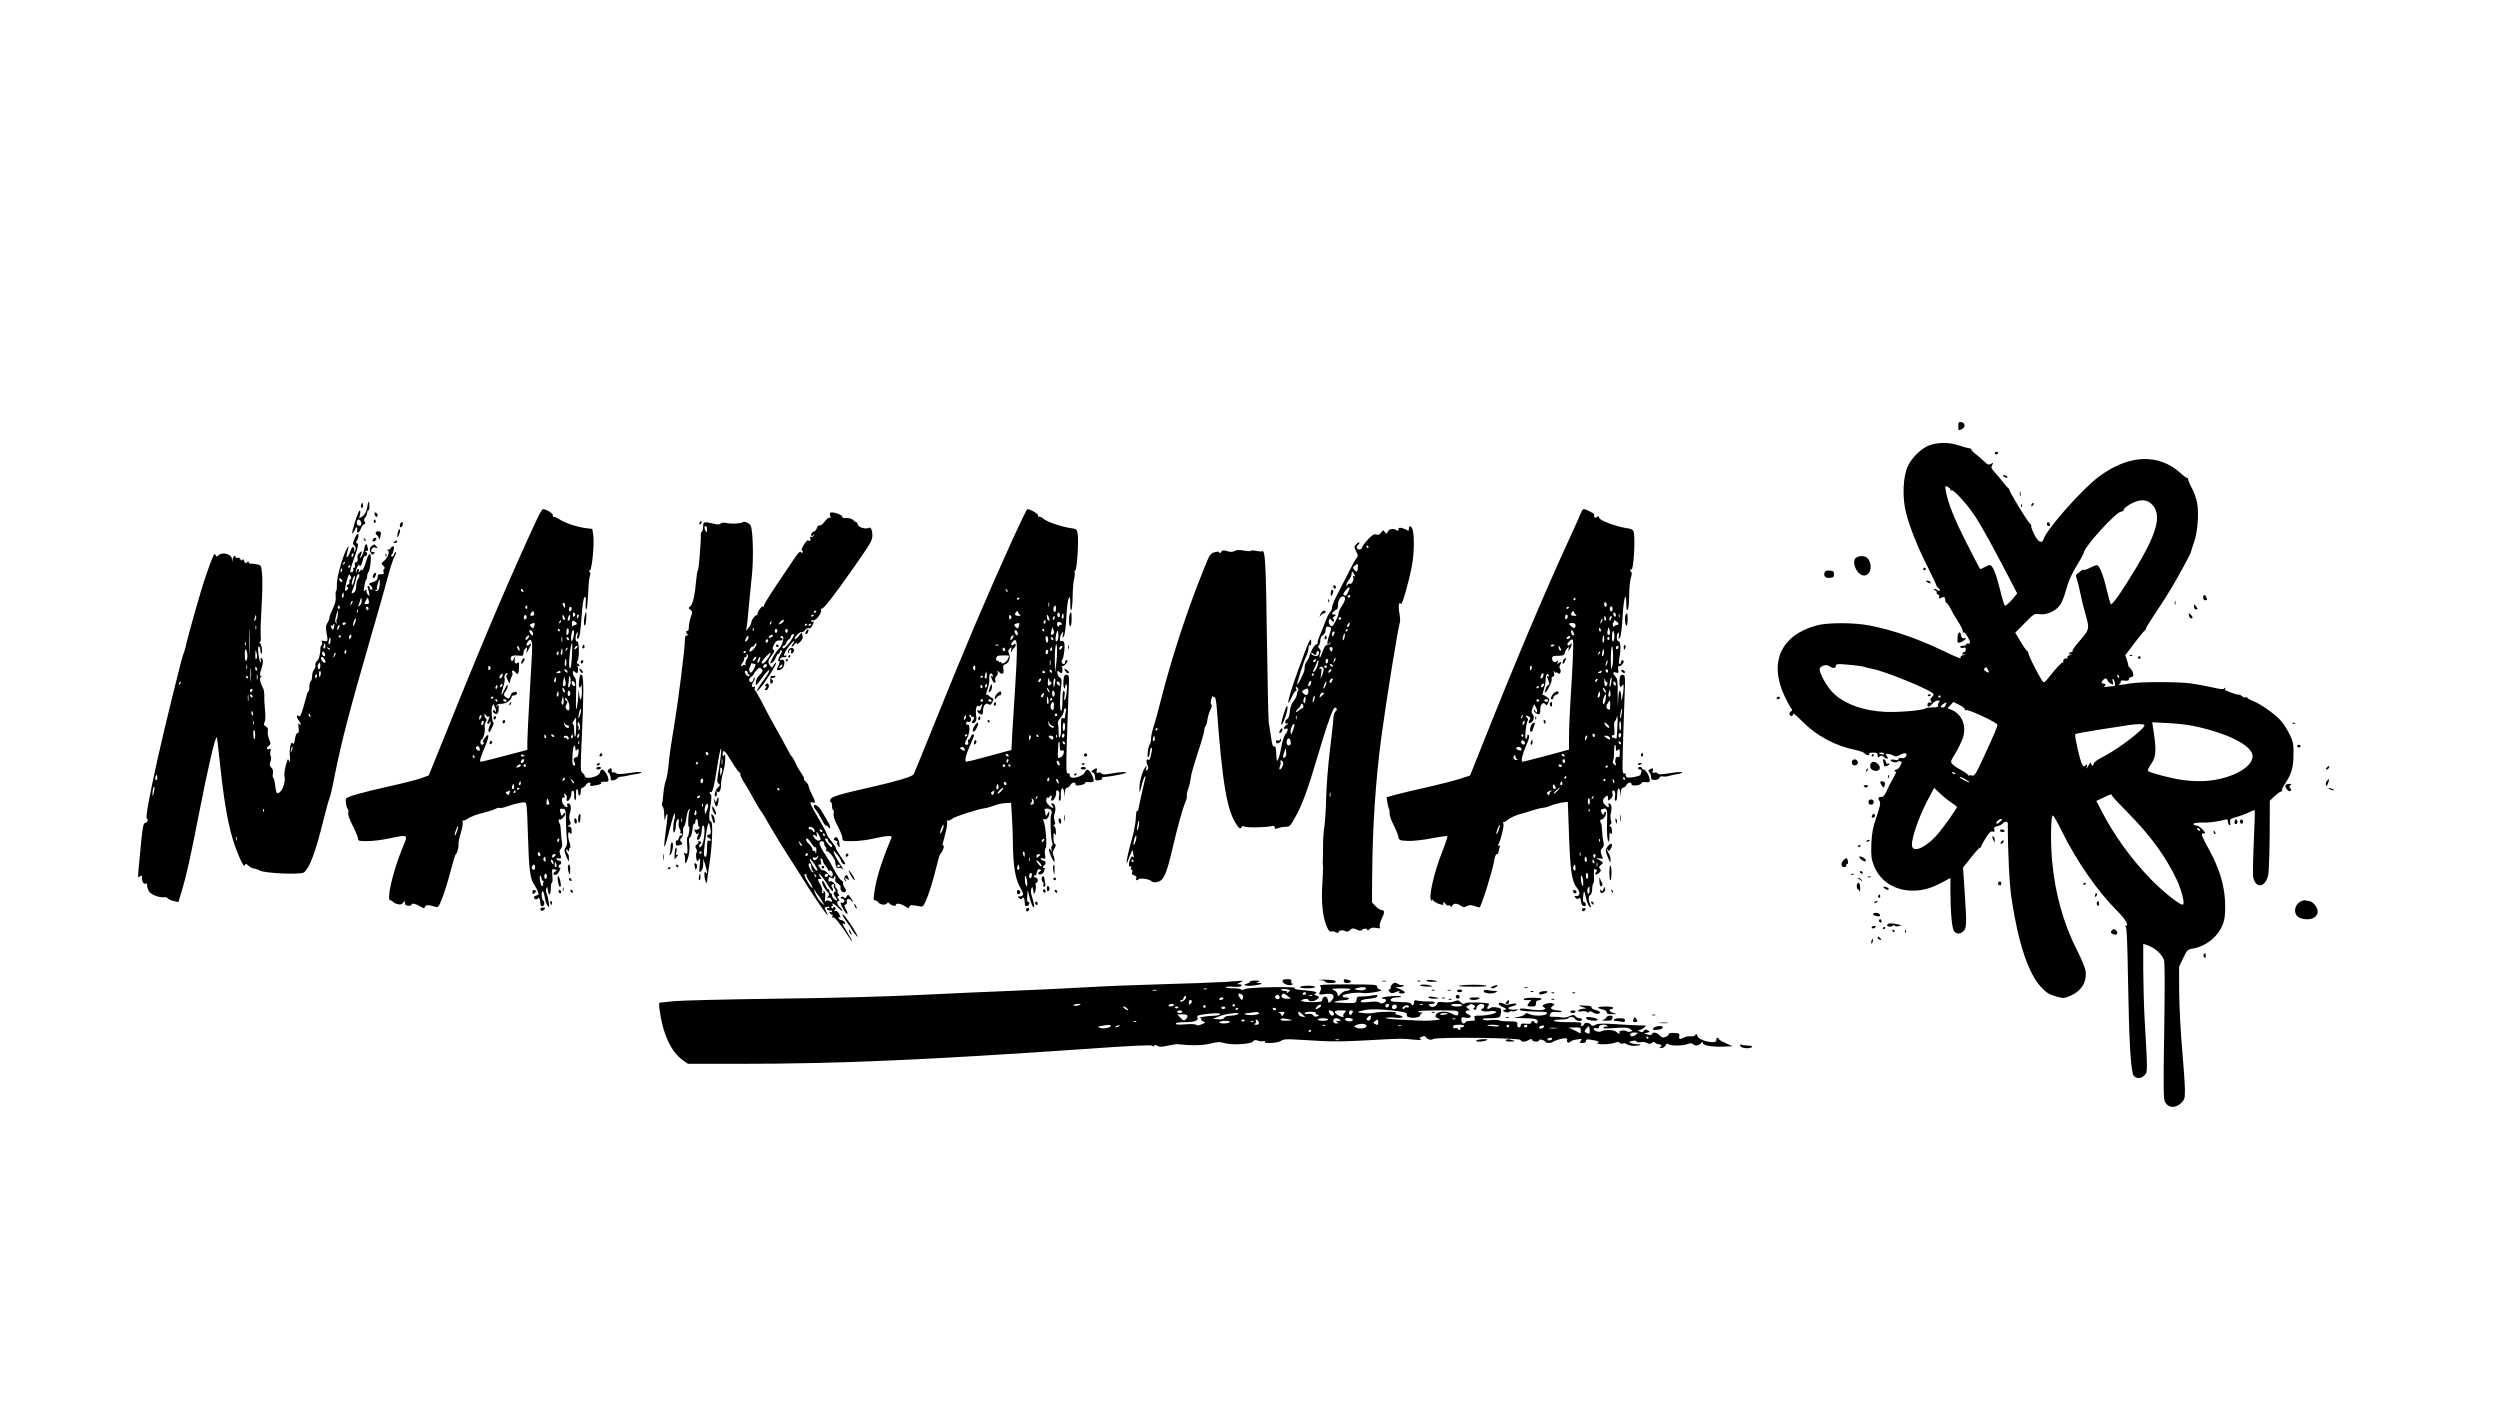 <svg xmlns="http://www.w3.org/2000/svg" width="2560" height="1440" version="1.0" viewBox="0 0 1920 1080"><path d="M1504 327.3c0 3.4.1 3.5 2.5 2.4 3.2-1.5 3-5.1-.2-5.5-2-.3-2.3.1-2.3 3.1zM1482.9 341.6c-6.4 1.9-14.1 9.1-17.6 16.2-3.8 8-4.5 24.1-1.5 35.9 2.8 11.1 9.2 27.1 16.8 42 3.5 7 6.4 13.1 6.4 13.6s.8 1.6 1.7 2.3c1 .7 1.5 1.6 1.1 2-.4.4-1.4.1-2.3-.6-.9-.7-1.8-1-2.2-.7-.3.4.2.9 1.1 1.3.9.3 1.3 1 1 1.5-.3.5.1 1.2 1 1.5.8.3 1.2 1.2.9 2.1-.5 1.3-.2 1.3 1.4.5 2.3-1.3 3.3-.7 3.3 2 0 1 .4 1.8.9 1.8s2 2.1 3.3 4.7c1.3 2.7 4.1 7.4 6.2 10.6 2 3.1 3.4 6.3 3 6.9-.4.6-.3.8.4.4.6-.3 2 1.1 3.3 3.3 2.4 4.3 2.5 5.8.3 5.3-.8-.2-1.4.2-1.4.8 0 .5-1.2 1-2.6 1-1.5 0-2.3.4-1.9 1 .4.6 1.5.8 2.5.5 1.4-.5 1.8-.1 1.7 1.4 0 1.1-.5 1.9-1 1.8-.5-.1-1.2.4-1.5 1.2-.3.9 0 1.1.9.6.8-.5 1.1-.4.6.1-.5.5-1.4.9-2 .9-.7.1-1.1.6-.9 1.3.2 1.4-1.1.9-14.8-5.6-19-9-36.7-15.1-55-18.8-11.6-2.3-32.4-2.4-40.7-.1-27.5 7.4-37 28.2-24.8 54.2 1.8 3.8 3.9 7.9 4.8 9 1.3 1.7 1.3 2.1-.1 3.1-.8.6-1.2 1.6-.8 2.2 1.1 1.7 2.6 1.5 2.6-.4 0-1 2.4.8 6.3 4.8 11.5 11.8 25.9 19.6 41.9 22.8 3.1.6 6.2 1.8 6.8 2.6 1.4 1.6 4.5 2 3.5.4-.4-.6.8-1 2.9-1 3 0 3.6.4 3.6 2.1 0 1.8.2 1.9 1.5.9 1.3-1 1.9-.9 3.5.5 2.3 2.1 3.9 1.3 2-1-1-1.3-.9-1.5.9-1.5 1.2 0 3 .6 4.1 1.2 1.7 1.1 2.6 1 5-.4 3.7-2.1 6.4-1.5 4.8 1.1-.7 1.2-1.9 1.6-3.4 1.3-1.5-.3-2.4 0-2.4.8s-1 .9-3 .5c-1.7-.4-3-.2-3 .3 0 1.3 4.3 2.3 5.4 1.2.4-.4 1.5-.6 2.2-.3 1.1.4 1.1 1-.2 3.4-.8 1.6-2.1 2.9-2.9 2.9-.8 0-1.5.5-1.5 1.1 0 .5.5.7 1.1.4.9-.6-.6 2.6-4 8.5-.5.8-1.8 3.6-3 6.2-1.4 3.2-2.7 4.8-3.9 4.8-2.7 0-3.3 1-1.8 3.1 1 1.5.7 3.4-2.2 12.1-2.9 8.4-3.6 12.2-4 20.8-.3 9.1-.1 11.3 1.8 16.4 4.6 12.2 16 19.6 29.8 19.6 7.9 0 14.1-1.7 22.7-6.3l6.4-3.4v10.1c.1 16.8 1.2 28.9 2.9 30.8 2 2.4 4.7 2.3 7.2-.2 2.4-2.4 2.5-5.4.8-30.7l-1.2-18.1 3-3.7c1.6-1.9 4.3-5.4 6.1-7.6 1.8-2.2 3.6-3.9 4-3.9.4 0 .8-.4.8-.9s1.6-3.4 3.5-6.5c2.7-4.3 3.9-5.4 5.3-5 1.5.5 1.8.2 1.3-1.4-.6-1.6-.1-2.1 2.3-2.7 1.6-.3 3.5-1.3 4.2-2.1 1.6-1.9 3.9-1.8 3.9.3-.1 19.7 1.2 47.1 2.9 57.8 5.1 33.6 12.8 56.8 22.3 67.2 4.8 5.1 6.4 6.1 13.1 7.9 4.5 1.2 5.3 1.1 10.1-1 8.3-3.7 12.4-10.7 11.3-19.1-.4-2.4-3.3-9.4-6.5-15.6-10.4-20.3-17-43.9-19.2-68.9-1.3-14.2-1-34.2.5-34.7.6-.1 3.8 5.5 7.2 12.5 11.2 22.7 27.3 45.9 42.7 61.2 6 6 8.8 11 6.2 11-.8 0-.8.2 0 .8.7.5 1.3 13.4 1.7 40.8.8 48.3 2.2 71.1 4.4 73.6s5.8 2.2 8.4-.5c2.3-2.4 2.3-2.5-.1-44.2-.5-8.8-.9-25.1-1-36.3v-20.3l2.3.7c6.1 1.9 11.7 6.6 13.6 11.6.7 1.9.7 19.5.2 54.5-.7 42.8-.6 52.3.5 54.4 2.5 4.9 8.1 5.3 12.5 1 2.7-2.7 2.9-3.5 2.9-10.1 0-3.9-1-17.8-2.1-30.8-1.2-13.3-2.2-32.5-2.3-43.7l-.1-20 3.1-6.6c3.1-6.4 3.4-6.7 7.5-7.4 10.8-1.8 20.6-10.3 23.6-20.4 1.2-4.2 1.4-8.1 1.1-16.1-.7-13-4.5-25.4-12.4-39.7-5.1-9.2-6.4-12.5-4.6-12.2 2.3.4 2.3-.4-.3-3.1-1.6-1.7-3.7-3-4.6-3-1 0-2.1-.5-2.4-1-.6-.9 3.8-1.5 10.5-1.3 2.6 0 11.2-1.3 14.3-2.3 1.2-.4 1.7 0 1.7 1.5 0 1.1.5 2.3 1.1 2.7.8.5 1-.1.7-2-.5-2.5-.2-2.7 5.1-4.2 3.1-.9 7.3-2.5 9.4-3.6 2.2-1.1 4.1-1.8 4.3-1.5.2.2-.1 11-.7 24.1-.6 13.1-.8 25.3-.5 27.1 1.9 9.7 10 8 11.7-2.4.4-3 .9-16.8 1-30.8l.1-25.4 4-3.7c2.2-2 4.5-3.6 5-3.4.5.1.7-.2.4-.7-.4-.5.7-3 2.4-5.4 4.9-7.3 6.3-12.3 6.4-22.2.1-7.8-.3-9.8-2.7-14.9-1.5-3.3-4.4-7.9-6.3-10.3-4.3-5.2-15.8-13.5-22-15.9-2.4-.9-4.4-2-4.4-2.5s-.6-.6-1.4-.3c-.7.3-2-.2-2.9-1-.8-.8-1.7-1.3-1.9-1.1-.7.7-11.3-3.1-11-3.8.5-1.5.1-2.1-.6-1-.5.9-2.7.7-8.7-.7-4.4-1-11.8-2.4-16.5-3.1-10-1.4-40.3-1.4-47.9.1-6.8 1.3-9.1 1.3-7.2.1.7-.5 1.1-1.3.8-1.8-.4-.6.7-.9 2.8-.6 2.6.3 3.5 0 3.5-1.2 0-.8.8-1.5 1.9-1.5 2.3 0 1.8-3.9-1-6.9-1.1-1.2-1.8-2.1-1.5-2.1.3 0-.1-1.8-.9-3.9l-1.3-3.9 7.1-9.4c3.9-5.1 7.5-9.5 7.9-9.6.4-.2.8-.8.8-1.3 0-.6 2.6-4.9 5.8-9.7 5-7.4 10.7-16.3 14.2-22.2 5.1-8.6 14.2-25.3 14.5-26.7.2-1 1.3-4.5 2.5-7.8 2.8-7.9 3.9-22.7 2.3-30.6-.6-3.3-2.5-8.5-4.2-11.5-1.6-3-2.9-6.1-2.7-6.7.1-.7.1-.9-.2-.4-.2.4-2.7-1.4-5.5-3.9-17-15.4-39.8-14.4-62.7 2.6-12.8 9.5-40 40.2-42.5 47.9-1.3 4.1-4.3 2.5-7.4-3.9-1.6-3.3-2.5-6-2.1-6 .5 0-.3-1.2-1.7-2.8-2.5-2.7-15.3-23.9-15.3-25.3 0-.4-.3-.9-.8-1.1-.4-.2-2.3-2.3-4.1-4.8-1.9-2.5-4.8-5.9-6.4-7.6-2.5-2.7-2.7-3.5-1.7-5.3 1-2 1-2.1-.9-.9-1.8 1.1-2.5.8-5.8-2.3-2.1-2-5.1-4.6-6.8-5.8-1.6-1.3-2.8-2.6-2.5-2.9.3-.4-.6-.9-2-1-1.4-.2-5.1-1.2-8.2-2.3-6.7-2.2-14.4-2.3-20.9-.3zm15.1 34.5c0 .6.4.8.9.5 1.4-.9 12.6 11.5 18.4 20.5 5 7.8 14 24.1 26.7 48.6l5.2 10.1-4.3 5.1c-2.5 2.8-4.7 4.7-5.2 4.2s-2.2-6-3.7-12.3c-3.1-12.7-5.7-18.8-7.8-18.8-.8 0-2.7.8-4.3 1.7-1.5.9-3 1.5-3.3 1.2-.2-.2-4.8-9.2-10.3-19.9-9.6-18.9-14.5-31.3-15.9-40-.7-4.1-.6-4.2 1.5-3.1 1.1.7 2.1 1.6 2.1 2.2zm155.1 11.7c7.2 8.1 3.6 21.5-13.4 49.7-10.8 17.9-17.9 27.9-18.7 26.4-.4-.8-1.8-5.7-3-10.9-2.6-11.2-5.7-19-7.6-19-.7 0-3.2 1-5.4 2.1-2.3 1.2-4.3 1.9-4.6 1.6-.4-.3-1.1-.1-1.8.4-.6.5-1.9 1.5-2.9 2.2-1.5 1-1.6 1.8-.8 3.9.5 1.4 1.7 6.1 2.6 10.5 1.9 8.9 1.7 8.1 4.7 19 2.6 9.5 2.5 9.8-5.9 19.5-2.9 3.3-5 6.5-4.7 7 .3.5 0 .7-.7.6-.6-.2-1.4.3-1.7 1.1-.3.9 0 1.1.9.6.8-.5 1.1-.4.6.1-.5.5-1.4.9-2 .9-.7.1-1.1.7-.9 1.5.2.8 0 1.2-.4.8-.9-1-3.5 1.2-2.8 2.3.3.5.1.8-.4.7-.9-.3-5.5 4.8-11.9 12.9-1 1.3-2.3 2.3-2.8 2.3-1.2 0-12-20.8-11.8-22.8 0-.6-.3-1.2-.8-1.2-.4 0-2.7-3.2-5-7.1l-4.2-7 7.3-7.4c7.3-7.3 7.4-7.4 11.6-6.8 5.6.7 12.7-2.6 15.9-7.6 1.3-2 3.3-7.3 4.5-11.9 1.5-5.6 4-11.3 7.7-17.4 3.1-5 5.6-9.7 5.7-10.5.7-4.8 24.9-31.3 28.5-31.3 1 0 2.1-.8 2.3-1.8.3-1.1 3-3.1 5.9-4.6 6.9-3.5 12.2-3.1 16 1.2zM1408.3 513c.9 0 1.7-.7 1.7-1.6 0-1.4 1-1.6 7.3-1.1 8.5.7 14.7 1.6 15.7 2.2.4.2 2.2.7 4.1 1 10.3 1.7 47.9 17.2 47.9 19.7 0 .5-.7 1.6-1.5 2.5-1.2 1.1-1.3 1.8-.4 2.9.8 1 .7 1.2-.8 1-1.3-.3-1.9.2-2 1.5-.2 2.4 1.6 2 4-.9 1-1.2 2.8-2.2 3.9-2.2 1.7 0 1.8.3.8 1.5-.6.8-.9 1.9-.5 2.5.4.6-.5 1.1-2.2 1.2-1.5 0-3.7.2-4.8.2-1.1.1-2.5.4-3.1.8-2.4 1.5-21.2 3-30.8 2.5-16.5-.9-29.6-5.5-38.8-13.6-5.5-4.9-12.6-17.6-11.1-20 1.4-2.2 5.5-3 7.4-1.4.8.7 2.3 1.3 3.2 1.3zm118.6 1.7c1.1 2.2 1 2.2-1.4 1.1-1.9-.9-2.2-1.4-1.3-2.5 1.2-1.5 1.1-1.6 2.7 1.4zm100.5 4.9c.3.8.2 1.2-.4.9-.6-.3-1-1-1-1.6 0-1.4.7-1.1 1.4.7zm-8.8 2.9c.4.9 1.5 2 2.7 2.6 1.8 1 1.9.9 1.3-1.6-.4-1.5-.3-2.4.2-2.1.5.3 1.2 1.7 1.4 3.1.4 1.9.1 2.5-1.2 2.5-1 0-3.3.2-5.1.5-1.9.3-2.8.3-2.1-.1 1.7-.8 1.5-2.4-.3-2.4s-1.9-1.2-.3-2.8c1.6-1.6 2.7-1.5 3.4.3zm-128.2 12.3c.3.5-.1.9-.9.9s-1.2-.4-.9-.9c.3-.4.7-.8.9-.8.2 0 .6.4.9.8zm3.7 7.1c-.7 1.3-1.7 1.8-2.7 1.4-1.4-.5-1.3-.9.7-2.4 2.8-2.1 3.5-1.8 2 1zm14.9 2.9c0 .7.5 1 1.1.6 1.5-.9 23.9 9.6 23.9 11.2 0 1.6-2.4 7.3-10.7 25.2-6.1 13.1-6.8 14.3-8.9 13.8-1.2-.3-2.4-.3-2.7.2-.2.4-.3.2-.1-.3.1-.6-2.2-2.3-5.1-3.9-2.9-1.5-6.1-3.6-7-4.7-1.7-1.8-1.6-2.2 2.5-8.8 2.3-3.9 4.8-9.2 5.6-11.8 2.9-9.3-1.1-18.2-9.4-21.4l-2.5-1 2.3-2.4 2.2-2.4 4.4 2.2c2.4 1.1 4.4 2.7 4.4 3.5zm175.5 12.7c26.6 5.6 45.5 15.2 45.5 23.3 0 7-11.2 14.5-26.2 17.6-9 1.9-17.6 2-28.4.5-8-1.1-24.3-5.4-25.7-6.8-.5-.5.6-2.9 2.4-5.4 4-5.7 4.2-10.8 1.3-28.6l-.5-3.4 11.8.6c6.5.3 15.4 1.3 19.8 2.2zm-37.5-.6c0 3-20.6 18.7-32 24.4-4.3 2.1-7.5 4.6-7.2 5.6.1.6-.2 1.1-.8 1.1-.5 0-1-.8-1-1.8-.1-1.1-.8-.4-2.1 1.8-1.4 2.6-1.8 2.8-1.3 1 .6-2.2.5-2.3-.9-1.2-1.3 1.1-1.7 1-2.6-.7-1.8-3.2-6.1-22.5-5.3-23.3.4-.4 9.5-2 20.2-3.7 10.7-1.7 20.6-3.2 22-3.4 4.9-.8 11-.7 11 .2zm-200 22c0 .5-.9.7-2 .4-1.1-.3-2-.7-2-.9 0-.2.9-.4 2-.4s2 .4 2 .9zm54.5 15.1c.3.6-.1.7-.9.4-1.8-.7-2.1-1.4-.7-1.4.6 0 1.3.4 1.6 1zm11.1 6.8c-.6.5-7.6-3.2-7.6-4 0-.5 1.8.2 3.9 1.4 2.2 1.2 3.8 2.4 3.7 2.6zm-13.8 15.7c2.3 1.5 4.2 3 4.2 3.2 0 .9-8.5 13.1-13.6 19.4-8.2 10.3-18.9 16.1-20.8 11.3-1.5-4 4.4-21.9 12.2-36.6l4.6-8.7 4.6 4.3c2.5 2.4 6.5 5.6 8.8 7.1zM1622 611c0 .5 5.6 6.5 12.4 13.4 16.8 16.8 29.2 33.8 37.6 51.8 3.2 6.9 5.9 17.3 4.7 18.4-1.4 1.5-14.6-8.9-24.8-19.3-15.4-15.8-29.2-35.1-38.7-54l-3.2-6.2 5.3-2.5c5.9-2.8 6.7-3 6.7-1.6zm-85.9 20.1c-1.2 1.2-2.5 1.8-2.8 1.5-.9-.9 1.8-3.6 3.5-3.6 1.2 0 1.1.5-.7 2.1zm153.4 5.9c.3.5.2 1-.4 1-.5 0-1.3-.5-1.6-1-.3-.6-.2-1 .4-1 .5 0 1.3.4 1.6 1z"/><path d="M1480.6 534.2c.3.5 1 .6 1.5.3 1.3-.9 1.1-1.2-.6-1.2-.8 0-1.2.4-.9.9zM1532 348c0 .5.4 1 .9 1 .6 0 1.3-.5 1.6-1 .3-.6-.1-1-.9-1-.9 0-1.6.4-1.6 1zM1539 366c2 1.3 3.3 1.3 2.5 0-.3-.6-1.4-1-2.3-1-1.5 0-1.5.2-.2 1zM1551.2 379.5c0 1.6.2 2.2.5 1.2.2-.9.2-2.3 0-3-.3-.6-.5.1-.5 1.8zM282.6 386.7c-.2 1-.7 3.2-1.1 5-.4 1.8-1.7 3.9-3.2 4.8l-2.5 1.7.7-3.1c.4-1.7.3-3.1-.2-3.1-.8 0-4 8.8-5.4 15-.7 3.2-.7 3.3.7 1.6.8-1.1 1.4-2.3 1.4-2.8 0-.4.4-.8.9-.8s.7.9.4 2c-.8 3.2 1.7 2.4 2.8-.9.6-1.6 1.7-3.2 2.6-3.5 1.1-.5 1.2-1 .4-1.9-.8-1-.7-1.9.4-3.3.8-1 1.5-2.7 1.5-3.7 0-.9.4-1.7.9-1.7s.9-1.6.8-3.5c-.1-3.9-.3-4.3-1.1-1.8zm-5.3 14.3c.6 2.2-.7 3.5-2.3 2.5-1.5-.9-1.2-4.5.4-4.5.7 0 1.6.9 1.9 2z"/><path d="M277.5 387.3c-.4 1-.5 2.1-.1 2.4 1 1 1.8-.4 1.3-2.4-.4-1.7-.4-1.7-1.2 0zM1560.7 386.7c-.4.3-.7 1.1-.7 1.7 0 .6.5.5 1.2-.2.6-.6.9-1.4.7-1.7-.3-.3-.9-.2-1.2.2zM1552.1 388.6c0 1.1.3 1.4.6.6.3-.7.2-1.6-.1-1.9-.3-.4-.6.2-.5 1.3zM412.4 398.7c-18.5 39.6-39.6 88.9-64.9 151.8l-18.2 45-6 2.2c-3.3 1.2-14.3 4-24.4 6.2-21.4 4.8-32.1 7.9-33.1 9.4-.8 1.3.1 6.7 1.4 8.3.4.6.6 1.9.2 2.8-.3.9 1.1 5 3.5 9.8 2.3 4.4 4.1 9 4.1 10 0 1.6.9 1.8 6.9 1.8 3.8 0 11.3-.9 16.6-2 15.7-3.2 15.1-3.7 10.4 7.7-7.4 18.2-12.3 39.8-9.1 39.8.7 0 1.6.5 2 1.1.4.6 2 1.4 3.6 1.8 2.1.5 3.2.2 4.2-1.1 1.3-1.7 1.3-1.7 1.4.2 0 1.4.7 2 2.5 2.1 1.4.1 2.5-.2 2.5-.7 0-1.5 3.1-1 6.5 1.1 2.9 1.8 3.3 1.9 3.9.4.6-1.6 2.9-1.6 8.2.1 1.9.6 2.5-.2 5.4-7.7 1.7-4.5 4.5-13.7 6.2-20.3 1.7-6.6 3.4-12.2 3.8-12.5 1.2-.8 2.4-5.3 2.1-7.7-.1-1.2.7-5.1 1.8-8.7 1.1-3.6 1.8-7.4 1.4-8.4-.3-.9-.3-1.4.1-1 .4.3 2.3-.4 4.2-1.7 1.8-1.2 6.6-3.1 10.6-4 4-1 8.6-2.4 10.1-3.2 1.5-.8 3.2-1.1 3.7-.8.4.3 3.2-.3 6.2-1.4 2.9-1.1 7.2-2.2 9.5-2.6 4.1-.6 4.2-.6 4.7 2.7.3 1.8.8 12.5 1.1 23.8.6 23.5 1.7 32.4 4.6 36.2 1 1.5 2.4 3.9 2.9 5.4.9 2.2.7 2.7-1 3.1-2.2.6-2.6 1.8-.9 2.9.6.3 1.5.1 1.9-.6.8-1.4 2 .9 2 4.1 0 1 .7 1.9 1.5 1.9 1.7 0 2.1-3.5.5-4.5-.5-.3-1-2.2-1-4.1 0-4.8 1.6-3.5 2.4 2 .4 2.4 1.3 5.2 2.1 6.2 1.4 1.7 1.4 1.5.9-2.6-.3-2.5-1-5.5-1.6-6.7-.6-1.2-.7-2.9-.2-4 .6-1.5.9-1.2 1.2 1.4.5 4.9 2.2 4 2.2-1.2 0-2.5.4-4.5.8-4.5.5 0 .7-2.4.4-5.4-.4-5.3-.3-5.5 1.8-4.9 1.9.5 2 .7.6 1.5-2 1.1-2.1 2.8-.1 2.8.8 0 2.2-1.4 3.1-3.1.8-1.7 1.1-2.8.5-2.5-.6.4-1.1 0-1.1-.8 0-.9.5-1.6 1-1.6.6 0 1-.7 1-1.5s-.6-1.5-1.4-1.5c-.8 0-1.8-.5-2.2-1.2-.5-.8 0-.9 1.4-.6 2.3.6 2.6-.3 1.2-3.7-.5-1.3-.3-2.6.7-3.7 1.1-1.2 1.3-2.8.8-5.5-.4-2.1-.7-5.9-.8-8.5-.1-2.5-.5-5-.9-5.4-.5-.4-.8-1.4-.8-2.2 0-.9.3-1.2.7-.9.9 1 4.3-2.3 4.3-4.2-.1-1.4-.2-1.4-1.4.2-1.3 1.6-1.4 1.6-2-.5-.9-3.6-.8-4 1.7-3.6 2.1.3 2.2.8 2.4 10.3.1 5.5.4 11.6.7 13.6.4 2.2 0 4.3-.9 5.6-1.4 1.9-1.3 2.7.4 7 1.9 4.6 2 4.7 2 1.6.1-1.7-.3-3.5-.9-3.8-.5-.3-1-1.4-1-2.3 0-1.5.2-1.5 1-.2s1 1.2 1-.3c0-.9.4-1.7.9-1.7.4 0 .2-2-.7-4.5-1.5-4.7-1-9.3.8-6.5.7 1.1 1 .6 1-1.8s-.5-3.2-1.7-3.3c-1.7 0-1.7-.1-.2-1.1 1.4-.9 1.5-1.6.6-3.5-.7-1.6-.7-3.3 0-5.8 1.3-4 .7-7.5-1.3-7.5-.8 0-1.1.6-.8 1.5 1 2.4-1.4 1.7-3.1-.9-1.6-2.4-1.1-6.1.7-5 .6.4.7-.2.3-1.6-.6-2-.5-2.1.8-.9.8.8 1.2 1.9 1 2.6-.3.7-.2 1.7.2 2.3.9 1.4 3.6-3.6 3.3-5.8-.2-.8.3-1.7 1-1.9.8-.3 1.2.8 1.2 3.7 0 2.3.4 3.9.8 3.6.5-.3.7-2.3.6-4.5-.1-2.3.2-4.1.7-4.1.5 0 .9 1.1.9 2.5s.5 2.5 1 2.5c.6 0 1-1.4 1-3 0-1.7.5-3 1.3-3 .7 0 1.8-.9 2.5-2 1.4-2.3 4.4-2.8 3.6-.5-.5 1.2 0 1.4 2.7.9 5-.9 6.1-1.3 5.5-2.3-.3-.4.9-.8 2.7-.7 2.8.1 3.2-.2 2.9-2.3-.5-3-3.2-7-4.9-7.1-.6 0-1.3 1-1.5 2.1-.5 3.6-11.8 6.1-11.8 2.7 0-.6-.8-1.6-1.7-2.3-1.6-1.2-1.6-3.1-.5-26.6 1.5-31.5 1.6-47.6.1-48.4-1.4-.9-1.5-.7-2.2 4.7-.6 4.5.6 6.8 1.6 3 .3-.9.5.6.6 3.5.1 7.2-1.2 10.2-2 4.3l-.6-4.5-.2 5c-.1 2.7-.6 6.8-1.1 9-.7 2.9-.8.3-.6-9 .3-10.2.1-13.3-1-14.3-.8-.7-1.4-2.3-1.4-3.4 0-1.7.3-1.9 1.2-1 .7.7 1.6 1.2 2 1.2 1 0 1.1-4.7.1-5.3-.5-.2-.2-.2.5-.1.6.2 1.2-.1 1.2-.5 0-.5-.6-1.1-1.2-1.4-1-.3-1-.9-.2-2.3 1.5-2.8 1.2-15-.3-14.7-1.6.4-1.7-4.6-.2-6.7.7-1.1.8-.6.4 1.9-.5 2.3-.4 3.1.4 2.7 1.3-.9 1.9-4.5 2.9-18.9.5-7 1.4-12.3 2.1-13 1-1 1.2 0 .9 4.5-.2 3.3.1 5.3.6 4.8s1-5.9 1.3-12c.2-6.2.8-12.3 1.3-13.6.6-1.5.5-2.6-.1-3-.8-.4-.7-.9.2-1.4 1.6-1 3.5-20.8 2.5-27.1l-.7-4.7-5.2-.6c-6.7-.9-16.5-4.2-19.9-6.7-1.5-1-3.4-1.9-4.2-1.9-.9 0-1.3-.6-1-1.3.4-1.2-5.2-4.7-7.6-4.7-.5 0-2.6 3.5-4.6 7.7zM402 454.1c0 .6-.4.7-1 .4-.5-.3-1-1.1-1-1.6 0-.6.5-.7 1-.4.6.3 1 1.1 1 1.6zm32 11.1c0 1.9-.2 2-1 .8-1.3-1.9-1.3-3 0-3 .6 0 1 1 1 2.2zm-29 1.4c0 .8-.5 1.2-1 .9-.6-.4-.8-1.1-.5-1.6.9-1.4 1.5-1.1 1.5.7zm34 .8c0 .8-.4 1.8-1 2.1-.5.3-1-.3-1-1.4 0-1.2.5-2.1 1-2.1.6 0 1 .6 1 1.4zm-29.7 5.4c-2.2.5-2.7-.6-1.2-2.4 1.2-1.5 1.4-1.4 2 .3.4 1.2.1 1.9-.8 2.1zm31.9.4c-.9.9-1.2.7-1.2-1.2s.3-2.1 1.2-1.2c.9.9.9 1.5 0 2.4zm-36.7.8c0 .7-.5 1.5-1.2 1.7-.7.3-1.1-.4-1-1.6.1-2.3 2.2-2.3 2.2-.1zm29.5 1.2c0 .5-.4.8-1 .8-.5 0-1-1-1-2.3 0-1.8.2-1.9 1-.7.5.8 1 1.8 1 2.2zm3.1 1.1c-1.3 1.3-1.5-.1-.4-3 .7-1.7.8-1.7 1.1.1.2 1-.1 2.3-.7 2.9zm7.3-2.8c-.4.8-.8 1.5-1 1.5-.2 0-.4-.7-.4-1.5s.4-1.5 1-1.5c.5 0 .7.7.4 1.5zm-14.3 4.8c-1 .9-1.1.8-.5-.6.3-1 .9-1.5 1.2-1.2.3.3 0 1.1-.7 1.8zm12.9.7c0 .6-.6 1-1.4 1-.8 0-1.7.6-2 1.2-.2.7-.4-.1-.3-1.9.1-2.7.4-3 1.9-2.2 1 .5 1.8 1.4 1.8 1.9zm-32.7 1.8c-.4 1.8-.8 2-1.9 1.1-1.9-1.5-1.8-2.7.4-3.1 2.2-.6 2.2-.6 1.5 2zm25.8 6.5c-.8.8-1.1.4-1.1-1.4 0-3.3 1.4-4.7 1.8-1.9.2 1.2-.1 2.7-.7 3.3zM430 484c0 .5-.2 1-.4 1-.3 0-.8-.5-1.1-1-.3-.6-.1-1 .4-1 .6 0 1.1.4 1.1 1zm-20.7 2c.3 1.1.1 2-.4 2-.4 0-1.3-.9-1.9-2-.8-1.6-.8-2 .3-2 .8 0 1.7.9 2 2zm31.4 1.6c-1 6.2-2.7 6.3-1.9.1.2-2 .9-3.7 1.4-3.7.7 0 .8 1.4.5 3.6zm-34.9 2.3c-.7 1.1-1.6 1.7-2 1.4-1-.5 1-3.3 2.3-3.3.5 0 .4.9-.3 1.9zm25.9 2.8c-.3 1-.5.2-.5-1.7s.2-2.7.5-1.8c.2 1 .2 2.6 0 3.5zm5.3-1.6c0 .6-.4.7-1 .4-.5-.3-1-1.1-1-1.6 0-.6.5-.7 1-.4.6.3 1 1.1 1 1.6zm-28.3 4.5c.1 2.1-.7 18.2-1.8 35.6-1 17.5-1.9 34.7-1.9 38.3v6.4l-3.7 1c-22.9 6-31 8.1-32 8.1-1.3 0-.5-2.9 3.8-13.2 3-7.3 2.5-9.5-1-4.8-1.2 1.7-1.7 3-1.1 3 .6 0 .8.4.5 1-1 1.7-2.5 1.1-2.5-1 0-1.1.4-2 .8-2 1.3 0 3-6.5 2.5-9.4-.3-1.4 0-3.3.7-4.1 1-1.2 1-1.9.2-2.7-.7-.7-1.2-1.9-1.2-2.7.1-1.3.3-1.3 1.1.2.6.9 1.5 1.4 2.1 1.1.8-.5.9-.1.5.9s-1 2.4-1.3 3.2c-.3.8-.1 1.5.5 1.5s1.1-.5 1.1-1.2c0-.6.3-.8.7-.5.3.4.1 1.8-.6 3.1s-1.1 3.2-.9 4.2c.3 1.4.9.9 2.5-2.4 1.2-2.3 1.8-4.2 1.3-4.2-1.1 0-2-9.7-1.1-12.2l.8-2.2 1.2 2.1c.6 1.2 1.1 2.8 1 3.5 0 1-.2 1-.6 0-.2-.6-.9-1-1.4-.7-1.3.8 1.3 3.3 2.8 2.8.7-.3 1.3-2.1 1.3-4.2 0-2.8-.3-3.3-1.1-2.1-.9 1.3-1 1.3-.6 0 .2-1 1.6-1.5 4-1.5 3.5 0 7.7-3 7.7-5.5 0-.5.9-1 2-1 1.2 0 2-.7 2-1.6 0-1.1-.5-1.4-1.6-1-.9.3-1.8.6-2 .6-.3 0-.9 1.1-1.4 2.5-.9 2.2-1.2 2.4-3 1.3-2.4-1.5-2.5-2.6-.5-5.2.8-1.1 1.5-2.9 1.4-4 0-1.4-.9-.4-2.4 2.9-2.8 5.8-3.1 5.1-1-2 .9-2.7 1.3-5.5 1.1-6.2-.7-1.7.3-4.3 1.7-4.3.8 0 .8.3 0 1.1s-.6 2 .6 4.2c1.6 3.2 1.6 3.2 1.9.7.2-1.4.8-3 1.3-3.6.5-.6.7-1.9.3-2.8-.8-2 .9-2.1 2.6-.1 1.8 2.2 2.5 1.1 2.6-4.1.1-3.5-.1-4.2-1.1-3.4-1.8 1.5-2.8-.3-2-3.3.5-2 .5-2-.9.3-1.3 2.3-1.5 2.3-2.2.6-1-2.5 1.2-3.7 5.9-3.1 3.3.3 3.7.2 3.7-1.9 0-1.3.7-2.9 1.6-3.7 1.3-1.1 1.4-.9.9 1.7-.6 2.7-.5 2.6 1.4-.8 2.5-4.5 2.6-5.5.6-3.8-2.1 1.8-2.9.6-1.3-1.9 1.9-3 3.3-2 3.5 2.5zm30.5 8.6c-.3 6.3-.8 9.5-1.5 9.1-.6-.3-.8-3.5-.4-8.2.5-6.6 1.5-11.8 2.2-10.9.1.2 0 4.7-.3 10zm-40.2-5.4c0 1.5-.2 1.5-1 .2-1.3-2-1.3-3.3 0-2.5.6.3 1 1.4 1 2.3zm44-1.3c-.7.9-1.5 1.3-1.7 1.1-.7-.7.7-2.6 1.9-2.6.6 0 .6.6-.2 1.5zm-7.9 1.8c-1 .9-1.1.8-.5-.6.3-1 .9-1.5 1.2-1.2.3.3 0 1.1-.7 1.8zm-3.1 1.2c0 1.4-.4 2.5-.9 2.5-.4 0-.6-1.1-.3-2.5.2-1.4.6-2.5.8-2.5.2 0 .4 1.1.4 2.5zm-3 1c0 .8-.4 1.5-1 1.5-.5 0-.7-.7-.4-1.5.4-.8.8-1.5 1-1.5.2 0 .4.7.4 1.5zm6 7.6c0 1.6-.4 2.8-.9 2.5-.8-.5-.3-5.6.5-5.6.2 0 .4 1.4.4 3.1zm-58.8 5.1c-.9.9-1.2.7-1.2-1.2s.3-2.1 1.2-1.2c.9.9.9 1.5 0 2.4zm59.3.9c1.1 1.7-.1 2.1-1.5.4-.8-.9-.8-1.5-.2-1.5.6 0 1.4.5 1.7 1.1zm-5 .9c.3.6-.4 1-1.7 1-1.8 0-2-.2-.8-1 1.9-1.2 1.8-1.2 2.5 0zm-44.8 3.5c-.4.8-1.1 1.5-1.7 1.5-.7 0-.7-.6 0-2.1 1.3-2.3 2.6-1.9 1.7.6zm52.5 5c-.2 1.9-.8 3.5-1.3 3.5s-.7-1-.5-2.3c.3-1.2.5-3.3.5-4.7.1-1.6.4-2.1.9-1.3.4.7.6 2.9.4 4.8zM427 522c0 1.1-.4 2-.9 2s-.7-.9-.4-2c.3-1.1.7-2 .9-2 .2 0 .4.9.4 2zm7 4.4c-1.6 1.6-2.2 0-1.4-3.6l.7-3.3.8 3c.5 1.7.5 3.3-.1 3.9zm7.4-1.8c.4.9.4 1.9.2 2.1-.8.8-2.6-.8-2.6-2.3 0-1.9 1.6-1.8 2.4.2zm-56.2 2.6c-.7.7-1.2.8-1.2.2 0-1.4 1.2-2.6 1.9-1.9.2.3-.1 1.1-.7 1.7zm-3.2.3c0 .8-.4 1.5-1 1.5-.5 0-.7-.7-.4-1.5.4-.8.8-1.5 1-1.5.2 0 .4.7.4 1.5zm52 3.8c0 .5-.4.5-1 .2-.5-.3-1-1.4-1-2.3 0-1.5.2-1.5 1-.2.5.8 1 1.9 1 2.3zm4 1.2c0 .8-.4 1.7-1 2-.6.4-1-.5-1-2s.4-2.4 1-2c.6.3 1 1.2 1 2zm-9 .5c0 1.1-.4 2-.9 2s-.7-.9-.4-2c.3-1.1.7-2 .9-2 .2 0 .4.9.4 2zm-50 2.4c0 .3-.4.8-1 1.1-.5.3-1 .1-1-.4 0-.6.5-1.1 1-1.1.6 0 1 .2 1 .4zm53.6 5.4c-1.2 1.2-1.8-.8-1-3.5l.8-2.8.4 2.8c.2 1.6.1 3.1-.2 3.5zm4.6.8c.5 3.9-.4 5.1-2.2 3-.9-1.1-.9-2 .1-3.7.9-1.7.9-2.4 0-2.7-.6-.2-1.1-.8-1.1-1.4 0-2.6 2.8 1.6 3.2 4.8zM382 538c0 .5-.2 1-.4 1-.3 0-.8-.5-1.1-1-.3-.6-.1-1 .4-1 .6 0 1.1.4 1.1 1zm7 0c0 .5-.4 1-.9 1-.6 0-1.3-.5-1.6-1-.3-.6.1-1 .9-1 .9 0 1.6.4 1.6 1zm56.7 10.5c-.6 1.9-1.2 3.4-1.3 3.2-.7-.7.9-7.6 1.6-7.2.5.3.3 2.1-.3 4zm-76.6 3.2c-.8 1.5-1 1.5-1.1.2 0-1.7 1-3.2 1.8-2.5.2.3-.1 1.3-.7 2.3zm73.4 6.2c0 3.8-.3 7.3-.7 7.7-.5.4-.8-1.6-.8-4.4 0-2.9-.5-5.2-1-5.2-.6 0-.3-1.1.6-2.5.9-1.4 1.7-2.5 1.8-2.5 0 0 .1 3.1.1 6.9zm-71.2-2.4c-.8 2.2-2.2 1.8-1.6-.5.3-1.1.9-1.7 1.4-1.5.4.3.6 1.2.2 2zm64.3 1.5c.8 0 1.4.5 1.4 1.1 0 2.3-3.5.3-3.7-2.1-.1-1.5 0-1.8.3-.8s1.2 1.8 2 1.8zm9.2 3.5c-.8.7-.9.5-.5-.7.3-1 .2-2-.3-2.3-.5-.3-.6-1.3-.3-2.2.5-1.3.9-1.1 1.5 1.2.5 1.9.3 3.3-.4 4zm-.2 5.1c-.4.9-.9 1.5-1.1 1.2-.3-.3-.3-1.3.1-2.2.4-.9.9-1.5 1.1-1.2.3.3.3 1.3-.1 2.2zm-25.2-.1c.3.8.1 1.5-.4 1.5-.6 0-1-.7-1-1.5s.2-1.5.4-1.5.6.7 1 1.5zm6.1-.5c.3.5.2 1-.4 1-.5 0-1.3-.5-1.6-1-.3-.6-.2-1 .4-1 .5 0 1.3.4 1.6 1zm14.5.5c0 .8-.4 1.5-1 1.5-.5 0-.7-.7-.4-1.5.4-.8.8-1.5 1-1.5.2 0 .4.7.4 1.5zm-3.5.6c.4.6.4 1.3 0 1.7-.4.4-1 .1-1.2-.6-.3-.6-.9-1-1.4-.6-.5.3-.9 0-.9-.5 0-1.4 2.7-1.4 3.5 0zm8.2 5.1c-.3.8-.6.5-.6-.6-.1-1.1.2-1.7.5-1.3.3.3.4 1.2.1 1.9zm-2.7 4.1c0 1.6.3 1.8.9.8 1.3-2.1 2.1.2 1.1 3.5-.4 1.6-.9 2.5-.9 2-.1-.5-.8-.3-1.6.4-1.1.9-1.2 1.7-.4 3.2 1.2 2.1.4 3.7-1 2.2-1.2-1.2-.1-15.5 1-14.8.5.3.9 1.5.9 2.7zm-73.7-.9c.3.8.3 1.7 0 2-.9.9-3.4-1.5-2.7-2.5.8-1.3 2.1-1.1 2.7.5zm34.7 6.2c0 .2-.7.4-1.5.4s-1.5-.4-1.5-1c0-.5.7-.7 1.5-.4.8.4 1.5.8 1.5 1zm-38.5.4c.3.5.1 1-.4 1-.6 0-1.1-.5-1.1-1 0-.6.2-1 .4-1 .3 0 .8.4 1.1 1zm37.9 3.5c-.6 1.6-2.4 2.1-2.4.7 0-1.1 1.1-2.2 2.1-2.2.5 0 .6.7.3 1.5zm-2.4 3.4c0 .5-.9 1.1-2.1 1.4-1.6.4-1.8.3-.8-.9 1.3-1.6 2.9-1.9 2.9-.5zm4 .1c0 .5-.4 1-1 1-.5 0-1-.5-1-1 0-.6.5-1 1-1 .6 0 1 .4 1 1zm29.2 11.2c-.7.7-1.2.8-1.2.2 0-.6.3-1.4.7-1.7.3-.4.9-.5 1.2-.2.2.3-.1 1.1-.7 1.7zm7.6 2.4c-.4.3-1.2-.5-1.8-1.8-1.2-2.2-1.2-2.2.6-.6 1 1 1.5 2 1.2 2.4zm-40.8-.1c0 .8-.4 1.5-1 1.5-.5 0-.7-.7-.4-1.5.4-.8.8-1.5 1-1.5.2 0 .4.7.4 1.5zm-5.4 4.2c-1.1 1.1-1.9-.6-1.1-2.4.8-1.7.8-1.7 1.2 0 .3 1 .2 2.1-.1 2.4zm4.4-.3c0 .3-.4.8-1 1.1-.5.3-1 .1-1-.4 0-.6.5-1.1 1-1.1.6 0 1 .2 1 .4zm-7.7 3.6c-.4 1.7-.8 1.8-2 .8-1.3-1-1.3-1.3.4-1.9 1-.4 1.9-.8 2-.8 0-.1-.1.8-.4 1.9zm4.7-1c0 .5-.5 1-1.1 1-.5 0-.7-.5-.4-1 .3-.6.8-1 1.1-1 .2 0 .4.4.4 1zm25.9 9.2c.1.5-.5.8-1.3.8-.9 0-1.2-.8-.8-2.7.5-2.5.6-2.5 1.3-.8.4 1.1.8 2.3.8 2.7zM351 638.5c-.7 2-1.4 3.4-1.7 3.1-.3-.2.1-2 .8-4 1.7-4.6 2.5-3.8.9.9zm78.4 7c-.4.8-.8 1.5-1 1.5-.2 0-.4-.7-.4-1.5s.4-1.5 1-1.5c.5 0 .7.7.4 1.5zM415 656.6c0 .8-.4 1.2-1 .9-.5-.3-1-1.3-1-2.1s.5-1.2 1-.9c.6.3 1 1.3 1 2.1zm12-.2c0 .2-.7.9-1.5 1.6-1.2 1-1.5 1-1.5-.4 0-.9.7-1.6 1.5-1.6s1.5.2 1.5.4zm-8 3.8c0 1.6-.3 1.9-1.1 1.1-.6-.6-.8-1.6-.5-2.2 1.1-1.7 1.6-1.3 1.6 1.1zm6 2.6c0 1.5-.2 1.5-1 .2-1.3-2-1.3-3.3 0-2.5.6.3 1 1.4 1 2.3zm2.3 1.2c.3 1.1.1 2-.4 2s-.9-.9-.9-2 .2-2 .4-2 .6.9.9 2zm-16.3 2c0 1.9-1.1 2.6-2.3 1.4-.8-.8.3-3.4 1.4-3.4.5 0 .9.9.9 2zm9 7c0 1.1-.4 2-1 2-.5 0-1-.9-1-2s.5-2 1-2c.6 0 1 .9 1 2zm-2.7 3.6c.7-.1.9-.1.5.1-.5.3-.8 1.4-.8 2.6 0 1.2-.4 1.7-.9 1.1-1.2-1.3-2.1-7-1.3-7.9.4-.4.8.5 1 1.8.2 1.4.9 2.5 1.5 2.3z"/><path d="M401.1 506.8c-.7 1.3-1.1 2.6-.8 2.8.8.8 2.9-2.5 2.5-3.8-.3-.8-.9-.4-1.7 1zM391.5 540.1c-.4.6-.5 1.2-.2 1.5.2.3.7-.2 1-1.1.7-1.7.1-2-.8-.4zM379 551.6c0 .8.5 1.2 1 .9.6-.3 1-1 1-1.6 0-.5-.4-.9-1-.9-.5 0-1 .7-1 1.6zM386 554.6c0 .8.5 1.2 1 .9.6-.3 1-1 1-1.6 0-.5-.4-.9-1-.9-.5 0-1 .7-1 1.6zM376 570.6c0 .8.5 1.2 1 .9.6-.3 1-1 1-1.6 0-.5-.4-.9-1-.9-.5 0-1 .7-1 1.6zM777.7 414.2c-19.5 42.9-36.4 82.7-59.6 140.3-8.6 21.4-16 39.5-16.4 40.2-1.1 1.8-13.7 5.5-32.7 9.8-24.2 5.4-30.7 7.4-31.3 9.6-.3 1.1-.1 1.9.4 1.9s.9 1.3.9 3c0 1.6.4 3 .8 3 .5 0 .7 1.3.4 2.9-.3 1.9.7 5 3.2 9.6 2 3.8 3.6 7.9 3.6 9.2 0 2.2.3 2.3 7.8 2.3 4.2 0 11.5-.9 16.2-2 10.1-2.3 14.4-2.5 13.7-.8-8.1 19.7-11.6 31-13.2 42-.8 6-.8 6.3.8 6.3.6 0 1.7.7 2.2 1.5 1.3 1.9 5.6 2.4 6.7.8.6-.9 1-1 1.6-.2 1 1.6 5.2 2.8 5.2 1.5 0-1.8 4-1.2 7 .9 2.5 1.8 2.9 1.8 3.4.4.6-1.6 1-1.6 9-.2 1.7.2 2.5-1.2 5.2-8.2 1.8-4.7 4.5-13.7 6-20 1.5-6.3 3.1-11.7 3.4-12 2-1.5 4-7.7 2.1-6.6-.5.3.2-3.1 1.5-7.6s2.1-9.1 1.8-10.3c-.4-1.1-.3-1.7.1-1.3.4.4 2.1-.2 3.8-1.4 2.8-2 20-7.5 25.7-8.2 1.4-.2 4.3-1.1 6.5-1.9 2.2-.9 6-1.8 8.5-1.9l4.5-.3.6 9.5c.4 5.2.7 14.7.8 21 .2 17.9 1.7 27.3 5.4 34.2 2.7 4.9 3 6 1.7 6.7-.8.6-1.8.7-2.2.5-.4-.3-.8-.1-.8.4 0 .6.7 1.2 1.5 1.6.8.3 1.5.1 1.5-.5s.5-.7 1-.4c.6.3 1 2 1 3.6 0 2.4.4 3 1.8 2.7 1.8-.3 2.5-3.4.7-3.1-.6.1-.8-1.8-.6-4.5l.4-4.7 1.6 6.4c.9 3.6 2.1 6.6 2.8 6.8 1.1.4.7-2.1-1.6-9.7-.4-1.4-.4-3.5 0-4.5.4-1.1.8-1.6.9-1 .1.5.3 1.4.5 2 .1.5.3 1.7.4 2.5.2.8.7.1 1.2-1.5.5-1.7.6-3.8.3-4.8-.3-.9-.1-1.7.5-1.7s1.1-.9 1.1-2-.7-2-1.5-2-1.5-.5-1.5-1.1c0-.5.4-.8.9-.5.5.3 1.1-.8 1.4-2.4.5-2.2 1.1-2.8 2.2-2.4 1.4.6 1.4.8-.1 1.9-1.2.9-1.4 1.4-.5 1.9 1.4.9 4.1-1.1 4.1-2.9 0-.8.3-1.5.8-1.8.4-.2.1-.2-.5-.1-1.5.4-1.7-1.2-.3-2.1 1.5-.9 1.2-3.5-.4-3.5-.8 0-1.8-.5-2.2-1.2-.5-.8 0-.9 1.5-.5 2.1.5 2.3.3 1.7-2.8-.4-2-.2-4.2.5-5.2 1.2-1.9 0-16.9-1.6-20.7-.6-1.4-.5-1.8.6-1.4 1.7.6 3.8-2 3.8-4.7 0-1.8-.1-1.7-1.4.5-1 1.8-1.4 2-1.5.8 0-.9-.3-2.3-.6-3.2-.5-1.2 0-1.6 1.9-1.6 2.6 0 4.2 2.3 3 4.3-.9 1.5-.4 18.4.7 21.2.6 1.6.6 2.7-.1 3-.5.4-.7 1.6-.4 2.8.5 1.7.4 1.9-.4.7-2.2-3.2-2 0 .3 5.1 1.8 3.8 2.5 4.7 2.5 3.1.1-1.3-.4-3.2-.9-4.3-.8-1.5-.7-2.7.7-5.1 1.4-2.3 1.5-3.2.6-3.5-.8-.3-1.3-2.2-1.2-5.1 0-3.6.3-4.2.9-2.7.7 1.6.9 1.3.9-1.7.1-2-.5-3.9-1.1-4.2-1-.5-1-.7-.1-1.2.8-.4.9-1.3.2-3.3-.7-1.8-.6-3.7.1-5.5 1.2-3.4.3-7.6-1.7-7.6-1.3 0-1.3.3-.3 1.5.7.9 1.1 1.7.9 1.9-.5.5-3-1.4-4.7-3.5-1.3-1.7-.6-5.3.9-4.3.5.3.9 0 .9-.5 0-.6.5-1.1 1.1-1.1.6 0 .8.9.4 2s-.2 2 .4 2c1.4 0 3.6-4.1 3.2-6.3-.3-2 1.4-2.3 2.2-.4.3.7.3 2.5 0 4-.3 1.6-.1 2.7.6 2.7.6 0 1-1.7.8-4.5-.3-5.6 2-7.2 2.6-1.7l.4 3.7.1-3.8c.1-2.5.7-3.7 1.7-3.7.8 0 1.9-.9 2.5-2 1.2-2.3 4-2.7 4-.7 0 1 1 1.2 3.8.7 2-.3 3.6-1.1 3.5-1.7-.1-.6 1.2-.9 3.2-.6 4.1.4 4.4-.8 1.8-6.1-2-4-4-4.6-5.2-1.4-1 2.6-8.8 5.3-10.8 3.6-.7-.5-1-1.4-.7-1.9.3-.5-.3-.9-1.2-.9-1.6 0-1.7-1.7-1.1-23.3.4-12.7 1-29.7 1.3-37.7.7-14.2.6-14.6-1.4-14.7-1.7-.1-2.1.6-2.4 4-.3 2.3-.1 4.9.3 5.7.7 1.3.8 1.2.9-.2 0-.9.4-1.9.9-2.3 1.2-.7.2 10.7-1.1 12-.6.6-.7-.3-.3-2.6.4-2.3.3-3.9-.4-4.3-.8-.5-1.1 1.8-1.1 7.3 0 4.7-.4 8.1-1 8.1-1.2 0-1.2-9.6-.1-18.5.7-5.2.5-6.2-1.1-7.3-1-.7-1.8-2.3-1.8-3.5 0-1.6.3-1.8 1.2-.9.7.7 1.6 1.2 2 1.2 1 0 1.1-4.7.1-5.3-.5-.2-.3-.3.4-.1.6.1 1.8-.5 2.7-1.5 1.8-2 2-3.1.6-3.1-.5 0-1 .7-1 1.5s-.4 1.5-.9 1.5c-1.6 0-2.3-2-1.3-3.3 1.4-1.7 2.4-12 1.3-13.6-.5-.7-1.4-1-2-.7-1.6 1-1.4-3.6.3-5.9 1.3-1.8 1.4-1.7.9 1-.4 2.7-.3 2.8.8 1 .7-1.1 1.5-7.3 1.9-14.5.3-6.9 1.1-13.4 1.8-14.5 1-1.7 1.1-1.1 1.2 3.8 0 10.2 1.7 5.2 1.8-5.5.1-5.7.6-11.8 1.2-13.7.5-1.9.7-3.8.3-4.4-.3-.5-.1-1.2.5-1.6 1.4-.8 2.8-23.3 1.8-28.4-.6-3.4-.9-3.5-5.9-4.2-6.5-.9-18.8-5.2-20.3-7.1-.6-.8-1.9-1.4-2.8-1.4-1 0-1.6-.6-1.4-1.2.4-1.1-6-4.8-8.2-4.8-.4 0-5.5 10.5-11.3 23.2zm-3.9 40.3c-.3.3-.9-.2-1.2-1.2-.6-1.4-.5-1.5.5-.6.7.7 1 1.5.7 1.8zm9.2 4.9c0 .3-.4.8-1 1.1-.5.3-1 .1-1-.4 0-.6.5-1.1 1-1.1.6 0 1 .2 1 .4zm22.7 6.3c-.3 1-.5.4-.5-1.2 0-1.7.2-2.4.5-1.8.2.7.2 2.1 0 3zm5.3 1.8c0 1.4-.4 2.5-1 2.5-1.1 0-1.4-3.3-.3-4.3 1.1-1.1 1.3-.8 1.3 1.8zm-27.6 4.7c.6.5.2.8-1 .8-2.8 0-3.6-1-2.2-2.8 1-1.2 1.3-1.2 1.7-.1.2.8.9 1.7 1.5 2.1zm30.6.4c0 .8-.4 1.4-1 1.4-.5 0-1-.9-1-2.1 0-1.1.5-1.7 1-1.4.6.3 1 1.3 1 2.1zm2.6 2.1c-1.1 1.1-1.7-.4-.9-2.3.7-1.8.8-1.8 1.1-.1.2 1 .1 2.1-.2 2.4zm-40.4.5c-.9.9-1.2.7-1.2-1.2s.3-2.1 1.2-1.2c.9.9.9 1.5 0 2.4zm29.8.6c0 .7-.4 1-1 .7-.5-.3-1-1.6-1-2.8 0-1.8.2-1.9 1-.7.5.8 1 2.1 1 2.8zm4-1.3c0 .8-.4 1.5-1 1.5-.5 0-.7-.7-.4-1.5.4-.8.8-1.5 1-1.5.2 0 .4.7.4 1.5zm-7 3c0 .8-.4 1.5-1 1.5-.5 0-.7-.7-.4-1.5.4-.8.8-1.5 1-1.5.2 0 .4.7.4 1.5zm11.7 2.3c-1 .2-1.7.9-1.8 1.5 0 .7-.4.3-.8-.8-1-2.5.8-3.9 2.8-2.2 1.2 1 1.2 1.2-.2 1.5zm-32.2 1.2c-.5 1.7-1 1.9-2.1.9-1.9-1.5-1.8-2.7.4-3.1 2.3-.6 2.5-.3 1.7 2.2zm26.3 6.1c-1.8 1.1-2.1.4-1.3-2.8l.7-2.8.9 2.4c.7 1.7.6 2.7-.3 3.2zM802 484c0 .5-.2 1-.4 1-.3 0-.8-.5-1.1-1-.3-.6-.1-1 .4-1 .6 0 1.1.4 1.1 1zm-20.6 1.6c.9 2.2-.3 3.2-1.4 1.4-1.2-1.9-1.2-3-.1-3 .5 0 1.2.7 1.5 1.6zm31.2 5c-.4 1.4-1 2.2-1.5 2-.8-.6-.5-4.8.7-7.6.8-2.2 1.5 2.6.8 5.6zm-34.8-.6c-1.4 2.2-2.4 1.9-1.5-.5.4-.8 1.1-1.5 1.7-1.5.6 0 .6.7-.2 2zm27.2 1.6c0 1.4-.4 2.2-1 1.9-.5-.3-1-1.7-1-3.1 0-1.4.4-2.2 1-1.9.6.3 1 1.7 1 3.1zm4-.5c0 .6-.4.7-1 .4-.5-.3-1-1.1-1-1.6 0-.6.5-.7 1-.4.6.3 1 1.1 1 1.6zm-28 8.3c0 4-.6 17.1-1.4 29.2-.8 12-1.8 27.6-2.2 34.6l-.6 12.8-4.2 1.1c-2.2.6-9.7 2.6-16.6 4.5-6.9 1.9-13 3.4-13.7 3.4-1.8 0-.6-5.2 2.8-12.8 1.6-3.5 2.9-6.8 2.9-7.3 0-1.7-1.9-.9-2.5 1.1-.3 1.1-1.1 2-1.6 2-.6 0-.7.9-.4 2 .5 1.4.2 2-.9 2-2.1 0-2-.8.5-5.9 2-4.2 1.9-10.8-.2-9.5-.5.3-.9-.2-.9-1.1 0-1.1.5-1.5 1.5-1.1 2.1.8 3.1-2 1.5-3.9-.9-1-.9-1.5-.1-1.5.6 0 1.1.5 1.1 1.1 0 .5.5.7 1 .4.6-.3 1 .1 1 .9s-.5 1.8-1 2.1c-.6.4-.8 1.1-.4 1.6.3.6 1.2.5 2.1-.3 1.1-.9 1.4-2.4.9-5.8-.6-4.4.6-8.2 2-6.7.4.4 1.3-.1 2-1.1 1-1.4 1-1 .1 2-.6 2-1.4 3.2-1.8 2.6-.4-.5-.9-.6-1.2-.2-.5 1 1.2 2.8 3.1 3.2.7.1 1.2-1.1 1.2-3.2 0-3.9 2.3-6.4 4.3-4.7 1.1.8 1.7.5 2.8-1.6 1.1-2.1 1.1-2.7.1-3.1-.7-.2-1.9-1-2.7-1.9-.8-.8-1.5-1.1-1.5-.7 0 .4-.2.5-.5.2s.2-2.5 1-4.9c.9-2.4 1.5-5.9 1.3-7.8-.3-3.6 1.5-5.4 2.6-2.6.3.9.2 1.3-.4 1-1.3-.8-1.3-.2.1 2.9 1.3 2.8 3 2.6 2.2-.2-.2-1 .2-2.4 1.1-3.1.8-.7 1.2-2 .8-2.9-.5-1.5-.4-1.5 1.2.1 2.4 2.3 3.9 1.1 3.2-2.5-.5-2.4-.2-3 1.8-3.8 2.7-1 4-5.4 2.4-8.4-.7-1.4-.6-2.2.7-3.5 1.5-1.5 1.6-1.4 1 1.4-.4 2.5-.4 2.6.4.9.5-1.2 1.4-2.5 2-2.9.6-.3 1.1-1.3 1.1-2.2 0-1.2-.3-1.3-1.3-.4-2.1 1.7-2.9 0-1.1-2 2.6-2.9 3.4-1.3 3.4 6.5zm30.2 10.1-.9 7-.2-9c-.1-10.1 1.2-17.4 1.7-9.5.1 2.5-.1 7.6-.6 11.5zm-44.5-13.9c-.3.3-1.2.4-1.9.1-.8-.3-.5-.6.6-.6 1.1-.1 1.7.2 1.3.5zm49.1 1.6c-.2.6-1 1.4-1.6 1.6-.7.2-1-.2-.6-1.2.7-1.8 2.8-2.2 2.2-.4zm-43.8 1.9c0 .5-.4.9-1 .9-.5 0-1-.7-1-1.6 0-.8.5-1.2 1-.9.6.3 1 1 1 1.6zm36-.6c0 .8-.4 1.5-1 1.5-.5 0-.7-.7-.4-1.5.4-.8.8-1.5 1-1.5.2 0 .4.7.4 1.5zm-3 1.9c0 .8-.4 1.8-1 2.1-.5.3-1-.3-1-1.4 0-1.2.5-2.1 1-2.1.6 0 1 .6 1 1.4zm-30 3.3c0 .1-.5 1.3-1.1 2.7-1.1 2.4-4.9 4.3-4.9 2.4 0-.5-.4-.6-1-.3-.5.3-1 .1-1-.5s-.4-.8-1-.5c-.5.3-1-.3-1-1.4 0-1 .6-2.1 1.3-2.4 1.2-.4 8.7-.5 8.7 0zm31.7 7c-.3 1-.5.2-.5-1.7s.2-2.7.5-1.8c.2 1 .2 2.6 0 3.5zm-57.7 2.5c0 1.6-.3 1.9-1.1 1.1-.6-.6-.8-1.6-.5-2.2 1.1-1.7 1.6-1.3 1.6 1.1zm59 2.9c0 .6-.4.7-1 .4-.5-.3-1-1.1-1-1.6 0-.6.5-.7 1-.4.6.3 1 1.1 1 1.6zm-5.5-.1c.3.5-.1 1-1 1s-1.3-.5-1-1c.3-.6.8-1 1-1 .2 0 .7.4 1 1zm-44.9 4.8c-1.2 1.1-1.8-.7-1-3l.8-2.3.4 2.3c.2 1.3.1 2.6-.2 3zm-2.6-1.4c0 .3-.4.8-1 1.1-.5.3-1 .1-1-.4 0-.6.5-1.1 1-1.1.6 0 1 .2 1 .4zm52.2 4.6c.6 0 .6.6-.2 1.5-1.8 2.2-2.7 1-2.1-2.7.4-2.6.6-2.8.9-1.1.2 1.3.8 2.3 1.4 2.3zm-7.8-1.5c-.4.8-1 1.5-1.5 1.5-.4 0-.6-.7-.3-1.5.4-.8 1-1.5 1.5-1.5.4 0 .6.7.3 1.5zm10.9 1.7c-.8 4.6-1.3 4.8-1.3.5 0-2.1.4-3.7 1-3.7.5 0 .7 1.4.3 3.2zm3.7 1.5c0 1.3-.3 1.3-1.5.3-.8-.7-1.2-1.6-.9-2.1.8-1.3 2.4-.1 2.4 1.8zm-56 .8c0 .8-.4 1.5-1 1.5-.5 0-.7-.7-.4-1.5.4-.8.8-1.5 1-1.5.2 0 .4.7.4 1.5zm-3.5.4c.3.5.1 1.2-.5 1.6-.5.3-1-.1-1-.9 0-1.8.6-2.1 1.5-.7zm51.5 4.6c0 .5-.5.3-1-.5s-1-2-1-2.5c0-.6.5-.3 1 .5s1 1.9 1 2.5zm4 1.6c0 1-.4 1.9-1 1.9-.5 0-1-1.2-1-2.6 0-1.4.4-2.3 1-1.9.6.3 1 1.5 1 2.6zm-8.6 1.3c-.3.9-1 1.3-1.6 1-.5-.3-.4-1.2.3-2 1.5-1.8 2.2-1.3 1.3 1zm3.8 3.1c.3 1.4.1 2.8-.3 3.1-.5.3-.9-.9-.9-2.5 0-3.8.6-4 1.2-.6zm2.8-.5c0 .5-.5 1-1.1 1-.5 0-.7-.5-.4-1 .3-.6.8-1 1.1-1 .2 0 .4.4.4 1zm-53 1c0 .5-.4 1-1 1-.5 0-1-.5-1-1 0-.6.5-1 1-1 .6 0 1 .4 1 1zm6.5 0c.3.5-.1 1-.9 1-.9 0-1.6-.5-1.6-1 0-.6.4-1 .9-1 .6 0 1.3.4 1.6 1zm47.9 4c-.1 3.6-.5 4.2-2 2.6-.7-.7-.8-2-.3-3.4 1.2-3.1 2.4-2.7 2.3.8zm9.2 4.2c-.3 1.3-.6 3.1-.6 4.2 0 1.2-.5 1.6-1.5 1.2-1.7-.6-1.8.2-1.6 7.9.1 2.7-.3 5.7-.9 6.5-.7 1.1-1 .1-1-3.7 0-2.8-.2-5.8-.6-6.6-.3-.8.6-2.8 2-4.5 1.5-1.6 2.6-3.9 2.6-5.1 0-1.2.5-2.1 1.1-2.1.7 0 .9.9.5 2.2zM812 549c0 .5-.4 1-1 1-.5 0-1-.5-1-1 0-.6.5-1 1-1 .6 0 1 .4 1 1zm-70.4 2.6c-.4.9-.9 1.5-1.1 1.2-.3-.3-.3-1.3.1-2.2.4-.9.9-1.5 1.1-1.2.3.3.3 1.3-.1 2.2zm66.7 5.9c1.4.4 1.7.8.9 1.2-1.7.7-4.2-1.5-4.1-3.6.1-1.5.2-1.5.6 0 .2 1 1.4 2 2.6 2.4zm9.7.4c0 1.7-.4 3.2-.9 3.5-.5.3-.9-1-.9-2.9s.4-3.5.9-3.5.9 1.3.9 2.9zm-.6 7.6c-.4.8-1 1.3-1.5 1-.4-.3-.6-1.2-.3-2 .4-.8 1-1.3 1.5-1 .4.3.6 1.2.3 2zm-74.4-1.1c0 .3-.4.8-1 1.1-.5.3-1 .1-1-.4 0-.6.5-1.1 1-1.1.6 0 1 .2 1 .4zm48.2 3.2c-.8 1.4-.9 1.3-.9-1 0-1.8.3-2.4.9-1.8.7.7.7 1.6 0 2.8zm6.3-2.6c.3.5.1 1-.4 1-.6 0-1.1-.5-1.1-1 0-.6.2-1 .4-1 .3 0 .8.4 1.1 1zm14.2 1.2c-.3.8-.6.5-.6-.6-.1-1.1.2-1.7.5-1.3.3.3.4 1.2.1 1.9zm-2.7.3c0 .8-.4 1.5-.9 1.5s-1.4-.7-2.1-1.5c-1-1.3-.9-1.5.9-1.5 1.2 0 2.1.6 2.1 1.5zm9 4.6c0 .6-.4.7-1 .4-.5-.3-1-1.1-1-1.6 0-.6.5-.7 1-.4.6.3 1 1.1 1 1.6zm-4.1-.4c-.1.5-.1 2 0 3.5.1 2 .5 2.6 1.6 2.2 2.6-1.1 1.8 3.9-.9 5.2-2.3 1.1-2.3 1.1-2.1-5 .2-3.4.3-6.2.4-6.4.2-.6 1.1-.1 1 .5zm-72.9 5.6c0 .4-1 .3-2.1-.4-1.7-.9-1.9-1.3-.8-2 1.3-.8 2.8.5 2.9 2.4zm33.5 3.7c.3.5.2 1-.4 1-.5 0-1.3-.5-1.6-1-.3-.6-.2-1 .4-1 .5 0 1.3.4 1.6 1zm-.1 4.5c-.4.8-.8 1.5-1 1.5-.2 0-.4-.7-.4-1.5s.4-1.5 1-1.5c.5 0 .7.7.4 1.5zm39.4 1.8c.5 2.4-1.5 2.1-2.1-.4-.3-1.3-.1-1.9.6-1.6.7.2 1.3 1.1 1.5 2zM772 588c0 .5-.4 1-1 1-.5 0-1-.5-1-1 0-.6.5-1 1-1 .6 0 1 .4 1 1zm4 0c0 .5-.2 1-.4 1-.3 0-.8-.5-1.1-1-.3-.6-.1-1 .4-1 .6 0 1.1.4 1.1 1zm29.6 11.7c-1 1-1.9-.5-1-1.8.6-1.1.8-1.1 1.2 0 .2.7.1 1.5-.2 1.8zm7.4 1.1c0 1.5-.2 1.5-1 .2-1.3-2-1.3-3.3 0-2.5.6.3 1 1.4 1 2.3zm-40 1.3c0 .5-.4.9-1 .9-.5 0-1-.7-1-1.6 0-.8.5-1.2 1-.9.6.3 1 1 1 1.6zm-6.4 3.6c-1.1 1.1-1.9-.6-1.1-2.4.8-1.7.8-1.7 1.2 0 .3 1 .2 2.1-.1 2.4zm2.4 1.8c-1.3 1.4-2.6 2.3-2.8 2-.7-.6 2.9-4.4 4.2-4.4.5-.1-.1 1-1.4 2.4zm-5.7 1.6c-.4 1.5-.9 1.7-1.7.9-.8-.8-.7-1.3.4-2 .8-.5 1.6-1 1.7-1 0 0-.1.9-.4 2.1zm32.8 4.2c-1 .9-1.1.8-.5-.6.3-1 .9-1.5 1.2-1.2.3.3 0 1.1-.7 1.8zm-2.1 2.8c0 1.1-.7 1.9-1.6 1.9-1.3 0-1.4-.3-.4-1.5.6-.8.8-2 .4-2.6-.4-.8-.3-.9.4-.5s1.2 1.6 1.2 2.7zm-70.4 22c-.9 1.9-1.5 2.6-1.6 1.7 0-2.1 2.3-7.4 2.7-6.1.2.5-.3 2.5-1.1 4.4zm77.6 8.1c-.7.7-1.2.8-1.2.2 0-1.4 1.2-2.6 1.9-1.9.2.3-.1 1.1-.7 1.7zM787 656c0 1.1-.2 2-.4 2s-.6-.9-.9-2c-.3-1.1-.1-2 .4-2s.9.9.9 2zm12 .4c0 .2-.7.9-1.5 1.6-1.2 1-1.5 1-1.5-.4 0-.9.7-1.6 1.5-1.6s1.5.2 1.5.4zm-8.3 4.8c-.3.7-.5.2-.5-1.2s.2-1.9.5-1.3c.2.7.2 1.9 0 2.5zm9.3 4c0 .6-.9.2-2-1s-2-2.6-2-3.2c0-.5.9-.1 2 1s2 2.5 2 3.2zm-17.4 2.5c-1.1 1.1-1.9-.6-1.1-2.4.8-1.7.8-1.7 1.2 0 .3 1 .2 2.1-.1 2.4zm9.7 5.4c-.3 1.2-.9 1.7-1.5 1.1-1-1 0-4.4 1.2-3.7.5.3.6 1.4.3 2.6zm-3.4 5.4c.1 2.3-.2 2.6-.9 1.5-.5-.8-.9-3.1-.9-5 0-2.9.2-3.1.9-1.5.5 1.1.9 3.3.9 5z"/><path d="M760.2 527.9c-1.4 3.8-1.1 4.9.7 2.7.7-.8 1.1-2.5.9-3.8-.3-2-.5-1.9-1.6 1.1zM765.7 532.8c-1 1-1.7 2.5-1.7 3.3.1 1.1.4 1 1.4-.4.7-.9 1.8-1.7 2.5-1.7.6 0 1.1-.7 1.1-1.5 0-2-1.3-1.9-3.3.3zM763.6 539.9c-.4.7-.5 1.5-.2 1.8.9.9 1.9-.4 1.4-1.8-.4-1.1-.6-1.1-1.2 0zM751.6 550.9c-.4.7-.5 1.5-.2 1.8.9.9 1.9-.4 1.4-1.8-.4-1.1-.6-1.1-1.2 0zM758.5 554c.3.5.8 1 1.1 1 .2 0 .4-.5.4-1 0-.6-.5-1-1.1-1-.5 0-.7.4-.4 1zM748.6 557.2c-1.8 2.6-2.1 5.1-.5 4.6 1.4-.5 4.1-6.8 2.9-6.8-.5 0-1.6 1-2.4 2.2zM748.7 568.6c-.4.4-.7 1.4-.7 2.3 0 1.1.3 1.2 1.1.4.6-.6 1-1.6.7-2.3-.2-.6-.7-.8-1.1-.4zM1214.7 392.7c-.3 1-4.9 11.2-10.2 22.8-17.3 37.4-40.5 92.2-65.9 156.1l-9.6 24-8.3 2.7c-4.5 1.4-15.4 4.2-24.2 6.2-8.8 1.9-19.5 4.5-23.8 5.6l-7.8 2.2.6 4.1c.4 2.2 1 4.5 1.3 5.1.4.5.5 2 .4 3.2-.2 1.1 1.1 5 2.9 8.5 1.8 3.4 3.5 7.6 3.8 9.3.7 2.9.9 3 7.1 3.3 3.9.2 11.2-.6 18.2-1.9 6.5-1.3 12-2 12.4-1.7.3.3-1.5 5.7-4 12-6.3 15.7-10.8 35.9-8.4 37.4.7.5.9.2.4-.7-.4-.8.1-.4 1.1.7 2 2.3 9.1 4.5 7.9 2.5-.4-.6-.3-1.1.2-1.1.6 0 1.2.7 1.6 1.5.3.8 1.2 1.2 2.1.9.9-.4 1.5-.1 1.5.7.1.9.4.8 1.1-.4 1.3-2.1 3.8-2.2 6.8-.1 1.9 1.4 2.6 1.4 4.7.3 2-1 3.1-1 6 0 2 .7 3.7 1.1 3.8.9 1.9-2.3 10.3-29.7 11.3-36.6.3-2.3 1.1-4.2 1.8-4.2.6 0 1.2-.6 1.3-1.3 0-.6.4-2.3.8-3.6.5-1.8.4-2.2-.5-1.7-.9.6-1 .3-.3-1 2-3.7 4.5-14.3 3.8-16-.4-1-.4-1.5 0-1.1.4.3 2-.5 3.6-1.8 1.6-1.4 5.5-3.2 8.6-4.1 3.1-.8 8-2.3 10.7-3.2 2.8-.9 6.2-1.7 7.6-1.8 1.4-.1 4.1-.9 6-1.7 3.2-1.5 12.8-3.4 13-2.6 0 .2.4 11.9.9 25.9 1 26.8 2.2 34.9 5.8 39.5 3.4 4.2 2.8 7.3-1.2 6.6-.5-.1-.4.5.4 1.4.9 1.1 1.6 1.2 2.6.4 1-.8 1.3-.3 1.6 2.3.2 2.2.9 3.4 2.1 3.6 1.4.3 1.8-.1 1.5-1.5-.2-1-.9-1.7-1.4-1.6-.5.1-.8-1.5-.6-3.5.6-6 .8-6 2.1 0 .7 3.1 1.9 6.2 2.8 7 1.5 1.1 1.6 1.1.8-.7-1.6-4-1.8-7.5-.3-8 .9-.4 1.5-2.2 1.6-4.8.1-2.3.5-4.3 1-4.4.4-.2.5-2.8.4-5.8-.3-4.7-.2-5.4 1.2-4.9 1.3.5 1.4.9.5 2-1.8 2.2-.1 2.9 2.1.9 1.6-1.4 1.8-2.1.8-3.3-1-1.1-.9-1.7.5-2.7 2.3-1.7 2.2-2.2-1-4l-2.8-1.6 2.8.4c1.5.2 2.7.3 2.7.2 0-.1-.5-1.6-1.1-3.3-.9-2.6-.8-3.5.6-4.8 1.3-1.3 1.5-2.5.9-4.8-.4-1.7-.9-5.5-1-8.4-.1-2.9-.4-5.6-.8-5.9-1.1-1.1-.6-3.3.6-3.1 1.4.4 3.9-4.2 3.1-5.6-.4-.5-.9-.1-1.3.9-.7 1.9-.7 1.8-1.9-.3-1-1.8-.9-2.3.4-2.8 3.7-1.5 4.2 0 3.7 10.8-.2 5.8.1 11.4.6 12.8 1 2.3 1.1 2.1 1.2-2 0-3.3.3-4.1 1-3 .7 1.1 1 .7 1-1.7 0-1.7-.6-3.4-1.2-3.6-1-.4-1-.7 0-1.5.9-.6 1-1.6.4-3.3-.5-1.4-.5-3.7 0-5.7 1-3.5.3-7.2-1.4-7.2-.5 0-.8.7-.4 1.5.8 2.1-.7 1.9-2.7-.3-2.1-2.3-2.1-3.9-.3-5.8 2-1.9 2.6-1.8 2.6.8 0 2 .1 2.1 2 .3 1.4-1.2 1.8-2.5 1.4-4.1-.4-1.3-.2-2.4.4-2.4 1.4 0 2.1 2.2 1.5 5.3-.3 1.6-.1 2.7.6 2.7.6 0 1.1-1.8 1.1-4.4 0-5.6 1.7-7 2.3-1.9l.4 3.8.1-3.8c.1-2.5.7-3.7 1.7-3.7.8 0 1.9-.9 2.5-2 1.2-2.2 4-2.7 4-.7 0 1.7 7 1 7.6-.8.4-.8 1.6-1.1 3.5-.8 2.4.3 2.9.1 2.9-1.7 0-2.8-3.1-8-4.7-8-.7 0-1.3-.5-1.3-1 0-.6-.7-1-1.5-1s-1.5.4-1.5 1c0 .5.7 1 1.6 1 1.1 0 1.4.6.8 2.2-.3 1.3-.7 2.3-.8 2.3-4.4 1.6-9.3 2.2-10.3 1.3-.7-.6-1-1.4-.7-1.9.3-.5-.2-.9-1.2-.9-1.8 0-1.8 1 .2-57 .7-18.2.6-18.6-1.4-18.7-1.6-.1-2.1.5-2.4 3.8-.4 4.9.5 6.9 2.1 4.3.9-1.6 1-1.2 1 2.1-.1 2.2-.5 5.3-.9 7l-.8 3-.1-3.7c0-2-.5-3.9-1.1-4.3-.5-.3-1.1 2.9-1.3 8.2-.2 5.3-.3 3.6-.3-4.2.1-11.1-.2-13.3-1.6-14.8-2.5-2.4-2.3-4 .3-3.2 1.9.6 2.1.4 1.7-2.3-.2-1.7-.1-2.9.4-2.6 1 .6 3.8-2 3.8-3.5 0-.6-.4-1.1-1-1.1-.5 0-1 .7-1 1.5s-.5 1.5-1.1 1.5c-.7 0-.8-1.4-.3-4.3 1.4-7.1 1.1-13.2-.6-13.2-1.6-.1-1.8-5.1-.2-6.7.5-.5.7.6.5 2.4-.4 3-.3 3.1.9 1.3.7-1.2 1.5-7.5 1.9-15.1.7-14.1 2.8-22 2.9-11 0 4.3.3 5.7 1.1 4.9.6-.6 1-5.3 1.1-10.9 0-5.5.6-11.6 1.3-13.7.7-2.1.9-4 .4-4.3-.5-.3-.9-1-.9-1.5 0-.6.4-.8.9-.5 1.7 1.1 3.2-24.4 1.7-29.1-.5-1.6-1.8-2.2-5.4-2.7-7.8-1.1-20.4-5.8-21-7.8-.3-1.4-.8-1.6-1.7-.8-1 .8-1.5.8-2 0-.4-.6-.4-1.4-.1-1.7.6-.6-6.2-4.3-8-4.3-.6 0-1.4.8-1.7 1.7zM1210 460c0 .5-.5 1-1.1 1-.5 0-.7-.5-.4-1 .3-.6.8-1 1.1-1 .2 0 .4.4.4 1zm24 4.6c0 .8-.4 1.4-1 1.4-.5 0-1-.9-1-2.1 0-1.1.5-1.7 1-1.4.6.3 1 1.3 1 2.1zm4.3 4.1c-.3.9-.9 1.1-1.5.5-.5-.5-.6-1.7-.2-2.6.5-1.3.9-1.4 1.4-.5.5.7.6 1.9.3 2.6zm-33.3-2.3c0 .3-.4.8-1 1.1-.5.3-1 .1-1-.4 0-.6.5-1.1 1-1.1.6 0 1 .2 1 .4zm5.4 5.8c.6.5.2.8-1 .8-2.8 0-3.6-1-2.2-2.8 1-1.2 1.3-1.2 1.7-.1.2.8.9 1.7 1.5 2.1zm30.6.4c0 .8-.4 1.2-1 .9-.5-.3-1-1.3-1-2.1s.5-1.2 1-.9c.6.3 1 1.3 1 2.1zm2.7 1.6c-.3.7-.5.2-.5-1.2s.2-1.9.5-1.3c.2.7.2 1.9 0 2.5zm-39.7-.8c0 .8-.4 1.8-1 2.1-.5.3-1-.3-1-1.4 0-1.2.5-2.1 1-2.1.6 0 1 .6 1 1.4zm29.3 1.1c.4.8.2 1.7-.3 2-.6.4-1-.3-1-1.4 0-2.5.6-2.7 1.3-.6zm3.8 1.2c-.8 1.5-1 1.5-1.1.2 0-1.7 1-3.2 1.8-2.5.2.3-.1 1.3-.7 2.3zm-7 2c-1.2 2-1.4 1.4-.5-1.2.4-.9.9-1.4 1.1-1.1.3.2 0 1.3-.6 2.3zm12.9 1.3c0 .6-.6 1-1.4 1-.8 0-1.6.6-1.8 1.2-.3.7-.7.2-1-1-.4-1.2-.2-2.2.4-2.2.5 0 .6-.5.2-1.1-.4-.8 0-.8 1.5 0 1.1.7 2.1 1.6 2.1 2.1zm-33 1.1c0 2.5-1 2.9-3.1 1.1-2.5-2.2-2.4-2.7.6-2.7 1.6 0 2.5.6 2.5 1.6zm19.4 3.4c.3.8.1 1.5-.4 1.5-.6 0-1-.7-1-1.5s.2-1.5.4-1.5.6.7 1 1.5zm6.7 3.8c-1.3 1.3-2.1-.5-1.4-3.3l.6-2.4.9 2.4c.5 1.4.5 2.7-.1 3.3zm-27.7-1.7c.8 2.1.8 2.4-.3 2.4-.5 0-1.1-.9-1.4-2-.6-2.4.8-2.7 1.7-.4zm30.7 6.7c-.8.8-1.1-.1-1.1-2.9 0-5.3 1.4-6.7 1.8-1.9.2 2.1-.1 4.2-.7 4.8zm-33.9-2.1c-.6.6-1.5.8-1.9.4-.4-.4-.1-1.1.7-1.6 1.9-1.2 2.7-.3 1.2 1.2zm26.8.9c0 1.6-.4 2.8-.9 2.5-.8-.5-.3-5.6.5-5.6.2 0 .4 1.4.4 3.1zm4-.5c0 .8-.5 1.2-1 .9-.6-.4-.8-1.1-.5-1.6.9-1.4 1.5-1.1 1.5.7zm-27.9 1.6c.4 3.5-.4 21.6-1.7 41.2-.8 12.1-1.4 26.5-1.4 32.1v10.2l-17.3 4.7c-9.5 2.5-17.7 4.6-18.4 4.6-1.5 0-.1-5.9 3.2-13.4 1.8-4.1 2.3-6.2 1.6-6.9-.8-.8-1.1-.6-1.1.5 0 .9-.4 2-1 2.3-1.2.7-.2-11.1 1.1-13.7.6-1 .5-1.9-.1-2.3-.5-.3-1-1-1-1.6 0-.5.9-.4 2 .3 1.3.8 1.6 1.6 1 2.2-.6.6-1 1.6-1 2.3 0 1.1.4 1.1 2 .1 2.2-1.4 2.6-4.8.9-6.5-.9-.9-.9-2 .1-4.4l1.3-3.1 1.4 2.7c1.5 2.8.9 5-.7 2.5-.6-1-1-1.1-1-.3 0 1.5 3.5 3.5 4.4 2.6.3-.3.6-2.1.6-4 0-3.6 2.5-5.7 4-3.2.7 1 1.2.6 2.1-1.4 1.1-2.5 1-2.9-1.2-4.5-1.3-.9-2.7-1.6-3.1-1.5-.4.2 0-1.6.8-3.8.7-2.3 1.4-5.6 1.4-7.3 0-4 1.4-6.5 2.3-4.1.5 1.1.3 1.4-.5.9-.8-.5-.9-.2-.4 1.2 1.6 3.7 1.8 5.4.8 5.4-.5 0-1.5 1.3-2.1 3-.5 1.6-.8 3-.6 3 1.3 0 5.6-8.5 5.2-10.1-.3-1 .2-2 1-2.3 1-.4 1.2-1.3.8-2.8-.5-1.8-.4-2 .4-.8.6.8 1.1 1.1 1.1.6 0-.5.6-.3 1.4.3 1.1.9 1.5.8 2-.5.3-.9.2-2.2-.3-2.8-.6-.7-.6-1.7-.1-2.6 1.5-2.4 1.1-3.4-.7-1.9-1.5 1.2-1.6 1.2-.9-.6.5-1.5.4-1.7-.5-.8-1.6 1.6-3.9.5-3.9-1.8 0-2 .5-2.2 6-2.3 2.8-.1 3.6-.6 3.8-2.3.2-1.2 1.1-2.7 1.9-3.5 1.5-1.1 1.6-1 1 .7-.7 2-.7 2 .8.1.8-1.1 1.5-2.7 1.5-3.5 0-1.3-.2-1.3-.9-.2-.5.7-1.4 1.1-2 .7-.7-.4-.4-1.3.7-2.6 2-2.2 3.2-2.5 3.3-.8zm-14.1 3.2c0 .2-.7.6-1.5 1-.8.3-1.5.1-1.5-.4 0-.6.7-1 1.5-1s1.5.2 1.5.4zm44.1 16.8c-.8 2.8-.9 2.1-1-4.7-.1-10.8 1.3-15.6 1.7-5.8.2 4-.1 8.7-.7 10.5zm-39.1-12.9c0 .5-.4.5-1 .2-.5-.3-1-1.4-1-2.3 0-1.5.2-1.5 1-.2.5.8 1 1.9 1 2.3zm44-2.4c0 .6-.4 1.3-1 1.6-.5.3-1-.1-1-.9 0-.9.5-1.6 1-1.6.6 0 1 .4 1 .9zm-11.4 5.8c-1 2.6-1.8.8-.9-2.3.5-2.1.8-2.4 1.1-1.1.2 1 .1 2.5-.2 3.4zm-3.5-.4c-1 .9-1.1.8-.5-.6.3-1 .9-1.5 1.2-1.2.3.3 0 1.1-.7 1.8zm6 7.8c-.5 1.3-1 1.9-1 1.2-.1-1.5 1-4.5 1.5-4 .3.2 0 1.5-.5 2.8zm-57.8 3.4c-.7 2.1-1.3 1.9-1.3-.6 0-1.1.4-1.8 1-1.4.5.3.7 1.2.3 2zm58.7 2.1c0 .8-.4 1.2-1 .9-.5-.3-1-1-1-1.6 0-.5.5-.9 1-.9.6 0 1 .7 1 1.6zm-5 .4c0 .5-.8 1-1.7 1-1.5 0-1.6-.2-.3-1 1.9-1.2 2-1.2 2 0zm-44.7 3c-.3 1.1-.9 2-1.4 2-1.1 0-1.1-.3-.3-2.4.9-2.3 2.3-2 1.7.4zm48.7 5c.5 0 .7.7.4 1.5-1.1 2.8-2.4 1.5-2.3-2.3.1-2.3.3-2.8.6-1.5.2 1.3.8 2.3 1.3 2.3zm3.4.4c-.3 2.1-.9 3.5-1.1 3.2-.3-.3-.2-2.1.1-4.2.4-2 1-3.4 1.2-3.1.3.3.2 2.1-.2 4.1zm-11.2-1.2c-.7.7-1.2.8-1.2.2 0-1.4 1.2-2.6 1.9-1.9.2.3-.1 1.1-.7 1.7zm14.8 2.4c0 .8-.4 1.2-1 .9-.5-.3-1-1.3-1-2.1s.5-1.2 1-.9c.6.3 1 1.3 1 2.1zm-55.2.6c-.2.6-1 1.4-1.6 1.6-.7.2-1-.2-.6-1.2.7-1.8 2.8-2.2 2.2-.4zm-3.8 1.2c0 .3-.4.8-1 1.1-.5.3-1 .1-1-.4 0-.6.5-1.1 1-1.1.6 0 1 .2 1 .4zm51.4 4.5c-.6.6-2.4-1.9-2.4-3.4.1-.6.7-.1 1.5.9.8 1.1 1.2 2.2.9 2.5zm3.2 2.9c-1.2 1.1-1.8-.7-1-3l.8-2.3.4 2.3c.2 1.3.1 2.6-.2 3zm-8.5.5c-1.3 1.3-1.5-.1-.4-3 .7-1.7.8-1.7 1.1.1.2 1-.1 2.3-.7 2.9zm5.1 1.2c-.5 3.9-2.2 5.9-2.2 2.5 0-1.9 1.6-6 2.3-6 .2 0 .1 1.6-.1 3.5zM1182 538c0 .5-.4 1-1 1-.5 0-1-.5-1-1 0-.6.5-1 1-1 .6 0 1 .4 1 1zm7 0c0 .5-.7 1-1.5 1s-1.5-.5-1.5-1c0-.6.7-1 1.5-1s1.5.4 1.5 1zm47.6 3.9c0 3.3-.3 3.7-1.7 2.8-1.7-1-1.5-3 .4-5.5 1.4-1.8 1.5-1.6 1.3 2.7zm8.8 6.5c-.3 2.1-.8 3.5-1.1 3.2-.2-.2-.1-2 .3-4 .3-2.1.8-3.5 1.1-3.2.2.2.1 2-.3 4zm-76.1 2.1c-.3.9-.8 1.4-1 1.1-.3-.3-.2-.9.2-1.5.9-1.6 1.5-1.3.8.4zm72.9 6.7c-.6 11.1-.5 10.8-1.8 9.8-.6-.6-1.4-.7-1.7-.3-.4.3-.7-.1-.7-1.1s.5-1.4 1.1-1c.9.5 1-.9.7-5-.3-3.1-.1-5.6.3-5.6.3 0 .9-.9 1.2-2 .9-3.7 1.2-2.1.9 5.2zm-71.6-1.6c-.4.9-.9 1.5-1.1 1.2-.3-.3-.3-1.3.1-2.2.4-.9.9-1.5 1.1-1.2.3.3.3 1.3-.1 2.2zm65.2 3.3c-.6.2-1.7-.4-2.5-1.5-2.1-2.9-1.5-3.4 1.2-1.1 1.3 1.2 1.9 2.4 1.3 2.6zm9.2-1.4c0 1.9-.3 3.5-.7 3.5-.7 0-.9-4.5-.4-6.5.4-1.8 1.1.1 1.1 3zm-20 7.6c0 .5-.4.9-1 .9-.5 0-1-.7-1-1.6 0-.8.5-1.2 1-.9.6.3 1 1 1 1.6zm20-.7c0 .8-.4 1.8-1 2.1-.5.3-1-.3-1-1.4 0-1.2.5-2.1 1-2.1.6 0 1 .6 1 1.4zm-75 .6c0 .5-.2 1-.4 1-.3 0-.8-.5-1.1-1-.3-.6-.1-1 .4-1 .6 0 1.1.4 1.1 1zm49 .7c0 .5-.5 1.5-1 2.3-.7 1.2-.9 1-.7-.8.1-1.9 1.7-3.3 1.7-1.5zm17.4.8c.7 1.9-.5 1.9-3 0-1.9-1.4-1.9-1.4.2-1.5 1.2 0 2.4.7 2.8 1.5zm-65.5 4.9c-1.2 1.3-3.4-.8-2.5-2.3.5-.8 1.1-.7 2.1.2.8.7 1 1.6.4 2.1zm74.1-.3c0 .6-.4.7-1 .4-.5-.3-1-1.1-1-1.6 0-.6.5-.7 1-.4.6.3 1 1.1 1 1.6zm-4 3.5c0 2.2.2 2.5 1.5 1.4s1.5-.7 1.5 2.4c0 2.5-.4 3.5-1.1 3-1.6-1-2.9 1.7-2.2 4.6.6 2.2.5 2.4-1 1.1-1.1-.9-1.4-1.8-.8-3 .5-.9.8-4 .7-6.9 0-2.8.2-5.2.7-5.2.4 0 .7 1.2.7 2.6zm-72.6 1.5c-.3.5-1.4.4-2.6-.2-1.6-.9-1.8-1.3-.7-2 1.5-.9 4.2.8 3.3 2.2zm33.1 3.9c.3.5.2 1-.4 1-.5 0-1.3-.5-1.6-1-.3-.6-.2-1 .4-1 .5 0 1.3.4 1.6 1zm-37.5 1.4c0 .8.6 1.6 1.3 1.9.6.3.3.5-.8.4-1.3-.1-2.1-.8-2.1-1.9 0-1 .4-1.8.8-1.8s.8.6.8 1.4zm38 3.1c0 .8-.4 1.5-1 1.5-.5 0-1-.7-1-1.5s.5-1.5 1-1.5c.6 0 1 .7 1 1.5zm-2.5 3.5c.3.5-.1 1-.9 1-.9 0-1.6-.5-1.6-1 0-.6.4-1 .9-1 .6 0 1.3.4 1.6 1zm35.5.4c0 .3-.4.8-1 1.1-.5.3-1 .1-1-.4 0-.6.5-1.1 1-1.1.6 0 1 .2 1 .4zm-32 8.6c0 .5-.5 1-1.1 1-.5 0-.7-.5-.4-1 .3-.6.8-1 1.1-1 .2 0 .4.4.4 1zm45 1c0 .5-.2 1-.4 1-.3 0-.8-.5-1.1-1-.3-.6-.1-1 .4-1 .6 0 1.1.4 1.1 1zm-15 1c0 .5-.5 1-1.1 1-.5 0-.7-.5-.4-1 .3-.6.8-1 1.1-1 .2 0 .4.4.4 1zm6.8 2.1c-.3.8-.7.3-1.1-1-.4-1.7-.3-2.1.5-1.3.5.5.8 1.6.6 2.3zm-40.2 1.6c-1 1-1.9-.5-1-1.8.6-1.1.8-1.1 1.2 0 .2.7.1 1.5-.2 1.8zm-4.9 3c-1.1 1-2.6-.8-2-2.3.5-1.5.7-1.4 1.5.1.6.9.7 1.9.5 2.2zm1.3 1.8c-1.3 1.4-2.6 2.3-2.8 2-.4-.4 3.8-4.4 4.7-4.5.3 0-.6 1.1-1.9 2.5zm-4.7.2c-.7.2-1.3 1.2-1.3 2.1 0 1.3-.3 1.3-1.2.4-1-1-1-1.5.2-2.2.8-.5 2-.9 2.5-.9.6 0 .4.3-.2.6zm31.8 5.6c-1 .9-1.1.8-.5-.6.3-1 .9-1.5 1.2-1.2.3.3 0 1.1-.7 1.8zm-2.1 2.2c0 1.4-.3 2.5-.7 2.5-.5 0-.8-1.1-.8-2.5s.3-2.5.8-2.5c.4 0 .7 1.1.7 2.5zm-.3 7.7c-.3.8-.6.5-.6-.6-.1-1.1.2-1.7.5-1.3.3.3.4 1.2.1 1.9zm-69.7 14.3c-.7 2-1.4 3.4-1.7 3.1-.3-.2.1-2 .8-4 1.7-4.6 2.5-3.8.9.9zm77.7 8.7c-.3.8-.6.5-.6-.6-.1-1.1.2-1.7.5-1.3.3.3.4 1.2.1 1.9zm-15 11c-.3.7-.5.2-.5-1.2s.2-1.9.5-1.3c.2.7.2 1.9 0 2.5zm11.7.3c-.4.8-.7 1.5-.9 1.5-.2 0-.5-.7-.9-1.5-.3-.9 0-1.5.9-1.5s1.2.6.9 1.5zm-6.7 2.5c.1 1.1-.2 2-.8 2-.5 0-.9-.9-.9-2s.4-2 .8-2 .8.9.9 2zm5.7 1.5c.3.8.1 1.5-.4 1.5-.6 0-1-.7-1-1.5s.2-1.5.4-1.5.6.7 1 1.5zm2.3 3.7c-.3.7-.5.2-.5-1.2s.2-1.9.5-1.3c.2.7.2 1.9 0 2.5zm-16.7 1.5c0 2-.3 2.4-1.1 1.6-.7-.7-.9-1.9-.6-2.7 1-2.4 1.7-1.9 1.7 1.1zm9.7 6.3c-.2 2.9-1.7 2.4-1.7-.6 0-1.4.4-2.3.9-1.9.6.3.9 1.4.8 2.5zm-3.8 5c0 2.9-.2 3.1-.9 1.5-.5-1.1-.9-3.4-.9-5-.1-2.3.2-2.6.9-1.5.5.8.9 3.1.9 5zm4.9 6c-.1 3.1-1.8 3.2-1.8.1 0-1.5.8-3.1 1.6-3.1.1 0 .2 1.3.2 3z"/><path d="M1201.2 506.2c-1.4 1.4-1.6 4.2-.3 3.4.7-.5 2.3-4.6 1.7-4.6-.1 0-.7.5-1.4 1.2zM1192.6 533.2c-1.8 2.6-2 3.8-.6 3.8.6 0 1-.6 1-1.4 0-.7.9-1.6 2-1.9 1.1-.3 2-1 2-1.6 0-1.9-2.8-1.2-4.4 1.1zM1190.4 540.1c-.3.6-.1 1.6.5 2.2.8.8 1.1.5 1.1-1.1 0-2.4-.5-2.8-1.6-1.1zM1179.1 551.6c0 1.1.3 1.4.6.6.3-.7.2-1.6-.1-1.9-.3-.4-.6.2-.5 1.3zM1185.6 554.5c.4.8.8 1.5 1 1.5.2 0 .4-.7.4-1.5s-.4-1.5-1-1.5c-.5 0-.7.7-.4 1.5zM1176 556.9c-1.2 2.4-1.3 5.1-.1 5.1.5 0 1.1-.8 1.4-1.8.2-.9.8-2.5 1.2-3.5 1-2.4-1.2-2.2-2.5.2zM1175.7 570c-.3 1.1-.1 2 .4 2s.9-.9.9-2-.2-2-.4-2-.6.9-.9 2zM287.7 395.1c.6 2.2 2.3 2.6 2.3.5 0-.8-.6-1.6-1.4-1.9-1-.4-1.2 0-.9 1.4zM637.5 394c-.3.4-.2 1.6.2 2.6.4 1.1.3 1.5-.5 1-.6-.3-2.3.9-3.8 2.9s-3.3 3.4-4 3.1c-.9-.3-1.6.4-2 1.8-.3 1.3-1.4 2.6-2.5 2.9-1 .3-1.9 1.3-1.9 2.2 0 1.5.2 1.6 1.8.4 1.5-1.3 1.6-1.2.3.3-.7 1-1.8 1.5-2.4 1.1-.6-.4-.8 0-.4 1 .3.9.2 1.9-.3 2.2-.4.3-1 0-1.2-.6-.2-.6-1.7.8-3.2 3.2-1.8 2.7-2.5 4.4-1.7 4.7.6.2.8.8.5 1.4-.4.6-.9.6-1.4-.3-.6-.8-2.3 1-5.4 5.7-2.5 3.8-8.8 13.2-14 20.8-5.2 7.7-9.2 14.4-8.9 14.9.3.6.1.7-.4.4-1.1-.7-4.6 3.9-4.6 6 0 .7-.3 1.1-.5.8-.8-.8-4.2 3.7-4.2 5.5 0 1-.9 2.8-2.1 4.1l-2.1 2.4.6-2.5c.3-1.4 1-8.1 1.6-15 .7-6.9 1.7-18.4 2.5-25.5 1.3-12.6.8-33.8-.9-37.6-.9-2.1-5.1-4-6.3-2.8-1.1 1.1-8.8 1.4-12.7.5-1.6-.4-3.4-.2-4.2.5-1 .8-2.5.9-5.8 0-7-1.7-7.6-1.5-7.6 2.3 0 1.9-.5 3.8-1 4.1-.6.4-1 1.2-.8 1.8.4 2.7-1.5 27.7-2.2 27.7-.4 0-1 3.6-1.4 8.1-.9 11-2.5 18.1-4.5 19.6-1.5 1.2-1.5 1.4.2 2.7 1.6 1.2 1.6 1.7.2 5.6-.8 2.3-1.5 5.8-1.5 7.7 0 2-.4 3.2-1 2.8-.5-.3-1 0-1 .9 0 .8.6 1.7 1.3 1.9.7.3.5.6-.5.6-1.3.1-1.8 1-1.8 3.3 0 7.1-5.1 47.4-8.4 66.8-1.9 11.3-3.8 24.3-4.1 29-.4 4.7-1.3 10.2-2.1 12.3-.8 2.1-1.6 6.5-1.9 9.8-.2 3.4-.7 6.9-1 7.9-.3 1-.1 2.1.5 2.5.5.3 1.1 3.2 1.1 6.3.1 3.1.3 4.8.6 3.7.7-3.4 1.3-4.8 1.8-4.3.3.3-.1 5.4-1 11.3-2.4 17.4-1.6 18.1 2.4 2 2-8.3 4-14.5 4.3-13.9.4.6.3 2.6-.2 4.5-1.3 4.6-1.3 11.9 0 9.9.5-.8 1-2.7 1-4.2 0-3.1.9-5.8 1.9-5.8.4 0 .6 1.4.3 3-.2 1.7.1 3.7.8 4.5.6.8.9 1.9.5 2.5-.3.5-.1 1 .4 1 .6 0 1.1.5 1.1 1.1 0 .5-.4.7-1 .4-.5-.3-1.2.6-1.6 2-.3 1.3-1 2.2-1.5 1.9-.5-.3-.9.6-.9 1.9 0 2 .4 2.3 2.5 1.9 2.7-.5 3.1-1.2 1.4-2.9-.9-.9-.8-1.6.4-2.8 1.1-1 1.5-2.8 1.3-4.8-.2-1.8.1-3.5.7-3.9.5-.3 1.4-3.2 1.8-6.3.4-3.2 1.3-6.3 2-6.9.9-.8 1-.6.4.9-1 2.9-1.4 12.5-.4 12.5.9 0-.1 7.4-1.1 7.8-.4.2-.5 3.2-.2 6.8.4 5.9.3 6.4-1.3 5.8-1.4-.6-1.6-.4-1 .7.5.8.8 2.7.6 4.3-.5 4.7 1.6 2.1 2.8-3.5.6-2.7.8-6.8.5-9.1-.5-2.8-.3-4.2.6-4.8.7-.4 1.5-3.1 1.8-5.9.2-2.8.8-4.8 1.3-4.5.5.3.9-.4.9-1.5 0-1.2.5-2.1 1-2.1.6 0 1 1.3 1 3 0 1.6.5 3 1 3 .6 0 .5.6-.2 1.4-.7.7-1.9 1.1-2.7.8-1.1-.4-1.1-.1-.1 1.8 1 1.8 1.4 2 2.2.9 1-1.4.7-.2-.8 3.6-.3.8-.1 1.5.5 1.5 1.5 0 3.1-4.3 3.1-8.1 0-1.6.5-2.9 1.1-2.9 1.9 0 .7 13.7-1.4 15.7-1.6 1.6-1.7 1.6-1.7 0 0-.9.5-1.7 1.1-1.7.5 0 .7-.5.4-1-.3-.6-1.1-1-1.7-1-.6 0-.8.3-.5.7.4.3-.1 1.2-1.1 1.9-1.4 1-1.5 1.6-.5 3.2.6 1.1.8 2.3.3 2.8-.4.5-.6 2.4-.3 4.2.5 3 .6 3.1 1.9 1.5 1.3-1.6 1.4-1.1.8 4.2-.6 5.5-.6 5.9 1 4.6 1-.8 1.6-2.9 1.7-5.5v-4.1l1.5 4.5c1.7 5.5 1.9 8.3.4 6-.7-1.1-1-.6-1 2 0 3.5 1.9 8.3 2 5 0-.8.9-7.4 2-14.5 2-13.5 2.7-31.5 1.1-31.5-1.7 0-1.8-3.8-.5-12.1.8-5.2 1-8.5.4-8.7-.6-.2-1-.8-1-1.3 0-.6.4-.8.9-.5 1.2.8 2.8-5.3 4.5-16.9.9-5.5 1.9-11.8 2.5-14 1.7-7.5 1.2 1.1-.7 12.6-1.7 9.7-1.7 10.7-.3 11.7s1.3 1.4-.6 3.1c-2.3 1.9-3.4 7.9-1.3 6.6.6-.4.8-1.6.5-2.8-.5-1.6-.4-1.8.3-.8 1.4 2 3.2-1.6 3-6 0-1.9.7-5.8 1.6-8.8 1.8-6.1 2.2-15.6.6-13.1-.8 1.2-1 1.1-1-.7 0-4.5 1.9-3 7 5.7 3 4.9 5.7 8.7 6.2 8.4.4-.3.6.1.3.8-.3.7 1 3.5 2.7 6.3 1.8 2.7 3.9 6.3 4.8 8 4.1 7.6 7.4 13.1 8.5 14.5.7.8 4.1 6.4 7.5 12.5 3.5 6 9.5 15.9 13.5 22 3.9 6 9.8 15.3 13 20.5 5.8 9.5 16.5 25 17.2 25 .2 0-.3-1.4-1.2-3-.9-1.7-1.4-3-1.1-3 .2 0 1.1-.3 2-.6.9-.3 1.6-.1 1.6.6 0 .6-.5.8-1.1.4-.7-.4-1-.1-.7.7.3.8 1.2 1.3 2.2 1.1.9-.2 1.6.2 1.6.8 0 .6-.5.8-1.1.4-.7-.4-1-.1-.7.7.3.8 1 1.3 1.6 1.2.7-.2.9.4.5 1.4-.4 1-.2 1.4.5.9 1.1-.6 5.3 4.6 11.5 14.1 4.3 6.8 4.1 5-.3-2.2-4.2-6.8-4.7-8-3-7 .6.3 1 .2 1-.4 0-1.1-2-2.6-3.4-2.6-.5 0-1.1-.6-1.4-1.4-.3-.9 0-1.1.8-.6.7.4.6-.4-.4-2.4-1.2-2.1-2.1-2.9-3.4-2.5-1.3.5-1.4.4-.3-.4.7-.5 1-1.5.6-2.2-.6-.9-.9-1-1.5 0-.5.9-.9.9-1.4.1-.4-.6-.2-1.1.4-1.1.6 0 .8-.5.5-1-1.4-2.3 1.6-.8 4.4 2.2 1.7 1.8 3.1 2.8 3.1 2.3 0-.6-.9-1.8-2-2.8-2.2-1.8-2.7-4.7-.9-4.7.8 0 .7-.6-.2-1.7-1.1-1.3-1.1-1.7-.1-2.1 1-.3 1-.7.1-1.8-.7-.8-.9-1.7-.6-2 .3-.4-.1-1.3-.9-2.1s-1.2-1.8-.9-2.3c.3-.5-.5-1.6-1.7-2.4-1.5-1.1-2.4-1.2-2.9-.5-.3.6-.6-.1-.6-1.5 0-1.6.4-2.3 1.1-1.9 1.7 1.1 3.7 1.2 3 .2-.3-.5 0-.9.6-.9.7 0 .9.8.5 1.9-.4 1.4.1 2.5 2 3.7 1.4.9 2.4 2.3 2.1 3-.7 1.9 1.7 4.5 3.3 3.5 1.2-.8 1.2-1.3-.3-3.5-.9-1.5-1.4-3.1-1.1-3.6.3-.5-.3-1.4-1.3-1.9-1.1-.6-3.6-4.3-5.7-8.3-2.1-4-4.7-8.6-5.9-10.3-3.5-5-5.7-9.5-5.1-10.5 1.1-1.7 3.5-1.1 3.5.9 0 1.1.5 2.3 1.1 2.6.6.4.8 1.3.5 2.1-.3.8-.1 1.3.3 1.1 1.6-.4 6.4 5.7 6.6 8.3.2 3.5 1.4 5.3 3 4.6.7-.2 1.9.1 2.6.7 1 1 1.1.9.3-.3-4.7-7.1-6.3-9.8-6.9-12-.7-2.3-.5-2.2 2.1.9 1.6 1.8 3.1 4.3 3.4 5.5.3 1.1 1.4 2.2 2.4 2.4 1.4.3.9-.9-2.3-5.4-2.2-3.1-4.1-6.3-4.1-7 0-.7-1.6-3.1-3.5-5.4-1.9-2.3-3.5-4.7-3.5-5.4 0-.7-2.5-5.5-5.6-10.7-3.1-5.1-6-10.5-6.5-11.8-.8-2.1-.7-2.3 1.1-1.8 2.6.7 2.5-.3-.5-6.3-1.4-2.7-2.5-5.6-2.5-6.3 0-.8-.9-2.2-2-3.2s-1.8-2-1.5-2.3c.2-.3-.3-1.7-1.3-3.1-3.2-4.9-4.2-6.6-5.7-10.1-.9-1.9-2-3.7-2.4-4-.5-.3-2.1-3-3.6-6s-5.3-10-8.5-15.5-7.8-14.1-10.3-19.2c-2.6-5-5.1-9.4-5.6-9.8-.6-.3-.7-1.3-.4-2.2.4-1 .2-1.4-.5-.9-1.9 1.2-2.3-1.3-.6-3.9.9-1.4 1.4-2.8 1.1-3.1-.3-.3-.8.4-1.2 1.5-.7 2.3-2 2.7-3.1.9-.4-.6.2-1.9 1.4-2.9 1.2-.9 2.2-2 2.2-2.4 0-.4 1-1.7 2.2-3 1.9-2 2.4-2.1 3.6-.8 1.2 1.2 1.2 1.7-.4 3.6-1.1 1.2-2.2 2.4-2.5 2.7-1 .8-2 6-1.2 6 .5 0 2.8-2.8 5.2-6.3 2.5-3.4 4.6-5.6 4.9-4.9.2.7-1.4 3.6-3.6 6.5s-4.5 6.3-5.2 7.7l-1.2 2.5 2.5-2.5c3.4-3.3 14-20 12.7-20-.5 0-1.4.9-2 2.1-1.1 2-1.2 2-2.5.2-2-2.6-1.8-4 1.2-7.9 2-2.7 2.3-3.8 1.4-4.3-1-.7-1-1.5.3-4 1.6-3 2.5-3.5 5.4-3.2.6.1 1.2-.3 1.2-.9 0-.5-.5-1-1.1-1-.5 0-.7-.5-.3-1.1.4-.7 1-.7 1.6-.1 1.3 1.3-.8 7.7-3 9.4-1 .7-3 3.7-4.6 6.6-2.5 4.8-2.6 5.3-.8 4.3 1.1-.6 2.5-2.4 3-4.1.6-1.6 1.6-3 2.1-3 .6 0 1.1-.7 1.1-1.6 0-.8.5-1.2 1-.9.7.4.7 1.2.2 1.8-1.4 2-3.2 6.7-2.4 6.4 1.3-.4 1.2 1.3-.2 4.1-1.3 2.6-1.3 2.8.4 2.9 1 .1 2.5-.9 3.4-2.1 1.8-2.9 1.1-6.7-1.1-5.9-1.1.4-1.4.2-1.1-.8.3-.8 1.5-1.3 2.7-1.2 1.1.2 2.1-.2 2.1-.8 0-.5-.5-.7-1.1-.3-.8.4-.9-.1-.4-1.7.9-2.8 6.6-10.1 7.4-9.4.2.3-.1 1.1-.7 1.7-.7.7-1.2 1.7-1.2 2.3.1.5 1-.1 2-1.4 1.2-1.3 2-1.8 2-1s1 .4 2.5-1.1c1.8-1.9 2.3-3.1 1.8-4.9l-.6-2.4-2.3 2.8c-1.3 1.6-2.6 2.7-2.9 2.4-1-1 3.7-6 5.1-5.5.7.3 2-.4 2.7-1.5.8-1.1 2.1-1.7 2.9-1.4.9.4 1.9-.4 2.6-2 1.5-3.2 1.5-3.8.2-3-.5.3-1 .1-1-.5 0-.7.7-1 1.5-.6 1.9.7 6.9-5.8 6.1-7.9-.3-.9-.2-1.4.3-1 1.3.7 9.2-9.4 25.3-32.4 12.1-17.3 13.8-20.1 13.8-23.6 0-4.5-1.2-7.1-2.9-6.1-2.1 1.3-8-.5-8.3-2.5-.2-1.1-.7-1.9-1.1-1.9-.4 0-1.5-.6-2.3-1.5-1.4-1.4-4.1-2-7.1-1.6-.7.1-1.3-.3-1.3-.9 0-1.8-8.5-4.6-9.5-3zM543 406.7c0 2.2-.2 2.5-1 1.3-1.3-2-1.3-4 0-4 .6 0 1 1.2 1 2.7zm84 62.7c0 .3-.4.8-1 1.1-.5.3-1 .1-1-.4 0-.6.5-1.1 1-1.1.6 0 1 .2 1 .4zm-2 3c0 .3-.4.8-1 1.1-.5.3-1 .1-1-.4 0-.6.5-1.1 1-1.1.6 0 1 .2 1 .4zm-23 4.4c0 .4-.9 1.3-2 2-2.3 1.4-2.6.8-.7-1.3 1.3-1.6 2.7-1.9 2.7-.7zm-9.7 1.7c-.3.9-.8 1.4-1 1.1-.3-.3-.2-.9.2-1.5.9-1.6 1.5-1.3.8.4zm27.7.9c0 .3-.4.8-1 1.1-.5.3-1 .1-1-.4 0-.6.5-1.1 1-1.1.6 0 1 .2 1 .4zm3 0c0 .3-.4.8-1 1.1-.5.3-1 .1-1-.4 0-.6.5-1.1 1-1.1.6 0 1 .2 1 .4zm-44.3 4.8c-.3.8-.6.5-.6-.6-.1-1.1.2-1.7.5-1.3.3.3.4 1.2.1 1.9zm18.3.3c0 .8-.4 1.5-1 1.5-.5 0-1-.7-1-1.5s.5-1.5 1-1.5c.6 0 1 .7 1 1.5zm8 0c0 .8-.4 1.5-1 1.5-.5 0-1-.7-1-1.5s.5-1.5 1-1.5c.6 0 1 .7 1 1.5zm-12.1 4.6c-2.2 1.4-3.3 1-1.9-.6.7-.8 1.7-1.2 2.2-.9.6.4.5 1-.3 1.5zm16.9-1.4c-2.9 6.4-8.8 12.6-8.8 9.3 0-.6.5-1 1-1 .6 0 1.5-1.1 2-2.5s1.4-2.5 1.9-2.5 1.1-.9 1.4-2c.3-1.1 1-2 1.7-2 .6 0 1 .3.8.7zm-35.8 3.9c-1.8 2.1-2.4 1-.9-1.8.8-1.4 1.4-1.8 1.7-1 .2.7-.2 1.9-.8 2.8zm16 .3c0 .6-.4 1.3-1 1.6-.5.3-1-.1-1-.9 0-.9.5-1.6 1-1.6.6 0 1 .4 1 .9zm-9 3c0 .4-.9 2-2.1 3.5-2.3 2.9-4.6 2.6-2.7-.4.7-1 1.5-1.7 1.9-1.4.4.2.9-.3 1.3-1.1.6-1.6 1.6-2 1.6-.6zm-8 5.5c0 .3-.4.8-1 1.1-.5.3-1 .1-1-.4 0-.6.5-1.1 1-1.1.6 0 1 .2 1 .4zm16.9 5.1c-2.5 3.6-4.9 5.3-4.9 3.3 0-1.4 6.2-8 6.8-7.3.3.2-.6 2-1.9 4zm-16.4.8c-.9 1.5-1.3 3.2-.9 3.9.4.7.4 1-.1.6-.4-.4-1.4-.3-2.2.3-1.7 1.5-1.6-.1.2-2.5.8-1 1.2-2.2 1-2.6-.3-.5.2-1.1 1.1-1.4.9-.3 1.2-1.1.8-1.8-.5-1-.4-1 .5-.2 1 .9.9 1.7-.4 3.7zm6.5.2c-.7.9-1.5 1.3-1.8 1-.3-.2.1-1.1.8-2 .7-.9 1.5-1.3 1.8-1 .3.2-.1 1.1-.8 2zm3.5.4c-.3 1.2-1 2.1-1.5 2.1s-.4-1.1.2-2.5c1.3-2.9 2.3-2.6 1.3.4zm-4.2 6.2c-.8 1.6-1.8 3.1-2.3 3.4-1.1.7-2.2-2.4-1.3-3.8.4-.7.8-1.5.9-2 .1-.4.2-.9.3-1.1 0-.2.9-.2 2 .1 1.7.4 1.7.7.4 3.4zm9.7-2.2c0 1.2-2 2.5-2.7 1.8-.7-.7.6-2.7 1.8-2.7.5 0 .9.4.9.9zm11.5 1c-.3.6-1.1 1.1-1.7 1.1-.6 0-.6-.6.2-1.5 1.4-1.7 2.6-1.3 1.5.4zm-26.2 5c-.2.6.2 1.1.8 1.1.5 0 .7.5.4 1-.4.6-1.2.5-2.1-.4-1.7-1.8-1.9-3.9-.1-3.3.6.2 1.1 1 1 1.6zM544 579.1c0 .5-.4.9-1 .9-.5 0-1-.7-1-1.6 0-.8.5-1.2 1-.9.6.3 1 1 1 1.6zm10.7 7.6c-.3 1-.5.2-.5-1.7s.2-2.7.5-1.8c.2 1 .2 2.6 0 3.5zM536 586c0 .5-.5 1-1.1 1-.5 0-.7-.5-.4-1 .3-.6.8-1 1.1-1 .2 0 .4.4.4 1zm18.2 7.7c-1 2.8-1 2.8-1.1-1.2-.1-2.8.2-3.6 1-2.8.8.8.8 1.9.1 4zm-14.2 5.7c0 .8-.4 1.8-1 2.1-.5.3-1-.3-1-1.4 0-1.2.5-2.1 1-2.1.6 0 1 .6 1 1.4zm58.5 6.6c.3.5.1 1-.4 1-.6 0-1.1-.5-1.1-1 0-.6.2-1 .4-1 .3 0 .8.4 1.1 1zm-61 6c-.3.5-1.1 1-1.6 1-.6 0-.7-.5-.4-1 .3-.6 1.1-1 1.6-1 .6 0 .7.4.4 1zm2.2 7.2c-.3.8-.6.5-.6-.6-.1-1.1.2-1.7.5-1.3.3.3.4 1.2.1 1.9zm3.1 3.4-1.2 2.9-.4-2.8c-.4-3.1 2-7.3 2.6-4.5.2.8-.3 2.8-1 4.4zm-8.2 3.1c-1.1 1.1-1.7-.4-.9-2.3.7-1.8.8-1.8 1.1-.1.2 1 .1 2.1-.2 2.4zm-10.9 5.5c-.3.7-.5.2-.5-1.2s.2-1.9.5-1.3c.2.7.2 1.9 0 2.5zm22.2 7.5c.1 1.4-.5 2.3-1.4 2.3-.8 0-1.5.5-1.5 1 0 .6.7 1.3 1.5 1.6.8.4 1.5 1.1 1.5 1.6 0 .6-.7.8-1.5.4-1.2-.4-1.5.6-1.5 5.9 0 4.6-.4 6.5-1.3 6.5-.8 0-1.2-1.2-1.1-3.3.4-6.2 2.3-19.2 3-21.2.8-1.9.9-1.8 1.5.5.4 1.4.7 3.5.8 4.7zm79.1-2.2c.7.9.9 1.9.5 2.3-.4.4-1 .1-1.2-.6-.3-.6-1.1-1.2-1.9-1.2-.8 0-1.4-.5-1.4-1 0-1.5 2.6-1.2 4 .5zm6.5 1.5c.3.5.2 1-.4 1-.5 0-1.3-.5-1.6-1-.3-.6-.2-1 .4-1 .5 0 1.3.4 1.6 1zm-2.2 3.9c1.3 2.7 1.3 3-.2 3.6-1 .4-2.2-.2-3.4-1.6-2-2.5-1.5-3.8.7-2 1.2 1 1.4.9.9-.8-.8-3 .3-2.6 2 .8zm4.2-.9c.3.5.1 1-.4 1-.6 0-1.1-.5-1.1-1 0-.6.2-1 .4-1 .3 0 .8.4 1.1 1zm-10.5 6.5c1.2 1.9 2.5 3.4 3 3.2.9-.2 1.1.3.9 3.5-.1 1.8-.2 1.9-.6.5-.2-.9-.9-1.5-1.4-1.2-.5.4-.9-.1-.9-1.1 0-.9-1.1-2.7-2.5-4-2.5-2.3-3.3-4.4-1.6-4.4.5 0 1.9 1.6 3.1 3.5zm13-2c0 .9.7 1.8 1.5 2.1.8.4 1.5 1.3 1.5 2.1 0 1.9-1.4.9-4-2.7-1.8-2.5-1.9-3-.6-3 .9 0 1.6.7 1.6 1.5zm-20.2 4.1c-.4.3-1.2-.5-1.8-1.8-1.2-2.2-1.2-2.2.6-.6 1 1 1.5 2 1.2 2.4zm-76.8 4.8c0 .3-.4.8-1 1.1-.5.3-1 .1-1-.4 0-.6.5-1.1 1-1.1.6 0 1 .2 1 .4zm81.4 1.5c.3.5-.1 1.1-.9 1.4-.9.4-1.2.1-.8-.9.6-1.6 1-1.7 1.7-.5zm7.4 3.1c-1.3 2.1-2.9 2.2-3.6.2-.2-.7.2-1 1.1-.6.8.3 1.8.1 2.2-.5.3-.6.8-1.1 1.1-1.1.2 0-.1.9-.8 2zm-1.7 5.7c2.1 3.4 2.3 4.9.4 3.5-.6-.4-2.1-2.7-3.4-5.2-2.8-5.3-.5-4 3 1.7zm5.9-3.3c0 .7.9 2.3 2 3.6 1.1 1.3 2 2.7 2 3.2s.4.7.9.4c1.4-.9 3.2 2 2.5 3.8-.5 1.4-1.1 1.2-3.5-1.5-1.5-1.7-3.2-2.8-3.7-2.5-.5.3-1.7-.5-2.6-1.9-1.5-2.2-1.5-2.5-.1-2.5 1.2 0 1.4-.6.9-2.6-.5-1.9-.4-2.5.5-2 .6.4 1.1 1.3 1.1 2zm-9 3.9c0 1.3.5 2.8 1.2 3.5.7.7.8 1.2.2 1.2-1.1 0-3.4-4.2-3.4-6 0-.6.5-1 1-1 .6 0 1 1 1 2.3zm22-.3c0 .5-.4 1-1 1-.5 0-1-.5-1-1 0-.6.5-1 1-1 .6 0 1 .4 1 1zm-25.6 7.1c-.3.5.7 2.6 2.1 4.6 2.7 4 3.5 7.1.9 3.8-.9-1.1-2.4-3.6-3.4-5.6-1.5-2.8-1.6-3.6-.5-3.6.8 0 1.2.4.9.8zm7.4 1.4c-.3.3-.9-.2-1.2-1.2-.6-1.4-.5-1.5.5-.6.7.7 1 1.5.7 1.8zm9.6 7.2c1.6 2.6 3.1 4.2 3.3 3.5.3-.7 0-1.9-.6-2.6-1.1-1.3-.5-2.6 1.1-2.6.5 0 .6.5.3 1-.4.6-.1 1.8.6 2.6 1 1.3 1 1.7-.1 2.4s-1.1 1.3.3 3.4c2.2 3.3 2.1 3.9-.3 2.4-1.1-.7-2-2.1-2-3 0-1-.4-1.8-1-1.8-.5 0-1-.7-1-1.5s-.4-1.5-.9-1.5-1.4-1.4-2.1-3c-1.7-4.1-3.3-4.9-2.4-1.3.4 1.5 1.8 4 3.2 5.5 2.2 2.4 2.3 2.9 1.1 4.5-1.1 1.4-1.1 1.5 0 .9.8-.5 1.7-.3 2.2.5 1.3 2 1.1 3.1-.3 2.2-1.8-1.1-3.2-1-4 .1-.4.6-.4-.8-.1-3.1.3-2.7.1-4.3-.7-4.8-.9-.5-1.1-.4-.6.3.4.7.2 1.2-.4 1.2-.7 0-.9-.7-.6-1.6.4-.9-.3-3.2-1.4-5.1-2.4-4.1-2.4-4.3-.3-4.3 1.3 0 1.4-.3.5-1.2-.7-.7-1.2-1.7-1.2-2.3.1-1.4 3.9 3.4 7.4 9.2zm-.4-8.9c0 1.3-1.2 2.2-2.2 1.6-1-.6-.1-2.4 1.3-2.4.5 0 .9.4.9.8zm-8 15.2c.3.3 1.7 2.3 3 4.5l2.4 4-2.3-2c-1.3-1.1-3.2-3.7-4.2-5.7-2-4-2.6-6.6-.7-3.3.6 1.1 1.4 2.2 1.8 2.5z"/><path d="M631 666c0 .5.5 1 1 1 .6 0 1-.5 1-1 0-.6-.4-1-1-1-.5 0-1 .4-1 1zM287 400.6c0 .8.5 1.2 1 .9.6-.4.8-1.1.5-1.6-.9-1.4-1.5-1.1-1.5.7zM537.7 400.7c-.4.3-.7 1.1-.7 1.7 0 .6.5.5 1.2-.2.6-.6.9-1.4.7-1.7-.3-.3-.9-.2-1.2.2zM307.7 401.7c-1 .9-.8 3.3.2 3.3.5 0 1.1-.9 1.4-2 .5-2-.3-2.6-1.6-1.3zM1572 402.5c0 .8.7 1.5 1.5 1.5.9 0 1.2-.6.9-1.5-.4-.8-1-1.5-1.5-1.5s-.9.7-.9 1.5zM1082 406c0 1.7-.3 2-1.2 1.3-.7-.6-2.5-1.3-4-1.7-2.2-.5-2.8-.3-2.8 1 0 1.2-.4 1.4-1.2.7-2.3-1.7-5.8-1.3-6.9.9-1.1 2-1.2 2-2.4.4s-1.4-1.6-2.8.4c-1.1 1.6-2.1 2-3.7 1.5-1.8-.6-3 .2-6.6 4-2.4 2.6-4.4 5.4-4.4 6.1 0 .8-.9 1.4-2 1.4-2.1 0-2.8-2.4-1-3.5.6-.3 1-1.1 1-1.8 0-.6-.9-.2-2.1 1-2 2-2.1 2.2-.4 5.7 1.6 3.3 1.6 3.8.2 5.4-.8.9-3.3 5.3-5.4 9.7-2.2 4.4-6.1 12-8.6 16.8-2.6 4.8-4.7 9.8-4.7 11.1 0 1.3-.6 2.9-1.4 3.6-.8.6-2.7 4.4-4.1 8.3-1.5 4-3.4 8.8-4.3 10.7-.8 1.9-1.5 4.1-1.3 4.7.1.7-.4 1.3-1.2 1.3-1.2 0-4.8 6.6-5.3 9.8-.2.8-1 2.2-1.8 3.1-.9 1-1.6 3-1.6 4.4 0 1.5-.4 3.5-.9 4.5-.4.9-1.6 3.4-2.6 5.5-1 2-2 3.6-2.2 3.4-.5-.6 4.6-16.8 6.7-21.2 1.1-2.3 2-5.4 2-6.9s.4-2.5 1-2.1c.6.4 1-.6 1-2.1 0-5.3-1.5-2.2-10.4 22.3-4.6 12.4-7.8 23.4-7.1 24.1.2.2 1.4-1.9 2.6-4.6 1.3-2.8 2.7-4.8 3.2-4.5.5.3.6-.4.2-1.7-.6-2-.5-2.1.8-.9.9.9 1.2 1.8.6 2.3-.5.6-.9 1.8-.9 2.9 0 1-1.1 3.3-2.5 5.1-1.7 2.2-2.7 5-2.9 8.1-.3 3.1-1 5.1-2 5.7-2.2 1.3-2.1 4.2.2 3.4 1.1-.4.9 0-.5 1-2.6 1.8-3.1 3.9-.8 3 2.1-.8 1.9 1.6-.4 4.5-1 1.3-2.3 5.3-2.9 8.9-.6 3.6-1.6 7.8-2.3 9.5-1.3 2.9-1.4 2.9-1.7-3.3-.2-4.8-.6-6.3-1.6-5.9-1 .4-1.7-1.5-2.5-7.6-.7-4.5-1.4-9.3-1.7-10.7-.3-1.4-.9-30.4-1.4-64.5-.8-59-1.3-68.6-3.8-67.1-.4.3-2.5.1-4.5-.3-2-.5-3.7-.5-3.9-.1-.2.5-2.5.4-5.3-.1-3.6-.7-5.6-.6-7.2.2-1.7.9-3.2 1-5.8.2-2.9-.9-3.7-.8-4.6.5-.6 1.1-1.2 1.3-1.5.6-.4-.9-1.4-.9-3.8-.2-3.2 1-3.7 1.9-8.4 13.7-12.6 31.2-24.1 66.5-32.2 98.1-2.3 9.1-5 19.1-6.1 22.2-1 3.2-1.9 7.2-1.9 9.1 0 1.8-.4 3.7-.9 4.2-1.4 1.5-2.5 10.9-1.2 10 .6-.3 1.1-1.9 1.1-3.5s.5-3.2 1.1-3.6c.8-.4.9.4.4 2.7-1.1 5.7-1.6 7-2.5 6.4-1.6-1-2 1.3-.8 4 .9 2 .9 2.8-.2 3.8-1 1-1.2.7-.7-1.3.6-2.4.5-2.4-.9-.5-2.2 2.9-4.4 11.3-4.3 15.9.1 4 .2 4 1.6-1.9.8-3.3 1.9-6.5 2.5-7 .7-.7.8-.4.4 1-.6 2.1-5.6 24.5-5.6 25.2 0 .2-.3.2-.7 0-.5-.3-.9 2.3-1 5.6-.1 3.4-1.5 11-3.2 16.9-1.7 5.8-3.3 12.6-3.6 15-.5 4.1-.4 4 1.9-2.2 1.4-3.6 2.5-5.8 2.5-5 .1.8.4 2.6.7 4 .4 1.7.3 2.1-.3 1.2-.7-.9-1.2-.6-2.1 1.3-1.6 3.4-1.6 6.8 0 5.9.8-.5.9-.2.5.9-.3 1-.2 1.7.4 1.7.6 0 .8.8.4 1.9-.4 1.3 0 2 1.6 2.4 1.4.4 2 1.1 1.6 2.1-.7 1.6.4 2.2 1.7.9 1.2-1.2 8-.2 9.7 1.3 1.3 1.1 2.6 1.3 5 .7 4.7-1.2 6.8-6 11.3-25.3 4-17.1 7.7-30.6 10.1-36.3.9-2.1 1.3-4.2 1-4.7-.3-.5.1-2.6.9-4.7s1.7-5.8 2-8.3c.6-4.2 1.5-7.4 8-27.6 1.4-4.5 2.6-9.1 2.6-10.2 0-1.2.4-2.3.9-2.6.4-.3 1.1-2.5 1.4-4.8.3-2.4 1.4-5.8 2.3-7.7 1-2 1.3-3.6.7-4-.6-.4-.6-1.9 0-4.1.5-1.9 1.2-2.9 1.4-2.2.3.6.8 1 1.3.7.4-.3 1.1 3.4 1.5 8.2 4.3 59.1 8 79.9 15.7 90.4 2 2.6 2.2 2.7 3.4 1.1.7-.9 1.4-1.3 1.4-.7 0 1.2 15.8 1.2 20.8.1 2.5-.6 3.2-.4 3.2.8 0 1.3.5 1.4 2.6.6 1.4-.6 4-1 5.8-1 3 0 3.6-.6 7.3-7.3 5.3-9.3 9.7-21.3 17.2-46.7 5.7-19.4 9.9-31.9 12.2-36.3.8-1.3 1.4-1.6 2.1-.9.8.8.6 1.6-.6 2.7-.9.9-1.6 3.3-1.6 5.3s-1.2 12.9-2.6 24.2c-1.4 11.3-2.7 27.6-2.9 36.5-.2 8.8-.8 18.9-1.4 22.5-.6 3.6-1 9.9-1 14s-.1 8.8-.1 10.5c-.2 2.8-.2 3.6.1 6.7.1.7-.2 6.9-.6 13.8-.8 13.9.4 24.6 3.5 31.7 1.3 3 2.3 4.1 3.4 3.7.8-.3 2.4-.1 3.5.6 1.2.6 2.1.7 2.1.1 0-1.5 3-2.2 5.1-1 1.5.7 2.3.6 3.5-.6 1.9-1.8 2.5-1.9 5.9-.3 1.6.7 2.9.8 3.3.2 1.1-1.4 4.2-1.6 4.2-.3 0 .8.7.6 1.8-.5 1.4-1.2 2.8-1.4 5.2-.9 2.9.5 3.2.4 2.7-1.1-.4-1 .2-3.4 1.3-5.6 2.5-4.9 2.5-7 .2-7-1 0-3.1-1.3-4.7-3l-2.8-2.9.1-19.2c.3-39.7 2.7-75 7.2-108.7 4-29.5 12.7-83 14-86.7.5-1.2.3-4.4-.2-7.2-1.1-5.4-.4-9.9 1.1-7.5.9 1.4 6.2-17 8.5-29.7 1.6-8.3 1.9-21 .7-26.5-.7-3.6-3.1-4.7-3.1-1.6zm-31 14c0 .5-.2 1-.4 1-.3 0-.8-.5-1.1-1-.3-.6-.1-1 .4-1 .6 0 1.1.4 1.1 1zm-8.2 16c-.1 3.4-.9 3.8-2.9 1.4-1.1-1.4-1-1.8.6-3 2.5-1.8 2.4-1.9 2.3 1.6zm-2.7 5.1c.9 1.7.8 2-.2 1.4-.9-.6-1.1-.3-.6.9.8 1.9-1.5 6-2.7 4.9-.4-.4-1.1-.1-1.6.7-.8 1.2-1 1.2-1 .2 0-.8.9-2.5 2-3.9s2-3.4 2-4.4c0-2.5.7-2.4 2.1.2zm-4.3 12.6c-1.6 3.8-2.1 4.3-3.5 3.5-1-.6-.7-1.5.9-3.5 2.8-3.5 4.1-3.5 2.6 0zm1.2 4.3c0 .5-.4 1-1 1-.5 0-1-.5-1-1 0-.6.5-1 1-1 .6 0 1 .4 1 1zm-4 1.9c0 1-1.1 3.5-2.5 5.5s-2.5 4.6-2.5 5.7c0 2.1-4 9.9-5.1 9.9-1.5 0-2.9-2.9-2.3-4.5.7-1.7.8-1.7 2-.1.7 1 1.5 1.3 1.8.7.4-.5.1-1.3-.4-1.6-.7-.5-.5-1.2.7-2.1 1.7-1.2 1.7-1.3.1-1.4-1 0-1.8-.3-1.8-.6 0-.9 2.8-3.4 3.7-3.4.5 0 .9-1.5.9-3.4 0-3.7 1.8-6.6 4-6.6.8 0 1.4.8 1.4 1.9zm-3 15.1c0 .5-.4 1-1 1-.5 0-1-.5-1-1 0-.6.5-1 1-1 .6 0 1 .4 1 1zm6.3 5c-.3 1.1-.9 1.7-1.5 1.4-.5-.3-.4-1.2.3-2 1.6-1.9 1.8-1.8 1.2.6zm-15 1.6c1.3.5 1.2 1.4-.5 6.5-2 5.8-1.8 8.9.3 5.9.9-1.3 1-1.3.6 0-.2.8-1.2 1.4-2.1 1.3-1.7-.1-2.7 1.5-5 8.1-.3 1-.9 1.7-1.2 1.4-.2-.3 0-1.6.5-2.9.6-1.7.5-2.8-.6-3.8-1.1-.9-1.2-1.6-.4-2.4.6-.6 1.1-2.4 1.1-3.9 0-1.7.8-3.3 2-4 1.1-.7 2-2.2 2-3.4 0-3 .9-3.8 3.3-2.8zm13.7 2.4c0 .5-.5 1-1.1 1-.5 0-.7-.5-.4-1 .3-.6.8-1 1.1-1 .2 0 .4.4.4 1zm-10 1.7c0 .5-.5 1.5-1 2.3-.8 1.2-1 1.1-1-.8 0-1.2.5-2.2 1-2.2.6 0 1 .3 1 .7zm7.6 3.9c-.4 1.4-.9 2.4-1.2 2.1-.3-.2-.2-1.7.2-3.1.3-1.5.9-2.5 1.1-2.2.3.3.2 1.7-.1 3.2zm-9.3 9.5c-.4 1.6-.8 1.7-1.4.7-1.3-1.9-1.1-2.8.5-2.8.9 0 1.2.7.9 2.1zm-10.3 2.3c0 .8-.5 1.8-1 2.1-1.4.9-5-.4-5-1.8 0-.8.3-.8 1.2.1 1.6 1.6 2.8 1.5 2.8-.3 0-.8.5-1.5 1-1.5.6 0 1 .6 1 1.4zm12.1 6.3c-1.2 2-1.4 1.4-.5-1.2.4-.9.9-1.4 1.1-1.1.3.2 0 1.3-.6 2.3zm-14.7-.2c-.4.8-1.1 1.2-1.6.9-.6-.4-.5-1 .3-1.5 1.9-1.2 1.9-1.1 1.3.6zm9.6-.1c0 .8-.4 1.8-1 2.1-.5.3-1-.3-1-1.4 0-1.2.5-2.1 1-2.1.6 0 1 .6 1 1.4zm-8.2 4.1c-.7 2.1-1.9 4-2.6 4.3-1.1.3-1.1 0-.3-1.4.6-1.1 1.6-3.2 2.1-4.8 1.6-4.3 2.2-2.5.8 1.9zm11.7-.5c.3.5.2 1-.4 1-.5 0-1.3-.5-1.6-1-.3-.6-.2-1 .4-1 .5 0 1.3.4 1.6 1zm-4.5 1c0 .5-.4 1-1 1-.5 0-1-.5-1-1 0-.6.5-1 1-1 .6 0 1 .4 1 1zm-2.6 1.5c.3.9-.1 3-.9 4.8l-1.4 3.2.6-4.4c.5-3.5.3-4.2-.7-3.6-.9.5-1.1.4-.6-.3 1-1.7 2.3-1.5 3 .3zm5.6 2c-.7.9-1.5 1.3-1.7 1.1-.7-.7.7-2.6 1.9-2.6.6 0 .6.6-.2 1.5zm-13 2.5c0 .5-.5 1-1.1 1-.5 0-.7-.5-.4-1 .3-.6.8-1 1.1-1 .2 0 .4.4.4 1zm14 5.1c-.7 1.1-1.4 1.8-1.7 1.5-.8-.8.5-3.6 1.7-3.6.7 0 .7.6 0 2.1zm-16.4 2.4c-.3.8-1 1.5-1.5 1.5-.7 0-.6-1 .1-2.6 1.2-2.6 2.5-1.6 1.4 1.1zm11.4 1c-.6 1.5-1.3 2.5-1.6 2.3-.2-.3.1-1.7.7-3.2.7-1.4 1.4-2.4 1.6-2.2.2.2-.1 1.6-.7 3.1zm-13.9 6.8c-.7.7-1.5.6-2.6-.3-2.1-1.7-1.9-2.5.8-3.7 1.8-.9 2.3-.7 2.5 1 .2 1-.1 2.4-.7 3zm12.9-1c0 .2-.9 1.2-1.9 2.1-1.9 1.7-1.9 1.7-1.4-.3.3-1.2 1.2-2.1 1.9-2.1.8 0 1.4.2 1.4.3zm-7.9 5.8c-.6 1.6-1 1.8-1 .7-.1-2.2 1.2-5.5 1.6-4.2.2.6-.1 2.2-.6 3.5zm-6.5-.6c-.1 2.9-1.6 3.5-1.6.7 0-1.6.8-3.2 1.6-3.2.1 0 .1 1.1 0 2.5zm-1.6 5.1c0 .8-.4 1.4-.9 1.4s-1.7.7-2.6 1.6c-.9.9-1.8 1.4-2.1 1.1-.3-.3.4-1.4 1.5-2.4 1.2-.9 2.1-2.3 2.1-3.1 0-.7.5-1 1-.7.6.3 1 1.3 1 2.1zm-5.3 9.6c-.3.7-.5.2-.5-1.2s.2-1.9.5-1.3c.2.7.2 1.9 0 2.5zm-2.6 8.4c-1.4 3.9-1.6 4.2-1.9 2-.3-2.6 1.3-6.6 2.7-6.6.5 0 .1 2.1-.8 4.6zM889 560c0 .5-.5 1-1.1 1-.5 0-.7-.5-.4-1 .3-.6.8-1 1.1-1 .2 0 .4.4.4 1zm-2.4 8.7c-1.1 1.1-1.7-.4-.9-2.3.7-1.8.8-1.8 1.1-.1.2 1 .1 2.1-.2 2.4zm104.6.7c.3 1.6 0 2.7-.9 3-1.6.7-2.8-1.7-1.9-3.9.8-2.3 2.3-1.8 2.8.9zm-4.1 11.9c-1.8 1.8-2.2.2-.9-3.4l1.3-3.4.3 2.9c.2 1.6-.1 3.3-.7 3.9zm-1.7 4.2c.6 1.6-1.3 5.5-2.6 5.5-.4 0-.3-1.2.2-2.6.6-1.4.8-3 .4-3.5-.3-.5-.1-.9.4-.9.6 0 1.3.7 1.6 1.5zm36.3 26.2c-.3 1-.5.4-.5-1.2 0-1.7.2-2.4.5-1.8.2.7.2 2.1 0 3zm-147.1 22.9c-.4 2-1 3.4-1.2 3.1-.3-.3-.2-2.1.2-4.1.3-2.1.9-3.5 1.1-3.2.3.3.2 2.1-.1 4.2zm-2.6 11.9c-1.5 4.1-2.1 2.6-.8-2.1.6-2.1 1.3-3.2 1.5-2.3.2.8-.1 2.8-.7 4.4zm-1.5 14.5c.3.5.1 1-.4 1-.6 0-1.1-.5-1.1-1 0-.6.2-1 .4-1 .3 0 .8.4 1.1 1z"/><path d="M1017.6 488.9c-.4.7-.5 1.5-.2 1.8.9.9 1.9-.4 1.4-1.8-.4-1.1-.6-1.1-1.2 0zM305.5 409.1c-.9 4-.2 4.6 1.2.9.6-1.7.7-3.2.3-3.5-.5-.3-1.1.9-1.5 2.6zM288.6 408.9c-.3.5.1 1.4.9 2.1.8.7 1.5 2 1.6 2.9 0 .9.5.3.9-1.3.5-1.6.7-3.3.4-3.8-.7-1.1-3.1-1-3.8.1zM272.4 413.5c-1.7 4.2-1.7 4-.1 5.7.9.8 1.1 2.1.6 3.3-.7 1.9-.8 1.9-.8-.3-.1-3.3-1.8-2.7-3.1 1.3-.6 1.9-1.6 3.8-2.2 4.1-1 .7-1 .1.8-7.1.4-1.5.1-1.4-1 .5-3.1 4.9-8 22.3-7.9 27.7.1 2.9-.2 5.3-.6 5.3-.3 0-.5 1.8-.3 4 .3 2.9-.3 5.5-2.2 9.4-1.4 2.9-2.6 6.1-2.6 7 0 .9-.7 2.7-1.6 4.1-1.2 1.9-1.3 3.3-.6 7.7 1.2 6.2 1 6.8-2 6-1.7-.4-2-.2-1.5 1.1.3.9.2 1.9-.3 2.2-.5.3-.9 1.3-.9 2.3 0 4.3-1.2 8.8-2.7 9.9-.8.6-1.4 2-1.2 3.1.2 1-.3 2.7-1.1 3.6-.8.9-1.4 3.1-1.4 4.9 0 1.8-.5 3.5-1.1 3.9-.5.4-1 2.3-1 4.2 0 2-.3 3.6-.7 3.6-.4 0-1 1.2-1.3 2.7-.4 1.6-1.6 6.1-2.8 10.1-1.7 5.8-2.4 7-3.4 6.1-1.9-1.6-1.8 1 .1 3.5.8 1.1 1.5 2.5 1.5 3 0 .6-.5.4-1.1-.4-.8-1.1-.9-.4-.6 2.7.4 3.1.1 4.3-.8 4.3-.8 0-1.6 1.9-2 4.7-.5 3.2-.9 4.2-1.5 3.3-1.5-2.4-2.9 3.2-2.4 9.7.3 3.9.1 5.2-.5 3.8-.7-1.6-1-1.7-1.4-.5-1.7 4.4-2.7 10.2-2.2 12.3.9 3.3-1 9.9-3.4 11.9-2.5 2.1-3 1.3-3.8-5.2-.3-2.8-1-5.3-1.4-5.6-.5-.2-.6-1.7-.3-3.3.4-1.9 0-3.3-1.2-4.5-1.4-1.5-1.6-2.3-.7-4.6.6-1.6.7-3.4.2-4.1-.4-.8-.5-2.5-.2-3.8.5-2 .3-2.3-1.1-1.8-2.1.8-2.1-1.2 0-2.7 1.4-1.1 1.4-1.6.1-4.8-.8-1.9-1.3-4.7-1-6.1.4-1.8-.1-2.9-1.5-3.8-1.7-1-1.9-1.7-1-3.3.6-1.2.8-4.4.4-8.5-.4-3.6-.7-8.8-.6-11.4.1-2.7-.5-5.8-1.3-7-1.9-3-2.7-7.7-1.3-7.7.7 0 .7-.3-.1-.8-.9-.6-.9-1.7.2-4.7 1.7-4.9 1.9-8.2.3-9.1-.8-.5-.9 0-.5 1.6.3 1.3.2 1.9-.3 1.4-1.4-1.5-2.5-12.8-1.1-12 .6.4 1.1 1.8 1.1 3.2 0 1.3.4 2.4.8 2.4 1.2 0 .1-7.4-1.2-8.2-.7-.5-.8-.8 0-.8.7 0 .9-1.9.6-5.3-.2-2.9.1-12.9.7-22.2.6-9.4.8-20.2.4-24.2-.6-7-.6-7.1-3.7-7.8-1.7-.4-3.9-.7-4.8-.6-1 .1-1.8-.3-1.8-1 0-.9-.3-.9-1.4 0-1.2 1-1.6.8-2.1-1-.5-1.5-1-1.8-1.5-.9-.5.8-.9.7-1.4-.5-.3-1-1.2-1.5-2.1-1.1-.8.3-1.5.1-1.5-.4 0-2-1.9-.9-2.3 1.2l-.4 2.3-.2-2.3c-.2-3.7-7.5-5.6-10.4-2.7-1.3 1.3-1.6 1.2-2.2-.3-.8-2.1-2 .4-7.6 16.6-3.6 10.4-13.7 46-15.4 54.2-.4 1.9-1.1 4.1-1.6 5-1.1 2-14.8 58-19.8 80.5-6.7 30.2-9.5 45.9-8.3 46.3 1.4.4.3 3.2-1.3 3.2-1.5 0-2.2 3.9-4 24-1.9 19.6-1.9 18.5 0 17 1.3-1 1.5-.9 1.5 1.1 0 3.1 1.5 5.3 2.9 4.5.7-.5 1.1.2 1.1 1.6 0 1.3.7 3.3 1.5 4.5 1.7 2.5 7.9 4.8 11.4 4.4 1.3-.2 2.7.2 3.1.9.4.6 2.3 1.5 4.4 2l3.6.8 2.5-8.2c3.6-12 6.7-25.8 13-58.1 7-36.1 12.9-61.4 14-60.3.2.2 1.3 9.6 2.5 20.8 3.9 36.9 7.9 56.2 15.3 72.4 2.1 4.7 3.3 6.3 3.7 5.2.5-1.5.8-1.5 2.9.3 1.3 1.2 3.1 2.1 4 2.1.9 0 3 .7 4.6 1.6 4.2 2.2 31.7 3.3 34 1.4 4.4-3.6 8.9-15.9 15-40.5 2-8.2 4.1-15.7 4.6-16.6.5-1 2.3-8.6 3.9-17.1 5.6-27.7 11.1-48.8 28-107.3 5.5-18.7 11.3-39.4 13-46 1.8-6.6 4-13.5 5.1-15.3 1-1.7 1.4-3.2.9-3.2-.5 0-1.2.9-1.5 2-.4 1.1-1.1 1.7-1.7 1.4-.6-.4-.6-.9-.1-1.3.6-.3 1.3-2 1.6-3.8.5-2.6.3-3.1-.8-2.6-.8.3-1.5.9-1.5 1.4 0 .5-.8.9-1.7 1-1.1 0-1.3.3-.6.6 1.9.7.4 5.3-2.6 7.9-2.4 2-2.4 2.2-.7 3.9 1.2 1.2 1.4 2 .6 2.5-.6.4-.8 1.4-.4 2.3.5 1.3 0 1.7-2 1.7-2.1 0-2.6.5-2.6 2.4s-.8 2.7-3.7 3.7c-3.2 1-3.5 1.3-2 2.4 1.9 1.3 2.3 3.5.7 3.5-.5 0-1-.7-1-1.5s-.5-1.5-1.1-1.5c-.7 0-.8.7-.4 1.7s.9 2.9 1.1 4.2c.4 2.1.3 2.2-1.1.7-.9-.9-1.3-2-1-2.6.3-.5.2-1-.4-1-.5 0-1.2.6-1.5 1.2-.3.7-.2-.7.1-3.2.3-2.5.9-4.9 1.4-5.5.5-.5.9-1.8.9-3s.4-2.5 1-3.1c.5-.5 1.3-3.7 1.6-7.1.9-8-1-9.3-3.1-2.1-1.5 5.1-3.5 9.3-3.5 7.4 0-.6-.7-.1-1.5 1-1.3 1.6-1.4 1.6-.9.1.3-.9.1-1.7-.5-1.7s-1.1.8-1.2 1.7c0 1-.3 1.3-.5.7-.3-.6.2-2.4 1.1-4 .8-1.6 1.5-2.3 1.5-1.6 0 2.6 1.9.1 2.6-3.3.3-2 1.2-3.5 2-3.5 1.7 0 1.8-2.7.2-3.3-.8-.3-.5-.6.6-.6 1.2-.1 1.6-.6 1.2-1.7-.3-.9-.6-2-.6-2.5s-.4-.9-.9-.9-1.1 1.7-1.4 3.8c-.4 2.1-1.3 4.6-2.2 5.7-1.4 1.9-1.5 1.8-.5-.8 1.4-3.8 1.3-3.9-1-2-1.3 1.2-1.8 2.4-1.4 4 .4 1.6.1 2.5-1 2.9-1.1.4-1.4 1.3-1.1 2.5.4 1.1.2 1.9-.5 1.9s-1 .6-.7 1.4c.3.8-.1 1.7-.9 2-.8.3-1.4 0-1.4-.6 0-1.2 1.7-6.9 3.1-10.3.4-1.1 1.4-4 2.1-6.4 1-3.6 1-4.5 0-4.9-.8-.2-.9-.8-.4-1.5 1.4-1.8 2.1-5.7 1.1-5.7-.6 0-1.7 1.6-2.5 3.5zm-1 13c-.4.8-.8 1.5-1 1.5-.2 0-.4-.7-.4-1.5s.4-1.5 1-1.5c.5 0 .7.7.4 1.5zm-7.3 6.8c-1 .9-1.1.8-.5-.6.3-1 .9-1.5 1.2-1.2.3.3 0 1.1-.7 1.8zm4.9 1.7c0 .5-.5 1-1.1 1-.5 0-.7-.5-.4-1 .3-.6.8-1 1.1-1 .2 0 .4.4.4 1zm-6.8 4.2c-.8.8-.9.4-.5-1.3.4-1.3.8-1.8 1.1-1 .2.7-.1 1.8-.6 2.3zm6.8 5.8c-.7.4-1 1.2-.6 1.8.3.6-.2 1.5-1.1 2.1-1.4.8-1.5 1.3-.5 1.9 1 .7.9 1.2-.4 2.3-1.6 1.3-1.7 1.1-1.1-2.8.4-2.3 1.2-5.4 1.8-7 1-2.6 1.1-2.7 2.1-.9.7 1.3.7 2-.2 2.6zm7-2.7c0 .7-.5 1.8-1.1 2.4-.6.6-1.2 3-1.3 5.3-.1 2.7-.8 4.5-1.9 5.2-2.1 1.1-2.1.7-.4-3.5.8-1.8 1.7-4.9 2.1-7 .6-3.5 2.6-5.3 2.6-2.4zm-4.2 4.3c-.8 2.7-1.3 3.3-1.6 2-.4-1.7 1.7-7 2.4-6.3.2.2-.2 2.1-.8 4.3zm-9-.8c.6 1.8-1.5 1.4-2.2-.4-.4-1-.1-1.4.6-1.2.6.2 1.4 1 1.6 1.6zm28.8 3.2c-.1 3.6-1.9 6-3.4 4.5-.3-.3 0-.5.7-.5s.9-.5.6-1c-.5-.8 1.4-7 2.1-7 .1 0 .1 1.8 0 4zm-27.6 8c0 1.1-.4 2-.9 2s-.7-.9-.4-2c.3-1.1.7-2 .9-2 .2 0 .4.9.4 2zm12.4 7.9c-1.6 1.5-1.6 1.5-.9-.4.4-1.1 1-2.9 1.3-4 .6-1.8.7-1.8 1 .4.2 1.3-.4 3.1-1.4 4zm6.9-1.7c-.5.9-3.3 1.1-3.3.2 0-.3.5-1.5 1.2-2.7 1.1-2.1 1.1-2.1 1.8-.2.4 1.1.6 2.3.3 2.7zm-13.2.5c-1.2 2-1.4 1.4-.5-1.2.4-.9.9-1.4 1.1-1.1.3.2 0 1.3-.6 2.3zm-9.1 2.9c0 .8-.5 1.2-1 .9-.6-.4-.8-1.1-.5-1.6.9-1.4 1.5-1.1 1.5.7zm22 1c0 .8-.4 1.2-1 .9-.5-.3-1-1-1-1.6 0-.5.5-.9 1-.9.6 0 1 .7 1 1.6zm-8.3 2.6c-.3.8-.6.5-.6-.6-.1-1.1.2-1.7.5-1.3.3.3.4 1.2.1 1.9zm-15.2 1.6c-.1 1.6-.5 3.4-.9 4-.4.7-.4 1.7 0 2.4s.3.8-.4.4-1-1.8-.6-3.4c1.5-6.8 2.3-8.2 1.9-3.4zm-63.6 4.6c-.9.8-1 .7-.5-.7.3-1 .7-2.4.7-3 .1-.7.3-.4.6.7.3 1-.1 2.3-.8 3zm76.9 1.7c-.6 1.6-1.2 2.8-1.5 2.6-.7-.7.8-5.7 1.8-5.7.4 0 .3 1.4-.3 3.1zm-81.1 23.1c-.1 4.6-.3.9-.3-8.2s.2-12.8.3-8.3c.2 4.6.2 12 0 16.5zm73.8-22.2c-.3.5-1 1-1.6 1-.5 0-.9-.5-.9-1 0-.6.7-1 1.6-1 .8 0 1.2.4.9 1zm-9 3.1c-.6 1.7-.9 1.9-1.6.8-1.2-1.9-1.1-3.2.1-2.4.6.3 1 .1 1-.6s.3-1 .6-.6c.3.3.3 1.5-.1 2.8zm-59.8 1.1c-.3.7-.5.2-.5-1.2s.2-1.9.5-1.3c.2.7.2 1.9 0 2.5zm63.4-.5c-.8 1.5-1 1.5-1.1.2 0-1.7 1-3.2 1.8-2.5.2.3-.1 1.3-.7 2.3zm9 7.6c-.8.8-1.1.7-1.1-.4 0-2 1.3-3.4 1.8-1.9.3.7-.1 1.7-.7 2.3zm-7.1-1.9c0 .3-.4.8-1 1.1-.5.3-1 .1-1-.4 0-.6.5-1.1 1-1.1.6 0 1 .2 1 .4zm-8.4 5.3c-1 2.6-1.8.8-.9-2.3.5-2.1.8-2.4 1.1-1.1.2 1 .1 2.5-.2 3.4zm-64.9 1.5c-.3.8-.6.5-.6-.6-.1-1.1.2-1.7.5-1.3.3.3.4 1.2.1 1.9zm60.9 2.5c-1.1 1.1-1.7-.4-.9-2.3.7-1.8.8-1.8 1.1-.1.2 1 .1 2.1-.2 2.4zm3.9 1.1c-.3.3-1.1 0-1.8-.7-.9-1-.8-1.1.6-.5 1 .3 1.5.9 1.2 1.2zm-63.5 4.9c0 1.7-.4 3.5-1 3.8-.6.4-1-1.4-1-4.7 0-3.8.3-4.9 1-3.8.5.8 1 2.9 1 4.7zm7 2.2c-.7 1.1-.9.3-.9-2.9.1-4.2.1-4.3.9-1.6.6 1.7.5 3.6 0 4.5zm69-5.4c0 .8-.4 1.5-1 1.5-.5 0-.7-.7-.4-1.5.4-.8.8-1.5 1-1.5.2 0 .4.7.4 1.5zm-16.4 3.3c-1 1-2.9-1.5-2.1-2.8.6-.9 1-.8 1.7.4.6 1 .7 2 .4 2.4zm7.5-.1c-1.2 2-1.4 1.4-.5-1.2.4-.9.9-1.4 1.1-1.1.3.2 0 1.3-.6 2.3zm-7.1 4.5c0 1.5-1.9.8-2.9-1.1-1.4-2.5 0-3.7 1.6-1.5.7 1 1.3 2.1 1.3 2.6zm-4 3.3c0 1.4-.4 2.5-1 2.5-1.1 0-1.4-3.3-.3-4.3 1.1-1.1 1.3-.8 1.3 1.8zm-56.3 2.2c-.3 1-.5.4-.5-1.2 0-1.7.2-2.4.5-1.8.2.7.2 2.1 0 3zm3 8.5c-.2 2.4-.4.5-.4-4.2s.2-6.6.4-4.3c.2 2.4.2 6.2 0 8.5zm4.7-8.7c.3.8.1 1.5-.4 1.5-.6 0-1-.7-1-1.5s.2-1.5.4-1.5.6.7 1 1.5zm48.9 4.5c-.7 2.8-1.3 2.5-1.3-.6 0-1.4.4-2.3.9-2 .5.3.7 1.5.4 2.6zm-48.6 3.7c-.3 1-.5.2-.5-1.7s.2-2.7.5-1.8c.2 1 .2 2.6 0 3.5zm45.7-2.2c-.4.8-.8 1.5-1 1.5-.2 0-.4-.7-.4-1.5s.4-1.5 1-1.5c.5 0 .7.7.4 1.5zm-52.9.5c.3.5.1 1-.4 1-.6 0-1.1-.5-1.1-1 0-.6.2-1 .4-1 .3 0 .8.4 1.1 1zm-52.4 5.3c-1 .9-1.1.8-.5-.6.3-1 .9-1.5 1.2-1.2.3.3 0 1.1-.7 1.8zm55.9 4.6c0 .6-.4 1.3-1 1.6-.5.3-1-.1-1-.9 0-.9.5-1.6 1-1.6.6 0 1 .4 1 .9zm-3.3 8.3c-.2 1.3-.4.3-.4-2.2s.2-3.5.4-2.3c.2 1.3.2 3.3 0 4.5zm3.3-3.1c0 .6-.4.7-1 .4-.5-.3-1-1.1-1-1.6 0-.6.5-.7 1-.4.6.3 1 1.1 1 1.6zm.3 12.9c.3 1.1.1 1.8-.4 1.4-.5-.3-.9-1.2-.9-2 0-2 .7-1.7 1.3.6zm44.1 1.6c.3.8.2 1.2-.4.9-.6-.3-1-1-1-1.6 0-1.4.7-1.1 1.4.7zm-43.7 6.6c-.3.7-.5.2-.5-1.2s.2-1.9.5-1.3c.2.7.2 1.9 0 2.5zm1.3 8.5c0 2-.3 3.3-.7 2.9-.5-.4-.8-2.3-.8-4.1 0-1.8.3-3.1.8-2.8.4.2.7 2 .7 4zm28 12c-1.1 1.7-1.1 1.7-.6 0 .3-1 .6-2.4.7-3 0-.9.2-.9.5 0 .3.7 0 2-.6 3zm-103.4 22c-1.1 1.1-1.9-.6-1.1-2.4.8-1.7.8-1.7 1.2 0 .3 1 .2 2.1-.1 2.4zm-2.5 9.9c-.7 3.1-.9 3.4-1 1.2-.1-2.7.9-6.2 1.5-5.5.3.2 0 2.2-.5 4.3zm84.6 14.6c-.3.8-.6.5-.6-.6-.1-1.1.2-1.7.5-1.3.3.3.4 1.2.1 1.9zm-21 22c-.3.7-.5.2-.5-1.2s.2-1.9.5-1.3c.2.7.2 1.9 0 2.5z"/><path d="M279.6 414.3c.3 1 .9 1.5 1.2 1.2.3-.3 0-1.1-.7-1.8-1-.9-1.1-.8-.5.6zM286.5 414.1c-.4.6-.5 1.3-.2 1.6.7.7 2.7-.6 2.7-1.8 0-1.2-1.7-1.2-2.5.2zM303 416c-1.3.8-1.2 1 .3 1 .9 0 1.7-.5 1.7-1 0-1.2-.1-1.2-2 0zM285.8 419.1c-2 1.1-2.3 3.6-.8 5.9.7 1.2 1.2 1.2 2.2.2.9-.9.9-1.2-.5-1.2-1.9 0-2.1-.8-.9-2.8.5-.8 1.6-1 2.8-.5 1.7.6 1.7.5.5-1-.7-.9-1.4-1.7-1.5-1.7 0 0-.9.5-1.8 1.1zM296.1 426.6c0 1.1.3 1.4.6.6.3-.7.2-1.6-.1-1.9-.3-.4-.6.2-.5 1.3zM1425.8 428.1c-4.5 2.6.2 13.9 5.8 13.9 5.2 0 6.9-8.5 2.7-13.2-1.8-2-5.8-2.3-8.5-.7zM1477 437c0 .5.5 1 1 1 .6 0 1-.5 1-1 0-.6-.4-1-1-1-.5 0-1 .4-1 1zM1401.4 439.4c-1.2 3 .4 4.7 3.8 4.4 2.8-.2 3.3-.7 3.3-2.8 0-2.1-.5-2.6-3.3-2.8-2.2-.2-3.4.2-3.8 1.2zM286.6 441.6c-.9 2.2.3 3.2 1.4 1.4 1.2-1.9 1.2-3 .1-3-.5 0-1.2.7-1.5 1.6zM1480 447c2 1.3 3.3 1.3 2.5 0-.3-.6-1.4-1-2.3-1-1.5 0-1.5.2-.2 1zM1024 450.4c0 .9.5 1.6 1 1.6.6 0 1-.4 1-.9 0-.6-.4-1.3-1-1.6-.5-.3-1 .1-1 .9zM1022 455.7c0 2.2.2 2.5 1 1.3 1.3-2 1.3-4 0-4-.5 0-1 1.2-1 2.7zM1692 459c0 1.1.7 2 1.5 2 1.7 0 1.8-.2.9-2.4-.9-2.3-2.4-2-2.4.4zM1020.1 461.6c0 1.1.3 1.4.6.6.3-.7.2-1.6-.1-1.9-.3-.4-.6.2-.5 1.3zM1670.2 463c0 1.4.2 1.9.5 1.2.2-.6.2-1.8 0-2.5-.3-.6-.5-.1-.5 1.3zM1685 465.8c0 1.4.6 2.2 1.6 2.2 1.4 0 1.5-.3.3-1.8-.7-.9-1.5-1.9-1.6-2.1-.2-.2-.3.5-.3 1.7zM1014.1 471.7c-1 2.4-1 2.6.2 1 .8-.9 1.9-1.7 2.6-1.7.6 0 1.1-.5 1.1-1 0-2.1-2.7-.9-3.9 1.7zM449.5 471.2c-1.1 3.6-1.4 8.7-.6 9.2.5.3 1.1-1.8 1.3-4.9.3-5.4.1-6.7-.7-4.3zM821.6 471.6c-1 2.5-.7 9.4.4 9.4.6 0 1-2.5 1-5.5 0-5.7-.3-6.6-1.4-3.9zM1248.7 471.7c-1.1 1-.8 8.1.3 8.8.6.4 1-1.3 1-4.4 0-5.2-.1-5.6-1.3-4.4zM1681 472.2c0 1.8 1.8 3.4 2.8 2.4.3-.4-.2-1.4-1.1-2.3-1.6-1.6-1.7-1.6-1.7-.1zM619 484.9c-.7 1.5-.7 2.1 0 2.1 1.2 0 2.5-2.8 1.7-3.6-.3-.3-1 .4-1.7 1.5zM1503.4 489.7c-.2 4 0 4.3 2 3.7 1.1-.3 2.8-1.3 3.6-2.1 1.3-1.3 1.3-1.4-.5-1.1-1.4.2-2.1-.3-2.3-1.9-.6-4.2-2.7-3.2-2.8 1.4zM447.6 495.9c-.4.7-.5 1.5-.2 1.8.9.9 1.9-.4 1.4-1.8-.4-1.1-.6-1.1-1.2 0zM596 496c0 .5.5 1 1 1 .6 0 1-.5 1-1 0-.6-.4-1-1-1-.5 0-1 .4-1 1zM820.2 497c0 1.4.2 1.9.5 1.2.2-.6.2-1.8 0-2.5-.3-.6-.5-.1-.5 1.3zM1247 496.9c0 2.5.6 2.7 1.3.6.4-.8.2-1.7-.3-2-.6-.4-1 .3-1 1.4zM606 498.5c-.7.8-1 2-.7 2.7.4.8.6.7.6-.5.1-.9.6-1.7 1.2-1.7s.8.7.5 1.6c-.4 1-.1 1.4.6 1.2 1.9-.7 2.1-3.5.4-4.1-.8-.3-2 .1-2.6.8zM605.5 504c-.3.5-.1 1 .4 1 .6 0 1.1-.5 1.1-1 0-.6-.2-1-.4-1-.3 0-.8.4-1.1 1zM1635.8 503.7c.7.3 1.6.2 1.9-.1.4-.3-.2-.6-1.3-.5-1.1 0-1.4.3-.6.6zM1642 505c0 .5.5 1 1 1 .6 0 1-.5 1-1 0-.6-.4-1-1-1-.5 0-1 .4-1 1zM603.5 507c-.3.5-.1 1 .4 1 .6 0 1.1-.5 1.1-1 0-.6-.2-1-.4-1-.3 0-.8.4-1.1 1zM446 508.6c0 .8.5 1.2 1 .9.6-.3 1-1 1-1.6 0-.5-.4-.9-1-.9-.5 0-1 .7-1 1.6zM445 513.7c0 1.5 1.9 3.7 2.6 3.1.3-.4-.1-1.4-1-2.3-.9-.9-1.6-1.3-1.6-.8zM818 515c.6 1.1 1.5 2 2 2 1.7 0 1.1-1.5-1.1-2.8-1.9-1.2-1.9-1.1-.9.8zM1245.2 515.2c.5 1.5 2.8 2.3 2.8 1 0-.5-.7-1.3-1.6-1.6-1-.4-1.4-.1-1.2.6zM591.9 519.7c-.6 3.3-.5 5.3.2 5.3 1.6 0 2.1-2.2.8-3.1-1.3-.8-1.2-1 1-1.3 2.1-.3 2.3-1.6.3-1.6-1.2 0-2.3.3-2.3.7zM588.2 525.6c-.9 1-.9 1.4-.1 1.4s.8.4-.1 1.5c-1 1.2-1 1.5.3 1.5 1.6 0 2.8-3.2 1.8-4.8-.4-.6-1.1-.5-1.9.4zM1364.5 536c-.3.5.1 1 .9 1 .9 0 1.6-.5 1.6-1 0-.6-.4-1-.9-1-.6 0-1.3.4-1.6 1zM986.3 547.1c-3.2 9.1-2.9 13.3.3 5 1.4-3.6 2.4-7.6 2.2-9-.2-2-.8-1.1-2.5 4zM1760.8 555.7c.7.3 1.6.2 1.9-.1.4-.3-.2-.6-1.3-.5-1.1 0-1.4.3-.6.6zM983 560.9c-.7 1.5-.7 2.1 0 2.1 1.2 0 2.5-2.8 1.7-3.6-.3-.3-1 .4-1.7 1.5zM983.1 567.9c-.1.7-.7 1.1-1.6.7-.9-.3-1.5 0-1.5.9 0 1.7.9 1.9 2.9.6.7-.5 1.1-1.5.8-2.2-.5-1.2-.6-1.2-.6 0zM1764.2 573.1c.2.6.8 1 1.3 1s1.1-.4 1.3-1c.2-.6-.4-1.1-1.3-1.1s-1.5.5-1.3 1.1zM460.6 579.5c-.3.8-.1 1.5.4 1.5 1.3 0 2.2-1.8 1.1-2.4-.5-.3-1.1.1-1.5.9zM832.6 579.5c-.3.9 0 1.5.9 1.5 1.6 0 2-1.6.6-2.4-.5-.3-1.1.1-1.5.9zM1260.6 578.9c-.4.7-.5 1.5-.2 1.8.9.9 1.9-.4 1.4-1.8-.4-1.1-.6-1.1-1.2 0zM1437.5 580c-.3.5-.1 1 .4 1 .6 0 1.1-.5 1.1-1 0-.6-.2-1-.4-1-.3 0-.8.4-1.1 1zM1422.4 584.5c-.4.9-.2 2.1.4 2.7 1.5 1.5 4.4.1 4-1.9-.4-2.3-3.6-2.9-4.4-.8zM1446.4 585.2c.3 1.3.6 2.6.6 3 0 1 4-.3 4-1.4 0-.5-.5-.6-1.1-.3-.6.4-1.3-.2-1.6-1.4-.3-1.2-1-2.1-1.5-2.1-.6 0-.8 1-.4 2.2zM1436.5 587c-.9 2.7 1.1 5 4.2 5s4-2.6 1.8-5c-2.3-2.6-5.2-2.5-6 0zM458.5 587c-.3.5-.2 1 .4 1 .5 0 1.3-.5 1.6-1 .3-.6.2-1-.4-1-.5 0-1.3.4-1.6 1zM831 587.1c0 .5.5.7 1 .4.6-.3 1-.8 1-1.1 0-.2-.4-.4-1-.4-.5 0-1 .5-1 1.1zM1258 587c0 .5.7.7 1.5.4.8-.4 1.5-.8 1.5-1 0-.2-.7-.4-1.5-.4s-1.5.4-1.5 1zM1787 589.5c-.8.9-.8 1.5-.2 1.5 1.2 0 2.6-1.9 1.9-2.6-.2-.2-1 .2-1.7 1.1zM458 590c0 .5.6 1 1.4 1 .8 0 1.8-.5 2.1-1 .3-.6-.3-1-1.4-1-1.2 0-2.1.4-2.1 1zM830 590c0 .5.9 1 2 1s2-.5 2-1c0-.6-.9-1-2-1s-2 .4-2 1zM467.3 591.1c-.9.9-.8 1.5.3 2.6.8.8 1.4 2.5 1.4 3.8 0 1.9.4 2.2 2.3 1.7 1.2-.3 2.5-1 2.9-1.6.4-.6 1.7-1.1 3-1.1 1.3-.1 3.2-.4 4.3-.7 1.1-.4 4.1-.9 6.8-1.3 2.6-.3 4.5-1 4.2-1.4-.2-.5-4.3-.2-9.1.6-6.1.9-9 1-9.9.3-.7-.6-1.9-.9-2.6-.8-.9.2-1.3-.4-1.1-1.5.3-1.9-.9-2.2-2.5-.6zM839.6 591.3c-1.7 1.2-1.7 1.4-.2 2 1 .4 1.6 1.8 1.6 3.5 0 2.6.3 2.8 3 2.4 1.6-.2 2.7-.8 2.4-1.3-.3-.5.1-1 .8-1.1.7 0 2.4-.2 3.8-.4 4.7-.5 13.3-2.3 13.8-2.9.9-.9-4.7-.6-11.6.6-5.1.9-6.6.9-7.2-.1-.5-.7-1.5-1-2.5-.6-1.4.5-1.6.2-1.2-1.4.6-2.3-.2-2.5-2.7-.7zM1267 591c-1.2.7-1.2 1.2-.2 2.2.6.6 1.2 2.2 1.2 3.5 0 1.9.5 2.3 2.9 2.3 1.7 0 3.1-.6 3.5-1.6.4-1 1.4-1.4 2.6-1.1 1.1.3 3.3.1 4.8-.4s4.4-1.1 6.5-1.4c2-.3 3.7-1 3.7-1.4 0-.4-4.1-.2-9.1.6-7.2 1.2-9.3 1.2-9.9.2-.5-.6-1.6-.9-2.5-.5-1.4.5-1.6.2-1.2-1.4.6-2.2 0-2.5-2.3-1zM1433.5 591.1c-.4.6-.5 1.2-.2 1.5.2.3.7-.2 1-1.1.7-1.7.1-2-.8-.4zM825 595.1c0 .5.5.7 1 .4.6-.3 1-.8 1-1.1 0-.2-.4-.4-1-.4-.5 0-1 .5-1 1.1zM1450.1 596.6c0 1.1.3 1.4.6.6.3-.7.2-1.6-.1-1.9-.3-.4-.6.2-.5 1.3zM1787.2 599.6c-.7.8-1.2 2.2-.9 3.2.3 1.3.7 1 1.6-1.2 1.3-3.3 1.1-4-.7-2zM1444 600.8c0 .5.6 1.6 1.3 2.6 1.3 1.8 1.4 1.8 2 .2.4-1 .5-2.2.1-2.7-.7-1.1-3.4-1.2-3.4-.1zM1755.7 602.7c-1 .9-.8 1.5.8 3.7.7 1 1.9 1.5 2.5 1.1.8-.5.8-1.1-.1-2.2-1-1.2-1-1.6.2-2.4 1.1-.7 1-.9-.7-.9-1.1 0-2.4.3-2.7.7zM1431.8 604.2c.9.9 1.5.9 2.4 0 .9-.9.7-1.2-1.2-1.2s-2.1.3-1.2 1.2zM1789 606c.8.5 2.2.9 3 .9 1 0 .8-.3-.5-.9-2.7-1.2-4.3-1.2-2.5 0zM550.6 614.2c-.7 2.2-.7 2.2-1.7.3-.7-1.6-.8-1.4-.3 1 .9 4.7 2.2 5.1 3 1.1.7-4.2 0-5.9-1-2.4zM1435 616c0 1.3.7 2 2 2s2-.7 2-2-.7-2-2-2-2 .7-2 2zM625 619.3c0 .6.8 1.9 1.7 2.9.9 1 2.8 4.1 4.2 7 1.4 2.8 3 5 3.5 4.9.5-.2 1.2.3 1.7 1 1.6 2.6 2 0 .5-2.8-1.7-2.9-2.4-4.1-6.2-10.4-2-3.3-5.4-4.9-5.4-2.6zM547 620.6c0 1.1.7 2.9 1.5 4 1.9 2.6 2-.1 0-3.6-1.3-2.3-1.4-2.3-1.5-.4zM444.7 625.7c-.9.9-.9 6.3.1 6.3.4 0 .8-1.6.9-3.5.3-3.6.1-4-1-2.8zM546.6 627.6c1.2 4.9 2.3 6.3 2.4 2.8 0-1.7-.7-3.7-1.6-4.5-1.3-1.1-1.4-.9-.8 1.7zM817.3 628.5c0 2.2.2 3 .4 1.7.2-1.2.2-3 0-4-.3-.9-.5.1-.4 2.3zM1244.3 628.5c0 2.2.2 3 .4 1.7.2-1.2.2-3 0-4-.3-.9-.5.1-.4 2.3zM1437.6 626.5c-.3.9 0 1.5.9 1.5.8 0 1.5-.7 1.5-1.5s-.4-1.5-.9-1.5-1.1.7-1.5 1.5zM441 629.9c0 1.1.5 2.3 1 2.6.6.3 1-.3 1-1.4 0-1.1-.4-2.3-1-2.6-.5-.3-1 .3-1 1.4zM813 629.9c0 1.1.5 2.3 1 2.6.6.3 1-.3 1-1.4 0-1.1-.4-2.3-1-2.6-.5-.3-1 .3-1 1.4zM1240.8 630.7c.5 2.1.7 2.3 1 .9.2-1 0-2.2-.6-2.8-.6-.6-.7 0-.4 1.9zM1716.4 630.3c-.8 2.1.2 3.5 1.6 2.1.5-.5.6-1.5 0-2.4-.8-1.2-1-1.2-1.6.3zM1720.5 630c-.4.6-.3 1.6.3 2.2.6.6 1.2.6 1.7-.2.4-.6.3-1.6-.3-2.2-.6-.6-1.2-.6-1.7.2zM1536 638c0 .5.9 1 2.1 1 1.1 0 1.7-.5 1.4-1-.3-.6-1.3-1-2.1-1s-1.4.4-1.4 1zM1700 638.9c0 .6.4 1.3 1 1.6.6.3.7-.1.4-.9-.7-1.8-1.4-2.1-1.4-.7zM1530.1 642.7c0 .4.4 1.7.9 2.8.8 1.9.9 1.9.9-.2.1-1.2-.3-2.5-.9-2.8-.5-.3-1-.3-.9.2zM640.5 644.1c-.4.6.3 1.3 1.5 1.6 1.2.3 1.7.9 1.2 1.2-.7.4-.5 1.3.4 2.6 1.3 1.8 1.4 1.7 1.1-1.2-.6-4.8-2.6-6.8-4.2-4.2zM1433.5 646c-.3.6.1.7.9.4 1.8-.7 2.1-1.4.7-1.4-.6 0-1.3.4-1.6 1zM1537 646.5c-.8.9-.8 1.5-.2 1.5 1.2 0 2.6-1.9 1.9-2.6-.2-.2-1 .2-1.7 1.1zM515 650.4c0 1.9-.3 4.3-.6 5.3-.5 1.4-.4 1.5.5.7 1.7-1.6 2.7-9.4 1.2-9.4-.6 0-1.1 1.5-1.1 3.4zM1234.4 650.5c-1.6 2.4-1.5 2.9.4 7.8 1.9 4.6 2.1 4.9 2.1 2.2.1-1.7-.6-4.1-1.5-5.3-.9-1.3-1.3-2.6-1-2.9.3-.4.6 0 .6.8.1 1.8 3-1.9 3-3.8 0-2.1-1.8-1.5-3.6 1.2zM1427 650.1c0 .5.5.7 1 .4.6-.3 1-.8 1-1.1 0-.2-.4-.4-1-.4-.5 0-1 .5-1 1.1zM518.1 655.7c-.1 2.6 0 4.5.2 4.2.1-.2.9-1.3 1.7-2.3 1.1-1.5 1.2-1.8.1-1.2-1 .7-1.2.2-.6-2.3.4-1.7.2-3.1-.3-3.1s-1 2.1-1.1 4.7zM509.3 658.5c0 2.2.2 3 .4 1.7.2-1.2.2-3 0-4-.3-.9-.5.1-.4 2.3zM649.6 656.5c-.3.8-.1 1.5.4 1.5 1.3 0 2.2-1.8 1.1-2.4-.5-.3-1.1.1-1.5.9zM1428 657.8c0 1.3 1.5 2.8 3.3 3.5 2.7 1 2-1.6-.8-3-1.4-.6-2.5-.8-2.5-.5zM1415.5 661c-.9 1-1.5 2.6-1.2 3.5.8 2 3.7 2 3.7-.1 0-.8.4-1.3.9-1 .4.3.6-.6.3-1.9-.5-3-1.3-3.1-3.7-.5zM533.4 664.6c.3.9.6 2.1.6 2.7 0 .7.4.7.9-.2 1-1.6.4-4.1-1.1-4.1-.6 0-.7.7-.4 1.6zM436.1 666.2c0 1.3.4 3.2.9 4.3.7 1.5.9 1 .9-2.3.1-2.3-.3-4.2-.9-4.2-.5 0-1 1-.9 2.2zM519.2 664.9c.4 1.3 1.8 1.6 1.9.4 0-.4-.5-.9-1.1-1.2-.7-.2-1.1.2-.8.8zM808.8 665.2c-.2.7-.1 2.6.3 4.3.6 2.8.7 2.6.8-1.3.1-4.2-.3-5.3-1.1-3zM1236 669.7c0 3.5.3 6.3.8 6.3 1 0 1.2-9.2.2-11-.6-1-.9.6-1 4.7zM513 667.1c0 .5.5.7 1 .4.6-.3 1-.8 1-1.1 0-.2-.4-.4-1-.4-.5 0-1 .5-1 1.1zM653.1 671.7c1.3 2.4 2.8 4.3 3.2 4.3 1 0-2.3-5.7-4.2-7.3-.8-.7-.3.7 1 3zM1428.5 670c.3.5 1.1 1 1.6 1 .6 0 .7-.5.4-1-.3-.6-1.1-1-1.6-1-.6 0-.7.4-.4 1zM536.8 673.5c-.3 1.4-.1 2.5.3 2.5.5 0 .9-1.1.9-2.5s-.2-2.5-.4-2.5-.6 1.1-.8 2.5zM1421.8 671.7c.7.3 1.6.2 1.9-.1.4-.3-.2-.6-1.3-.5-1.1 0-1.4.3-.6.6zM648.6 673.7c-.4.9-.2 2.1.4 2.7.8.8.9.5.4-.9-.7-1.8-.6-1.8.9-.6 1.8 1.4 2 1.2 1.1-1.3-.8-2.1-2-2-2.8.1zM428.5 676.7c.7 4 1.2 4.9 2 4.2.8-.9-.7-7.9-1.7-7.9-.6 0-.7 1.5-.3 3.7zM800 674.9c0 1.1.4 2.2 1 2.6.5.3.7 1.2.3 2-.3.8 0 1.5.7 1.5.9 0 1.1-1 .6-3.1-.3-1.7-.6-3.5-.6-4s-.4-.9-1-.9c-.5 0-1 .9-1 1.9zM1228.3 676.3c.1 4 1.1 5.5 2.2 3.7.4-.6.2-1.6-.3-2.3-.5-.7-1.2-2.1-1.5-3.2-.3-1.1-.5-.3-.4 1.8zM1434.8 673.7c.7.3 1.6.2 1.9-.1.4-.3-.2-.6-1.3-.5-1.1 0-1.4.3-.6.6zM437 674.9c0 .5.5 1.3 1 1.6.6.3 1 .2 1-.4 0-.5-.4-1.3-1-1.6-.5-.3-1-.2-1 .4zM809 675c0 .5.5 1 1 1 .6 0 1-.5 1-1 0-.6-.4-1-1-1-.5 0-1 .4-1 1zM1427 674.7c.8.3 1.9 1.1 2.3 1.7.6.7.7.6.4-.4-.2-.8-1.2-1.6-2.3-1.7-1.3-.2-1.5-.1-.4.4zM1534.7 677.6c-.8.8.1 2.4 1.4 2.4.5 0 .9-.7.9-1.5 0-1.5-1.2-2-2.3-.9zM1426 680.5c0 1.4.4 2.5.9 2.5s1.1.8 1.3 1.7c.3 1 .4-.1.4-2.5 0-2.7-.5-4.2-1.3-4.2-.7 0-1.3 1.1-1.3 2.5zM1600 679.1c0 .5.5.7 1 .4.6-.3 1-.8 1-1.1 0-.2-.4-.4-1-.4-.5 0-1 .5-1 1.1zM804 682.5c0 1.5.4 2.4 1 2 .6-.3 1-1.2 1-2s-.4-1.7-1-2c-.6-.4-1 .5-1 2zM432.2 683c0 1.4.2 1.9.5 1.2.2-.6.2-1.8 0-2.5-.3-.6-.5-.1-.5 1.3zM1231.5 682.8c-.6 1.8-1 2-1.6 1-.7-1-.9-.9-.9.4 0 2 .8 2.2 2.8.9.8-.5 1.2-1.7.9-2.7-.4-1.7-.6-1.6-1.2.4zM1447.5 682.4c1.1.8 2.4 1.2 2.8.9 1.1-.7-1.2-2.3-3.2-2.3-1.1 0-.9.4.4 1.4zM409 685.2c0 1.7.2 1.8 1.5.8.8-.7 1.5-1.4 1.5-1.5 0-.2-.7-.5-1.5-.9-1-.4-1.5.1-1.5 1.6zM429 684.4c0 .9.5 1.6 1 1.6.6 0 1-.4 1-.9 0-.6-.4-1.3-1-1.6-.5-.3-1 .1-1 .9zM438 683.9c0 .5.5 1.3 1 1.6.6.3 1 .2 1-.4 0-.5-.4-1.3-1-1.6-.5-.3-1-.2-1 .4zM781 685.1c0 1.2.5 1.9 1.2 1.7 1.8-.6 2-2.5.3-3.1-1-.5-1.5 0-1.5 1.4zM801 683.9c0 .6.5 1.3 1 1.6.6.3 1-.1 1-.9 0-.9-.4-1.6-1-1.6-.5 0-1 .4-1 .9zM810 683.9c0 .5.5 1.3 1 1.6.6.3 1 .2 1-.4 0-.5-.4-1.3-1-1.6-.5-.3-1-.2-1 .4zM1208.2 684.6c.3 1.7 2.1 2.1 2.6.6.1-.5-.4-1.2-1.3-1.6-1.1-.4-1.5-.1-1.3 1zM1237.6 684.3c.3 1 .9 1.5 1.2 1.2.3-.3 0-1.1-.7-1.8-1-.9-1.1-.8-.5.6zM1609 687.5c0 .8.2 1.5.4 1.5s.6-.7 1-1.5c.3-.8.1-1.5-.4-1.5-.6 0-1 .7-1 1.5zM650.2 688.6c-.9 1.4-1.4 1.6-2 .7-.4-.7-1.3-.9-2.1-.4-.9.6-.7 1 .8 1.4 1.4.3 1.9 1 1.5 2-.3.9-1.2 1.3-2.1 1-1.2-.5-1 .3.6 3.5 1.1 2.2 2.5 4.3 3.1 4.7 1.4.9 1.3-.1-.5-3.5-1.3-2.4-1.3-2.9 0-3.4.8-.3 1.2-1.2.9-2-.9-2.2 1.7-3.1 3.3-1.1.7 1.1 1.3 1.5 1.3.9 0-.5-.9-2-1.9-3.3-1.8-2.3-1.9-2.3-2.9-.5zM1442.5 687.9c-.3.5-.1 1.2.5 1.6.5.3 1-.1 1-.9 0-1.8-.6-2.1-1.5-.7zM1767 692.3c-5.6 2.8-5.9 10.7-.5 12.7 6.9 2.6 13.5.1 13.5-5.1 0-3.1-4-7.9-6.6-7.9-.7 0-1.8-.2-2.6-.5-.7-.3-2.4.1-3.8.8zM422.6 693.5c.4.8.8 1.5 1 1.5.2 0 .4-.7.4-1.5s-.4-1.5-1-1.5c-.5 0-.7.7-.4 1.5zM795 693.4c0 .9.5 1.6 1 1.6.6 0 1-.4 1-.9 0-.6-.4-1.3-1-1.6-.5-.3-1 .1-1 .9zM1222 692.9c0 .5.5 1.3 1 1.6.6.3 1 .2 1-.4 0-.5-.4-1.3-1-1.6-.5-.3-1-.2-1 .4zM1439.5 693c-.3.6.1.7.9.4 1.8-.7 2.1-1.4.7-1.4-.6 0-1.3.4-1.6 1zM1610.4 693.1c-.3.6-.1 1.6.5 2.2.8.8 1.1.5 1.1-1.1 0-2.4-.5-2.8-1.6-1.1zM656 694.5c0 .5.5 1.7 1 2.5s1 1 1 .5c0-.6-.5-1.7-1-2.5s-1-1.1-1-.5zM415 697.9c0 1.8 1.8 2.1 3 .6 1-1.3.9-1.5-.9-1.5-1.1 0-2.1.4-2.1.9zM788 698.7c0 .7.4 1.3.9 1.3s1.1-.6 1.4-1.3c.3-.8-.1-1.4-.9-1.4s-1.4.6-1.4 1.4zM1215 698.7c0 .8.5 1.3 1.2 1.1 1.8-.6 2.1-2.5.3-2.5-.8 0-1.5.7-1.5 1.4zM1438.6 701.9c-.3.5.6 1.2 2 1.5 2.9.8 3.9.3 2.9-1.3-.8-1.3-4.2-1.4-4.9-.2zM647 702.6c0 .6 1.6 3.2 3.5 5.7s3.5 4.9 3.5 5.2c0 .4 1.1 2 2.5 3.7 3.4 4 3.1 3-1-3.9-4.1-6.8-8.4-12.3-8.5-10.7zM1443 706.9c0 .6.5 1.3 1 1.6.6.3 1-.1 1-.9 0-.9-.4-1.6-1-1.6-.5 0-1 .4-1 .9zM1449.5 710c-.9 1.5 2.3 2.4 3.9 1.1.9-.8 1.5-.8 1.8-.2.2.6 1.4.8 2.8.4l2.5-.7-3-.7c-4.6-1-7.3-1-8 .1zM1437.5 712c-.3.5.1 1 .9 1s1.8-.5 2.1-1c.3-.6-.1-1-.9-1s-1.8.4-2.1 1zM1446 713.1c0 .5.5.7 1 .4.6-.3 1-.8 1-1.1 0-.2-.4-.4-1-.4-.5 0-1 .5-1 1.1zM1621.9 714.6c-1.1 1.3-1 1.7.2 2.5 3.4 2.1 5.6-.5 2.5-3-1-.9-1.6-.7-2.7.5zM652 714.5c0 .5.5 1.7 1 2.5s1 1 1 .5c0-.6-.5-1.7-1-2.5s-1-1.1-1-.5zM1453.5 715c.3.5.8 1 1.1 1 .2 0 .4-.5.4-1 0-.6-.5-1-1.1-1-.5 0-.7.4-.4 1zM1463.1 715.6c0 1.1.3 1.4.6.6.3-.7.2-1.6-.1-1.9-.3-.4-.6.2-.5 1.3zM1442 719.8c0 1.2 1.9 2.6 2.6 1.9.2-.2-.2-1-1.1-1.7-.9-.8-1.5-.8-1.5-.2zM1437.3 722.5c-.3.9-.3 1.8-.1 2.1.3.3.8-.4 1.1-1.6.6-2.3-.1-2.7-1-.5zM1692.4 733.1c-.3.6-.1 1.6.5 2.2.8.8 1.1.5 1.1-1.1 0-2.4-.5-2.8-1.6-1.1zM985 753.5c0 1.9 4.7 3.8 6.9 2.9 1.1-.4 1.2-.8.4-1.1-.7-.2-.9-1.1-.6-1.9.4-1-.4-1.4-3.1-1.4-2.6 0-3.6.4-3.6 1.5zM1013.8 752.7c2.3.2 4.2.8 4.2 1.4 0 .5 1.8.9 4.1.9 2.8 0 3.9-.4 3.7-1.3-.3-.8-3-1.2-8.4-1.3-4.3-.1-6 .1-3.6.3zM1032 753.5c0 .9.9 1.5 2.4 1.5 3.3 0 4.2-1.6 1.3-2.4-3.3-.9-3.7-.8-3.7.9zM1095.5 753.1c-.4.5 1.4.9 4.1.9 5.5 0 5.5-.5.2-1.3-2.1-.3-4-.1-4.3.4z"/><path d="M939 754.2c-6.9.4-28 1.2-47 1.7s-46.4 1.6-61 2.5c-14.6.8-39.3 2-55 2.6-15.7.6-46.9 2-69.5 3.1-25.5 1.3-67.5 2.4-111 2.9-38.5.5-73.6 1.4-78 1.9-4.4.5-8.8 1-9.8 1-1.7.1-1.8.7-1.2 5.3 2.4 18.5 8.7 32.3 17.7 38.9l4.1 2.9h42.1c73 0 141.9-3 264.6-11.5 35-2.5 49.6-3.1 50.1-2.4.5.8.8.8 1.3 0 .5-.7 1.2-.7 2.6.1 1.5 1 3.2.9 7.7-.1 3.2-.7 6.5-1.2 7.3-1.2 11.1 1.2 19.2 1.1 25.4-.4 5.7-1.4 7.6-1.5 10.6-.5 5.4 1.8 20.8 1 22.3-1.1.9-1.2 1.8-1.4 3.7-.7 1.4.5 3.3.7 4.2.4 1-.2 1.6 0 1.2.5-1 1.6 10 1 12.4-.7 1.9-1.3 4.1-1.5 12-1 5.3.3 14.9.9 21.2 1.2 6.5.4 21.2.1 34-.7 24-1.4 26.2-1.4 35.5-.4 4.2.4 5.6.3 4.5-.4-1.2-.8-1-1.2 1-1.9 1.5-.6 2.6-.6 2.8-.1.8 1.9 4.3 3.1 5.7 1.9 2.1-1.7 66.7-1 67.3.7.2.7 1.2 1.3 2.3 1.3 1.1 0 2.9-.6 4-1.3 1.7-1 2.3-1 2.6 0 .6 1.6 5.3 1.7 5.3.2 0-1.2 4.3-.1 4.8 1.2.5 1.1 4.5 1.2 5.8.1.5-.5 2.8-1.4 5.2-2.1 4.2-1.2 6.7-.8 5.7.9-.3.5 0 1.2.6 1.6.6.3 1.5.1 1.9-.5.4-.7 2.7-1.5 5.1-1.8 4-.6 4.3-.5 3 1-1.2 1.5-1.1 1.7 1.3 1.7 1.7 0 2.6-.5 2.6-1.5 0-1.3.8-1.5 3.8-1 6.1 1.1 6.9 1.4 5.2 2.5-2.2 1.4 8.9 1.3 13-.1 2.4-.9 3.4-.9 3.9 0 .4.6 1.5.9 2.4.5 1-.3 2.4-.1 3.2.6.8.7 3.3 1.2 5.6 1.2 4.7-.1 6.7-1.2 2.3-1.3-1.6 0-3.8-.4-4.9-.9-1.8-.7-1.7-.8.9-1.5 2-.5 3.1-.4 3.4.3.2.7 1.5.9 3.1.6 1.6-.3 3.8-.1 5 .6 1.7.9 2.6.9 3.7-.1 1.1-.9 1.8-.9 2.6-.1.7.7 2 1.2 3 1.2 2.1 0 2.4 1.6.6 2.3-.7.3-.3.6.9.6 1.3.1 2.7-.8 3.4-2 .8-1.5 1.4-1.8 2.2-1 1.4 1.4 10.5 1.4 14.6 0 2.4-.9 3.5-.9 4.4 0 1.6 1.6 3.7 1.4 5.9-.6 1.4-1.3 1.9-1.4 1.6-.3-.4 1.8 7.3 3.2 16.1 2.8l6.6-.3-5.2-2.4c-2.9-1.3-5.3-2.7-5.3-3.2s-.5-.9-1-.9c-.6 0-1 .8-.8 1.7.6 3.7-13.6.6-14.6-3.1-.5-1.6-.8-1.8-1.5-.8-.4.8-2.1 1.3-3.7 1.1-1.6-.2-3.9.2-5.1.9-3.2 1.7-4.1 1.5-3.6-1.1.4-2 0-2.2-4.1-2.4-2.6-.1-4.4.3-4.1.8.4.5-.5 1.4-2 2.1-2.2 1-2.8.8-4.8-1-2.5-2.4-5.3-2.9-5.9-1-.3.7-1.4.9-3.4.3l-2.9-.8 2.5-.6c2.4-.7 2.4-.8.5-1.8-1.5-.9-2.2-.8-3 .4-.9 1.2-1.6 1.3-3.1.5-1.4-.8-1.5-1.2-.4-1.2.8 0 2.5-.8 3.7-1.8 2.2-1.7 2.2-1.7-4-1.7-3.4-.1-11.7-.5-18.5-1-9.7-.6-12.8-.5-14.8.5-1.7 1-2.7 1.1-3.2.3-1.3-1.9-4.9-2.5-5.6-.8-.3.8-1 1.5-1.7 1.5-.6 0-.9-.7-.5-1.5.5-1.3-1-1.5-9.9-1.5-5.8 0-10.7-.4-11-1-.4-.6 1.5-1 4.9-1 3 0 5.8-.5 6.1-1 .9-1.5 4.5-1.2 5.1.5.7 1.7 5.4 2.1 5.4.5 0-.6-.8-1-1.9-1-1 0-2.4-.7-3.1-1.5-1.1-1.3-1.6-1.3-4.8 0-1.9.9-4.5 1.2-5.6.9-1.2-.4-3.8-.6-5.8-.5-3.9.2-4.4-.3-2.9-2.8.6-.9 2.2-1.2 4.9-.9 2.2.2 3.8 0 3.6-.4-.3-.5-1.7-.8-3.2-.8-1.5 0-3.4-.5-4.2-1-1.3-.8-1.2-1.1.4-2.3 1.9-1.4 1.9-1.5-.3-2.2-1.2-.4-3.6-.1-5.2.5-2.7 1.2-2.8 1.4-1.2 2.5 1.7 1.2 1.6 1.4-1 2.1-1.6.3-5.8.2-9.5-.4-3.6-.6-6.9-.9-7.4-.6-2.2 1.4.9 2 9.8 2.2 5.3.1 9.9.3 10.1.6 2.5 2.5-8.4 3.6-13.2 1.4-2.1-1-2.8-.9-3.5.2-.5.8-3 1.7-5.7 2.1-4.1.5-3.5.7 3.9.8 9.5.1 11.8.6 11.8 2.7 0 1.6-1.6 1.9-2.5.4-.9-1.4-2.5-1.2-2.5.3 0 .9-1.2 1.1-4 .9-3.2-.3-4-.1-4 1.2 0 .9-.7 1.6-1.5 1.6-.9 0-1.4-.8-1.2-2.3.2-2.1-.2-2.2-6.3-2.3-3.6 0-7.1-.4-7.8-.8-.7-.4-3.4-.5-6-.2-2.6.4-5.4.2-6.2-.4-1.1-.7.3-1 5-1 3.6 0 7-.4 7.5-.8.6-.4 1.1-2.1 1.3-3.8.3-2.9 0-3.2-3.4-3.7-2.2-.4-4.3-.2-5.1.5-1.8 1.5-2.9.2-1.4-1.6.7-.8.8-1.6.4-1.9-1.3-.8-17.1-1.2-17.9-.4-1.1 1.1-2.1.9-3.9-.9-1.3-1.4-2-1.4-4.6-.4-1.8.8-4.9 1-7.8.7-4.2-.5-5-.3-5.4 1.2-.6 2.3-4.3 3.3-5.8 1.5-.9-1.1-.7-1.4 1.5-1.4 1.4 0 2.6-.5 2.6-1 0-.7-2.2-1-5.2-.9-2.9 0-6.5-.2-8-.6-2.4-.6-2.8-.4-2.8 1.4 0 2.2-1.6 2.9-2.2.9-.3-.7-3-1.2-7.5-1.2-3.9-.1-7.4-.4-7.8-.8-1.4-1.4.7-2.8 4.1-2.8 1.9 0 3.4-.3 3.4-.8 0-.9-13.6 0-14.6 1.1-.4.4 0 .7.9.7 2.5 0 2.9 1.8.7 3-1.6.9-2.5.8-3.6 0-.9-.9-3.4-1-8-.5-5.3.5-6.5.4-6.2-.7.3-.8 2.7-1.5 6.3-1.8 3.8-.3 6-1 6.3-1.9.4-1.1-.4-1.2-3.9-.6-2.4.5-6.1.8-8.1.8-3.3-.1-3.7.2-4 2.5-.3 2.8-.9 2.9-13.8 2.2-3.8-.2-4.1-.3-2-1 1.4-.4 4.2-.8 6.3-.9 4.1-.1 5.2-2.1 1.1-2.1-1.6 0-2.4-.5-2.2-1.3.5-1.4 10.9-2.9 15.6-2.1 1.8.3 6-.1 9.5-.7 5-1 5.7-1.4 3.7-1.9-1.5-.4-2.4-1.3-2.4-2.3.2-1.5-1.9-1.7-22.3-1.7-19.5 0-22.4.2-21.4 1.4.9 1.1.9 2 .2 3.5-1.7 3.1-1.4 3.3 3.4 2.5 6-.8 8.1.7 5.8 4.2-1.7 2.6-3.3 3.2-3.3 1.1 0-.6-.4-1.8-.9-2.6-1-1.6-3.6-.3-3.6 1.9 0 1.2-1.4 1.5-6.5 1.6-3.6.1-7.4-.2-8.5-.6-1.8-.7-1.7-.9.9-1.6 2-.5 3.1-.3 3.4.4.5 1.6 4.3 1.5 6.5-.2s2.2-2.2-.5-3.1c-1.4-.4-1.8-.8-1-1.2 3-1.2.5-2.1-8-2.8-6.2-.5-8.6-1-7.3-1.6 3.7-1.4-33.6-.9-37.7.5-2.1.8-3.8 1-3.8.5s-2.7-.9-6.1-.9c-3.3 0-5.8-.4-5.5-.8.3-.5 3-.7 5.9-.4 3.4.3 5.7 0 6.1-.7.5-.7-.2-1.1-1.6-1.2-2.1-.1-2-.2.7-1.4 2.1-1 2.4-1.4 1-1.3-1.1.1-7.6.5-14.5 1zm110 4.7c0 1.5-2.8 2.1-6.3 1.4-3.1-.7-3.1-.7-.7-1.4 3.6-1 7-1 7 0zm-122.3.7c-.3.3-1.2.4-1.9.1-.8-.3-.5-.6.6-.6 1.1-.1 1.7.2 1.3.5zm64.1.9c.1.1-.5.8-1.5 1.6-1.1.9-1.4 1-.9.1.5-.8-.1-1.2-1.8-1.2-1.4 0-2.6-.4-2.6-1 0-.8 5.7-.4 6.8.5zm46.2-.5c-.8.5-2.3 1-3.2 1-1 0-2.8 1-4 2.2-2.3 2.3-2.3 2.3-2.6.2-.2-1.1-1.5-2.5-3-3.1-2.3-.9-1.3-1.1 5.8-1.2 5.8 0 8 .2 7 .9zm-148.7.7c-.7.2-2.1.2-3 0-1-.3-.4-.5 1.2-.5 1.7 0 2.4.2 1.8.5zM1003 763c0 .5-.7 1-1.6 1-.8 0-1.2-.5-.9-1 .3-.6 1-1 1.6-1 .5 0 .9.4.9 1zm-49.1.9c.9.6 1.1 1.6.7 2.7-.7 1.8-.8 1.8-2.2 0-2.3-3.2-1.6-4.6 1.5-2.7zM989 765l2.5 2h-3.2c-3.3 0-4.9-1.2-3.8-3 .9-1.4 1.6-1.2 4.5 1zm-6.4.1c.3.6.2 1.5-.2 1.9-1.2 1.2-3.8-.5-3-1.9.9-1.4 2.3-1.4 3.2 0zm25.1-.5c-.3.3-1.2.4-1.9.1-.8-.3-.5-.6.6-.6 1.1-.1 1.7.2 1.3.5zm-96.7 1.2c0 1.7-3.8 4.4-4.5 3.3-.3-.6.1-1.1.9-1.1.9 0 1.6-.7 1.6-1.5s.5-1.5 1-1.5c.6 0 1 .4 1 .8zm28.5 1.2c-.3.5-1.3 1-2.1 1s-1.2-.5-.9-1c.3-.6 1.3-1 2.1-1s1.2.4.9 1zm-24.2 1.7c.3.5-.1 1.4-.9 2.1-1.2 1.1-1.4.9-1.4-.8 0-2 1.4-2.7 2.3-1.3zm-85.4 2.7c-1.2 1-6 1.6-5.4.6.3-.5 1.8-1 3.2-1 1.5 0 2.4.2 2.2.4zm71.6.6c-.3.5-1.5 1-2.6 1s-1.7-.5-1.4-1c.3-.6 1.5-1 2.6-1s1.7.4 1.4 1zm47 0c.3.5-.1 1-1 1s-1.3-.5-1-1c.3-.6.8-1 1-1 .2 0 .7.4 1 1zm65 1.7c-2.8 2-4.1 1.6-2-.7 1-1.1 2.2-1.7 2.8-1.3.6.4.3 1.2-.8 2zm53.3-1.5c-.6 1.8-2.8 2.1-2.8.4 0-.9.7-1.6 1.6-1.6.9 0 1.4.5 1.2 1.2zm5.8 1.7c-1 1.6-3.6 1.3-3.6-.3 0-1.7 2.1-2.7 3.4-1.6.4.5.5 1.3.2 1.9zm20.1-2.3c-.3.3-1.2.4-1.9.1-.8-.3-.5-.6.6-.6 1.1-.1 1.7.2 1.3.5zm30.3.4c0 .5-1.8 1-3.9 1-2.2 0-4.3-.5-4.6-1-.4-.6 1.2-1 3.9-1 2.5 0 4.6.4 4.6 1zm9 0c1.2.8 1.3 1.2.2 1.9s-1.1.9.2 1.4c.9.4 1.5.3 1.4-.1-.4-1.9 1.7-4.2 3.8-4.2 2.8 0 3.2 2.4.7 3.8-1.4.9-1.4 1 .6 1.7 1.3.4 3.7.4 5.4.1 1.8-.3 3.8-.2 4.5.3 1.8 1.1-6.1 3.1-12.3 3.1-4.2 0-4.6.2-4 2 .6 1.7.2 2-2.9 2-1.9 0-3.8.4-4.1 1-1.2 1.9-3 1-3.1-1.5-.2-2.4.1-2.5 3.1-1.9 4.1.7 5.6-1.2 2-2.6-2.7-1-2.6-3 .3-3 1.3 0 1.3-.2-.3-1.4-1.8-1.3-1.8-1.3.1-2.4 2.3-1.4 2.5-1.4 4.4-.2zm-206 1c0 .5-.4 1-1 1-.5 0-1-.5-1-1 0-.6.5-1 1-1 .6 0 1 .4 1 1zm156 .1c0 .6-.6.9-1.4.6-.8-.3-1.7-.1-1.9.6-.2.7-.8.8-1.3.4s-.2-1.2.6-1.7c2-1.3 4-1.2 4 .1zm-216.4 1.4c2 1.9.5 1.9-2 0-1.1-.9-1.4-1.5-.7-1.5s1.9.7 2.7 1.5zm39.4-1.1c0 1.1-1.9 1.5-2.5.6-.3-.5.1-1 .9-1 .9 0 1.6.2 1.6.4zm36 .6c0 .5-.7 1-1.5 1s-1.5-.5-1.5-1c0-.6.7-1 1.5-1s1.5.4 1.5 1zm10 .4c0 .3-.4.8-1 1.1-.5.3-1 .1-1-.4 0-.6.5-1.1 1-1.1.6 0 1 .2 1 .4zm29 .6c0 .5-.4 1-.9 1-.6 0-1.3-.5-1.6-1-.3-.6.1-1 .9-1 .9 0 1.6.4 1.6 1zm88.9 1c10.2 1.2 12.1 1.7 11.5 3.4-.7 1.7 3.4 2.8 7.5 2 1.8-.4 2.9-.9 2.7-1.2-.3-.3.2-1.1 1.2-1.9.9-.8 1.1-1.2.5-.8-.7.3-2.1.1-3-.4-1.3-.7 2.9-1 14.5-1.1 15.5 0 16.2.1 16.2 2 0 2.3-1.5 2.5-5 .5-3.9-2.2-10.7-1.9-12 .5-.9 1.7-.7 2.2 1.2 3 2.7 1 2.7 1-3.2 1.6-5.6.5-6.3.5-24-.4-8.1-.4-13.7-1-12.7-1.4 1-.5 4.3-.5 7.3-.2 5.9.7 7.7-.9 2.3-2.1-2.3-.5-2.8-.9-1.8-1.6 1.8-1.1-12.3-1.2-17.1 0-1.9.4-5.7.5-8.5.1-5.1-.7-4.9-.9 2-2.3 3.7-.8 11.9-.7 20.4.3zM908 777c0 .5-.9 1-2 1s-2-.5-2-1c0-.6.9-1 2-1s2 .4 2 1zm115.9.3c1.1 1.4.6 2.7-1 2.7-.5 0-1.3-.9-1.9-2-.8-1.6-.8-2 .3-2 .8 0 2 .6 2.6 1.3zm8.8.5c-1 1-1.4 2.2-1 2.5 1.3 1.4-2.3.7-4.5-.9-3.4-2.3-2.6-3.4 2.5-3.4 4.4 0 4.5.1 3 1.8zm6.3-1.4c0 1.5-1.4 3.5-2.1 3-1.5-.9-1-3.4.6-3.4.8 0 1.5.2 1.5.4zm-72.2 1.5c1.9 1.2-6.1 2.3-9.6 1.4-2.4-.7-2.1-.9 2.3-1.4 2.8-.3 5.2-.6 5.5-.7.3-.1 1.1.2 1.8.7zm19 1.1c-1 1.6-1.4 1.7-1.6.6-.2-.8-1.1-1.7-2-1.9-.9-.3-.2-.5 1.6-.6 3-.1 3.1 0 2 1.9zm14.5.1 2.2 2.1-2.5-.4c-1.4-.2-2.6-1.1-2.8-2.1-.5-2.3.4-2.2 3.1.4zm10.2-1.2c-.3.5.3 1.1 1.2 1.4 1.7.4 1.7.5-.1 1.2-1.3.6-2.2.3-3-.7-.8-1.1-2.1-1.4-3.9-1.1-1.6.3-2.7.1-2.7-.6 0-.6 1.9-1.1 4.6-1.1 2.5 0 4.3.4 3.9.9zM937 779c0 .5-2.4 1.1-5.2 1.1-5 .1-12.8 1.5-10 1.8.7 0 1.1.5.7 1-.3.5.5 1.3 1.7 1.6 2 .7 1.9.8-1.2 2.1-2.2 1-3.7 1.1-4.3.5-.6-.6-4-.8-8.4-.4-5.2.4-7.3.3-7.3-.6 0-.7 2.5-1.1 7.4-1.1 7.3 0 10.7-1.4 9.1-3.9-.6-1.1 1.7-1.8 7.5-2.4 7.2-.8 10-.7 10 .3zm13 .2c-1.4.5-3.9 1-5.7.9-1.9 0-3.6.6-4.1 1.5-.6 1.1-2 1.4-4.8 1.2l-3.9-.3 5.5-2.2c5.6-2.2 18.3-3.3 13-1.1zm161.9-.8c-1.2 1-5.9 1.5-5.9.6 0-.5 1.4-1 3.2-1 1.7 0 2.9.2 2.7.4zm-199.9 2c0 .7-.7 1.9-1.5 2.6-1.3 1.1-1.9.8-4-1.4l-2.4-2.6h3.9c2.7 0 4 .4 4 1.4zm140.2 2.8c-.6.6-1.5.7-2.2.3-.8-.5-.6-1.2.7-2.5 1.5-1.4 1.9-1.5 2.1-.2.2.8-.1 1.9-.6 2.4zm-13.2-.2c0 1.2-2.2 1.8-4.2 1.2-3.1-.8-2.1-2.9 1.2-2.4 1.7.2 3 .8 3 1.2zm-48.5 0c2.6.6 2.2.8-2.3.9-3.3.1-5.1-.3-4.7-.9.7-1.1 2.6-1.1 7 0zm29.5 0c0 .5-1.8 1-4 1s-4-.5-4-1c0-.6 1.8-1 4-1s4 .4 4 1zm9 0c1.2.8 1 1-1 1s-2.2.2-1 1c1.2.8 1.1 1-.7 1-1.6 0-2.3-.6-2.3-2 0-2.2 2.4-2.7 5-1zm88.7-.4c-.3.3-1.2.4-1.9.1-.8-.3-.5-.6.6-.6 1.1-.1 1.7.2 1.3.5zm-161.7.8c0 1.1-1.9 1.5-2.5.6-.3-.5.1-1 .9-1 .9 0 1.6.2 1.6.4zm10.8 1.9c.3 1.2-.3 1.7-2 1.7s-1.9-.3-.9-.9c.8-.5 1-1.4.6-2.1-.5-.8-.3-1.1.6-.8.8.3 1.5 1.2 1.7 2.1zm91.7 0c0 2-.3 2.1-2.1 1.3-2-.9-2-1.2-.5-2.3 2.3-1.7 2.6-1.6 2.6 1zm-185.8-.7c-.3.3-1.2.4-1.9.1-.8-.3-.5-.6.6-.6 1.1-.1 1.7.2 1.3.5zm71.8.4c-.3.5-2.4 1-4.6 1-2.4 0-3.8-.4-3.4-1 .3-.6 2.4-1 4.6-1 2.4 0 3.8.4 3.4 1zm18.2-.4c-.3.3-1.2.4-1.9.1-.8-.3-.5-.6.6-.6 1.1-.1 1.7.2 1.3.5zm86.8 3.4c0 1.8-5.6 2.6-8.2 1.1-1.6-.9-1.6-1.1.7-2 3.5-1.4 7.5-.9 7.5.9zm-196.5-.1c0 1.4-5.6 2.4-8.2 1.5-2.1-.7-2-.9 1.2-1.5 5.3-1 7-1 7 0zm6.5.1c-.3.5-1.4 1-2.3.9-1.4 0-1.3-.2.3-.9 2.7-1.1 2.7-1.1 2 0zm158.2-.4c-.3.3-1.2.4-1.9.1-.8-.3-.5-.6.6-.6 1.1-.1 1.7.2 1.3.5zm58.6.1c-.7.2-1.9.2-2.5 0-.7-.3-.2-.5 1.2-.5s1.9.2 1.3.5zm48.2.3c-.3.5-1.3 1-2.1 1s-1.2.4-.9 1c.3.5.2 1-.4 1-.5 0-1.2-.4-1.6-1-.3-.5-1.2-.7-2-.3-.9.3-1.5-.1-1.5-1.1 0-1.2 1-1.6 4.6-1.6 2.7 0 4.3.4 3.9 1zm26.9-.1c.5.8-8.4.3-9.3-.5-.2-.2 1.6-.4 4.2-.4 2.5 0 4.8.4 5.1.9zm7.6.1c0 .5-.4 1-1 1-.5 0-1-.5-1-1 0-.6.5-1 1-1 .6 0 1 .4 1 1zm14 0c0 .5-.7 1-1.6 1-.8 0-1.2-.5-.9-1 .3-.6 1-1 1.6-1 .5 0 .9.4.9 1zm12.5.9c-.8 1.3-3.5 1.5-3.5.2 0-.5.8-1.1 1.8-1.3 2.1-.5 2.6-.2 1.7 1.1zm49-.9c.3.5 0 .7-.8.4-.8-.3-1.8 0-2.2.7-.6.9 1.5 1 8.8.4 7.7-.5 10-.4 11.7.8 2 1.4 2.1 1.5.1 2-1.1.2-2.3.2-2.6-.2-1.3-1.2-6.3-.7-5.8.6.7 1.8-.5 1.6-2.3-.2-1.8-1.7-8.6-2-11.5-.5-2 1.1-5.9-.2-5.9-1.9 0-.5.9-.7 2-.4 1.4.4 2 0 2-1.1 0-1.8 5.4-2.3 6.5-.6zm-13.8 5.6c-.6.7-3.7-.7-3.7-1.6 0-.5.8-1.6 1.8-2.6 1.6-1.7 1.7-1.7 2 1 .2 1.5.2 3-.1 3.2zm-24.9-3.9c-1.6.2-4 .2-5.5 0-1.6-.2-.3-.4 2.7-.4s4.3.2 2.8.4zm18.2 1.9c0 2-.3 2.4-1.2 1.6-.7-.5-2.9-1.7-4.8-2.5l-3.5-1.5 4.8-.1c4.4-.1 4.7 0 4.7 2.5zm-207-.2c0 .3-.4.8-1 1.1-.5.3-1 .1-1-.4 0-.6.5-1.1 1-1.1.6 0 1 .2 1 .4zm249.6 3.1c-2.5 1.9-4.6 1.9-4.6 0 0-1 1-1.5 3.3-1.5 3 .1 3.1.1 1.3 1.5zm9.4 2.5c0 .5-.2 1-.4 1-.3 0-.8-.5-1.1-1-.3-.6-.1-1 .4-1 .6 0 1.1.4 1.1 1zm-74 1c0 .5-.9 1-2.1 1-1.1 0-1.7-.5-1.4-1 .3-.6 1.3-1 2.1-1s1.4.4 1.4 1zm-163.7.7c-.7.2-1.9.2-2.5 0-.7-.3-.2-.5 1.2-.5s1.9.2 1.3.5z"/><path d="M1099.8 777.7c.7.3 1.6.2 1.9-.1.4-.3-.2-.6-1.3-.5-1.1 0-1.4.3-.6.6zM960 753.9c0 .5-.9 1.1-2 1.4-4.3 1.1-1.7 2.2 3.9 1.7 6.1-.6 9.4-1.9 5-2.1-2.2 0-2.3-.1-.4-.9 1.5-.7 1-.9-2.2-.9-2.4-.1-4.3.3-4.3.8zM1061.8 753.7c.6.2 1.8.2 2.5 0 .6-.3.1-.5-1.3-.5-1.4 0-1.9.2-1.2.5zM1088.8 753.7c.7.3 1.6.2 1.9-.1.4-.3-.2-.6-1.3-.5-1.1 0-1.4.3-.6.6zM1069.7 755.5c-.9.7-1.7 2-1.7 2.9 0 .9-.5 1.6-1.1 1.6-.8 0-.7.5.2 1.6 1.2 1.5 2.3 1.5 6.3-.2 1.4-.5 1.7-.4 1.2.4s.1 1.2 1.8 1.2c3.7 0 3.2-1.5-1.1-3.3l-3.8-1.5 3.3-.1c1.7-.1 3.2-.6 3.2-1.2 0-.5-.5-.7-1-.4-.6.4-2.1 0-3.3-.8-1.9-1.2-2.6-1.2-4-.2zM1090.6 756.8c-.2.4 2.1.8 5.2.9 4.2.1 5.1 0 3.2-.7-3.3-1.1-7.8-1.2-8.4-.2zM1121 757c-2.2.5 1.7.7 10 .8 8.1 0 12.3-.3 10.5-.8-3.8-1-15.9-1-20.5 0zM1147.3 757.1c-2.5.9-3 1.9-1 1.9 1.5 0 4.3-1.7 3.7-2.3-.3-.3-1.5-.1-2.7.4zM998.5 758c-.4.6 1.7 1 5.4 1 3.4 0 6.1-.4 6.1-1s-2.4-1-5.4-1c-3 0-5.8.4-6.1 1zM1170.8 758.7c.6.2 1.8.2 2.5 0 .6-.3.1-.5-1.3-.5-1.4 0-1.9.2-1.2.5zM1099.8 760.7c.7.3 1.6.2 1.9-.1.4-.3-.2-.6-1.3-.5-1.1 0-1.4.3-.6.6zM1111.8 760.7c.6.2 1.8.2 2.5 0 .6-.3.1-.5-1.3-.5-1.4 0-1.9.2-1.2.5zM1119 761c0 .5.9 1 2 1s2-.5 2-1c0-.6-.9-1-2-1s-2 .4-2 1zM1139.6 760.8c-1.2 2.1 6.5 3 9.4 1.2 1.2-.7.8-1-1.5-1-1.6 0-4-.3-5.1-.6-1.2-.3-2.4-.1-2.8.4zM1175.8 761.7c.7.3 1.6.2 1.9-.1.4-.3-.2-.6-1.3-.5-1.1 0-1.4.3-.6.6zM1182 762.9c0 .9.8 1.1 2.8.6 4.5-1.1 5.1-2.6.9-2.3-2.3.2-3.7.8-3.7 1.7zM1191.8 762.7c.7.3 1.6.2 1.9-.1.4-.3-.2-.6-1.3-.5-1.1 0-1.4.3-.6.6zM1207.8 762.7c.7.3 1.6.2 1.9-.1.4-.3-.2-.6-1.3-.5-1.1 0-1.4.3-.6.6zM1118 765.5c0 .8.7 1.5 1.5 1.5s1.5-.7 1.5-1.5-.7-1.5-1.5-1.5-1.5.7-1.5 1.5zM1097 766c0 .5 1.9 1 4.2 1 4.9 0 4.7-.5-.4-1.4-2.4-.4-3.8-.3-3.8.4zM1107.8 766.7c.7.3 1.6.2 1.9-.1.4-.3-.2-.6-1.3-.5-1.1 0-1.4.3-.6.6zM1128.5 767c.8 1.3 5.5 1.3 7.5 0 1.1-.7.2-1-3.3-1-3 0-4.6.4-4.2 1zM1170.5 767.1c-.7 1 0 1.2 3.5.9 2.4-.2 2.4-.1.7 1.7-2.4 2.8-2.2 3.3 1.6 3.3 2.8 0 3.3-.4 3.3-2.3-.1-1.6.5-2.3 2.2-2.5 1.2-.2 2.2-.7 2.2-1.1 0-1.1-12.9-1.1-13.5 0zM1112.8 767.7c.7.3 1.6.2 1.9-.1.4-.3-.2-.6-1.3-.5-1.1 0-1.4.3-.6.6zM1191.8 767.7c.7.3 1.6.2 1.9-.1.4-.3-.2-.6-1.3-.5-1.1 0-1.4.3-.6.6zM1157 769.5c-1 1.2-1 1.5.4 1.5.9 0 1.6-.7 1.6-1.5s-.2-1.5-.4-1.5-.9.7-1.6 1.5z"/><path d="M1151 771c0 .6 1.5 1.7 3.3 2.5 2.8 1.2 3 1.4 1.3 2.1-1.8.7-1.8.8.4 1.6 1.4.5 2.7.5 3.3-.1.5-.5 1.5-.7 2.3-.4.7.2 2.1 0 3.1-.7 1.6-1 1.5-1.1-.7-.7-2.7.6-6.9-.6-5.4-1.5.5-.3 2.2-.8 3.7-1.2 1.5-.4 2.5-1.1 2.2-1.5-.3-.6-2-.5-4 0-2.3.7-4.1.6-5.4-.1-2.5-1.3-4.1-1.3-4.1 0zM1215 773.3l3.5 1.1-3.2.4c-1.8.2-3.3.8-3.3 1.4 0 .6 1.1.8 2.9.5 1.5-.3 3.3-.1 3.8.4.8.8 1.3.7 1.7 0 .5-.7 1.5-.6 3.1.5 2.5 1.6 6.1 1.2 5.1-.5-.4-.5-2-1.2-3.7-1.6-1.7-.4-2.8-1.2-2.6-1.9.3-.8-1.4-1.2-5.2-1.3-5.5-.2-5.5-.2-2.1 1zM1227.4 773.9c.3.4 1.9 1.1 3.6 1.4 1.8.4 3 1.3 3 2.2 0 1.1 1.1 1.5 4.3 1.4 3.7-.1 3.8-.2 1.3-.8-3.1-.6-4.8-3.1-2.2-3.1.9 0 1.6-.5 1.6-1 0-.6-2.7-1-6.1-1-3.3 0-5.8.4-5.5.9zM1206 777c0 .5.9 1 2 1s2-.5 2-1c0-.6-.9-1-2-1s-2 .4-2 1zM1268.8 779.7c.6.2 1.8.2 2.5 0 .6-.3.1-.5-1.3-.5-1.4 0-1.9.2-1.2.5zM1233.7 781.4c-.3.8-1.6 1.6-2.9 1.9-1.3.2-.2.5 2.3.6 3.9.1 4.8-.2 5.2-1.9.4-1.6 0-2-1.8-2-1.3 0-2.5.6-2.8 1.4zM1156.8 781.7c.7.3 1.6.2 1.9-.1.4-.3-.2-.6-1.3-.5-1.1 0-1.4.3-.6.6zM1218.2 782.2c.5 1.5 8.8 2.4 8.8 1 0-.5-1.4-1.2-3.1-1.6-4.7-.9-6.1-.7-5.7.6zM1254.6 782.5c-.8 2.2-.3 2.8 1.9 2.3 1.4-.3 1.4-.5.2-2.2-1.3-1.8-1.4-1.8-2.1-.1zM1239.5 783c-.3.5 0 1 .8 1s2.9.3 4.6.6c2.4.5 3.1.3 3.1-1 0-1.2-1-1.6-3.9-1.6-2.2 0-4.3.4-4.6 1zM1274.8 785.7c1.8.2 4.5.2 6 0s0-.4-3.3-.4-4.5.2-2.7.4zM1270 789.5c-1.1 1.3-.8 1.5 1.3 1.5 3.2 0 5.7-.9 5.7-2.1 0-1.5-5.7-1-7 .6zM1134 799c-1.9 1.3 4.6 1.3 7.5 0 1.6-.7 1.1-.9-2-.9-2.2 0-4.7.4-5.5.9zM1156.5 799c-.4.6 1.1 1 3.7.9 3.6-.1 3.9-.2 1.8-.9-3.6-1.1-4.8-1.1-5.5 0zM1336.6 803.4c.7 1.8 7.9 2.3 8.9.6.4-.6-.8-1-2.9-1-1.9 0-4.2-.3-5-.6-1.2-.5-1.5-.2-1 1z"/>
<style>
 path {
  fill: #000;
 }

 @media (prefers-color-scheme: dark) {
  path {
   fill: #fff;
  }
 }
</style>
</svg>